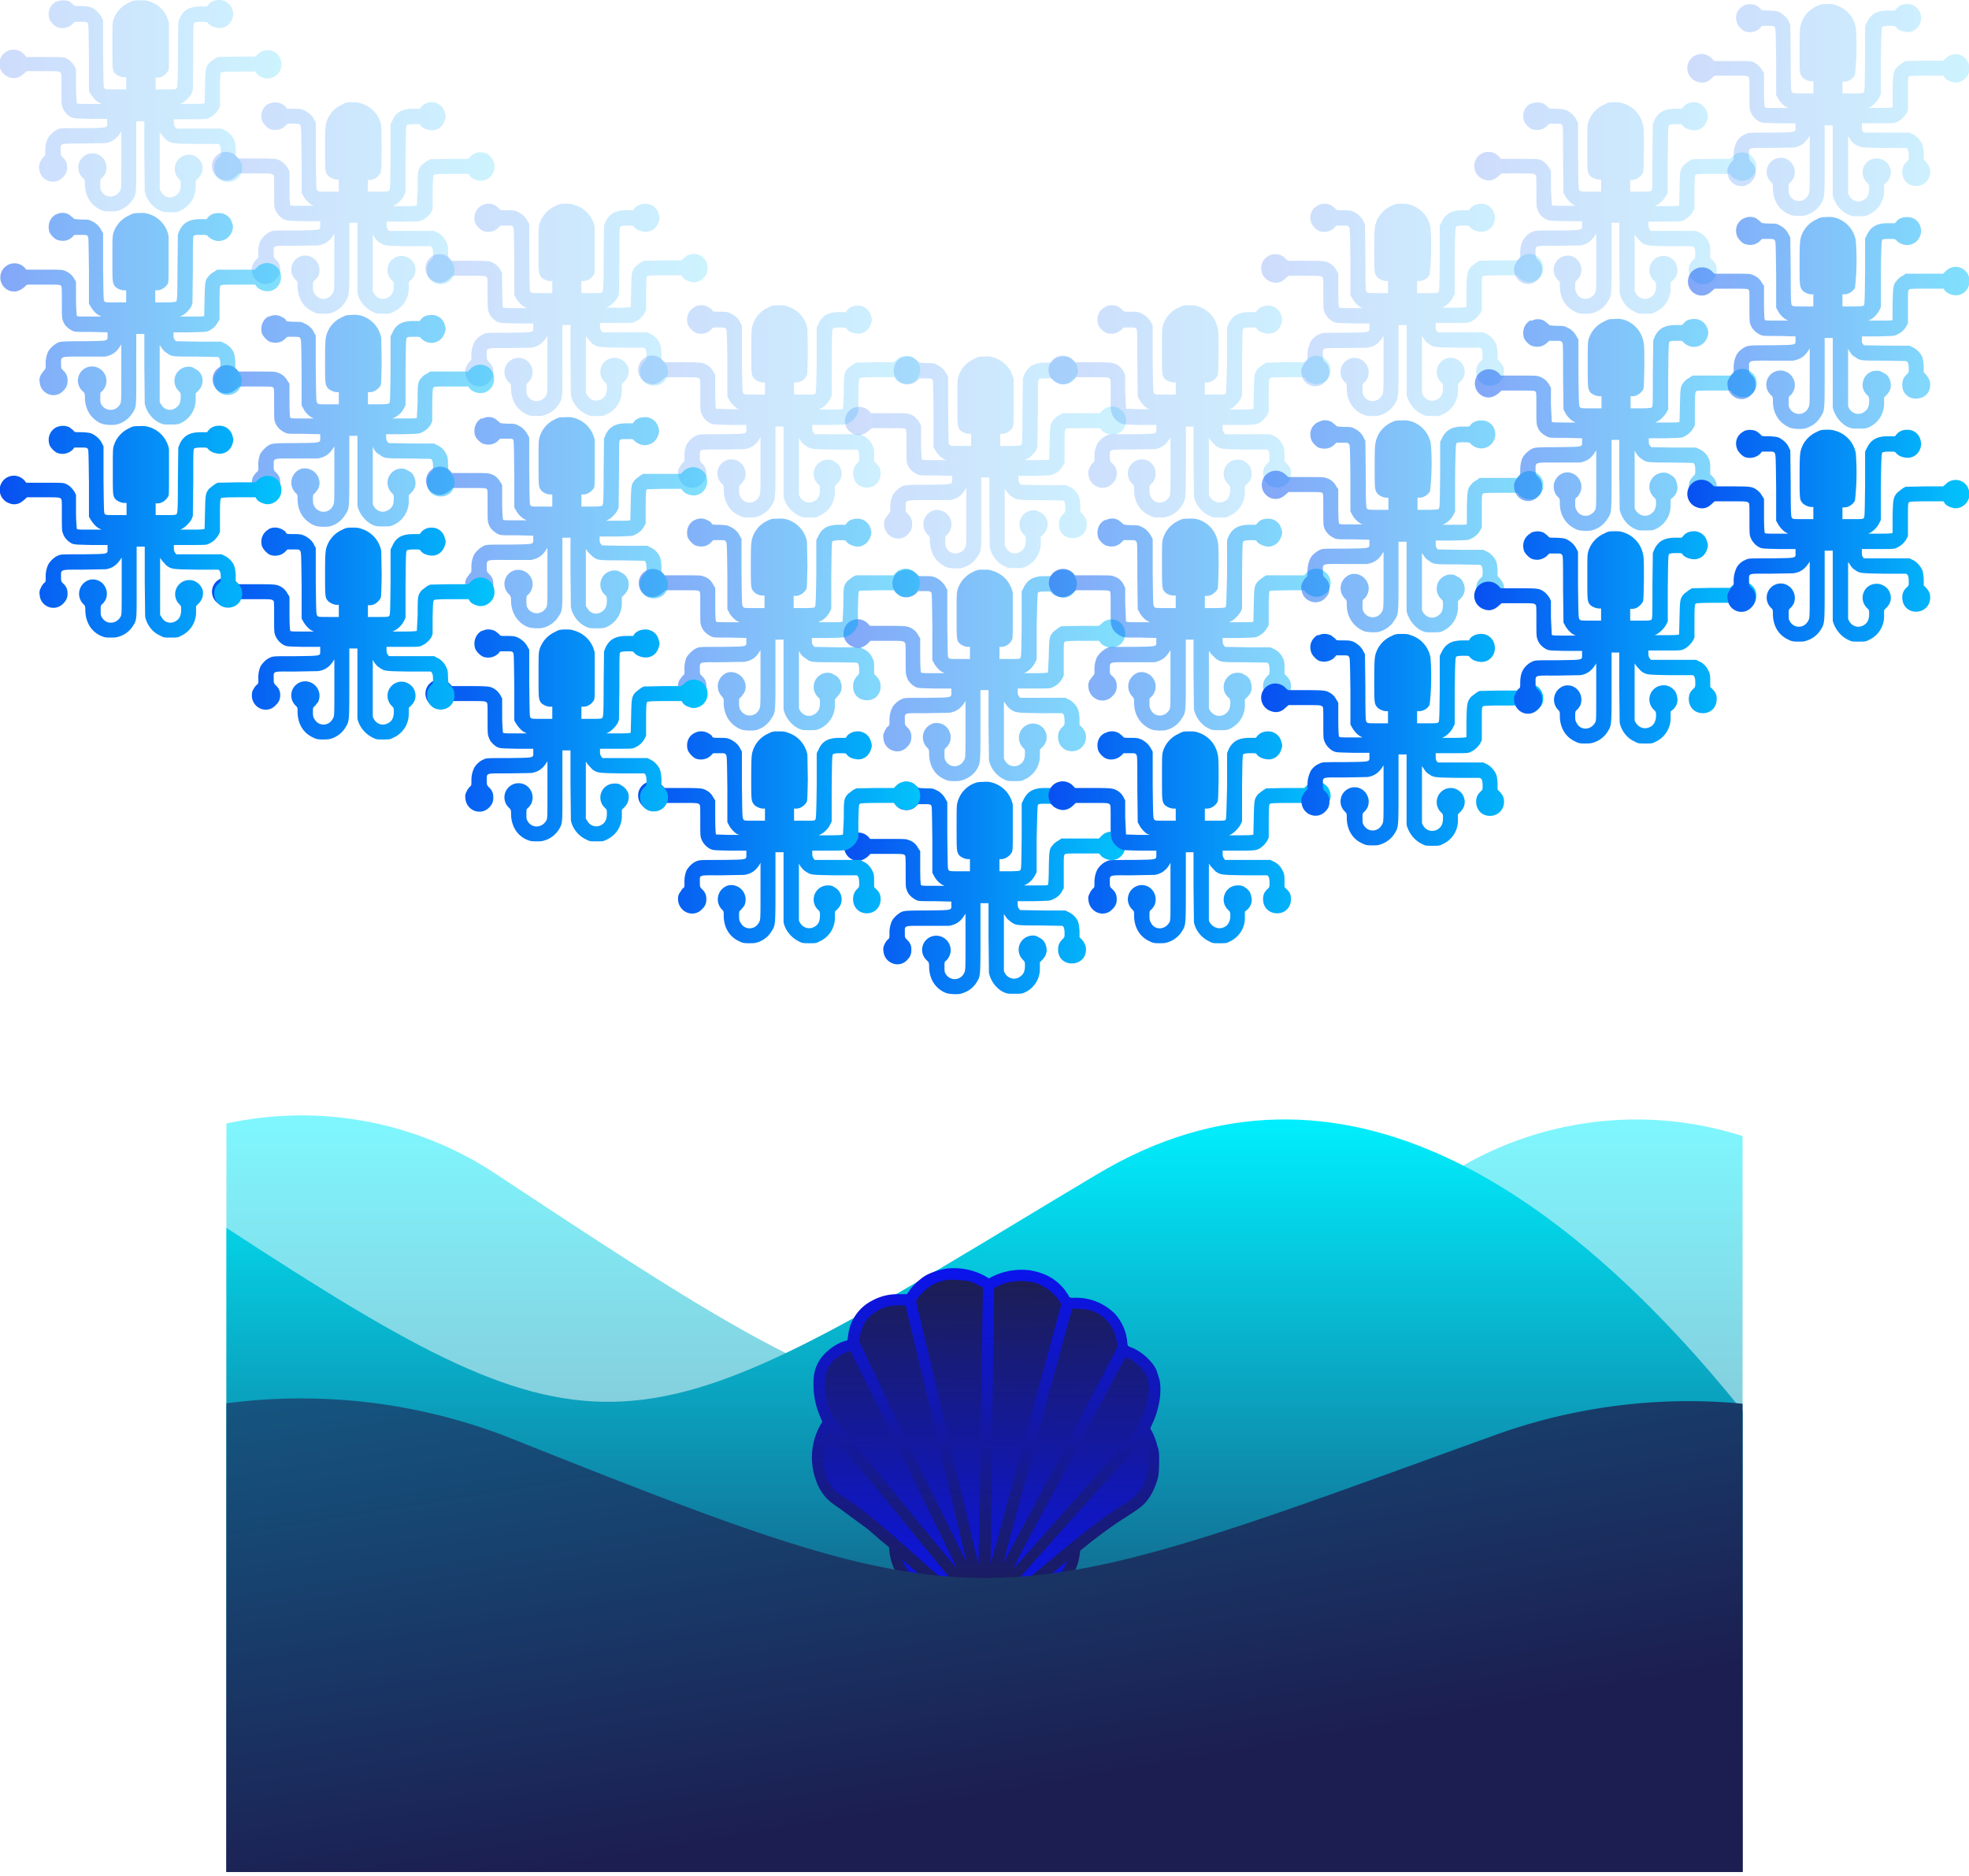 <svg width="487" height="464" viewBox="0 0 487 464" fill="none" xmlns="http://www.w3.org/2000/svg">
  <g class="lower-ring-setup-wide">
    <g class="lower-ring">
      <path class="b5" d="M222.6 141.2c-1.6.8-2.2 2.5-1.7 4.2.2.8 1.4 2 2.2 2.2 1.3.4 2.6 0 3.5-.8l.5-.6h1.5c1.2 0 1.4 0 1.7.3.2.3.2.7.3 8.5v8.3l.4.7c.4.8 1.3 1.8 2 2.2l.6.3h-2.8c-2.1 0-2.9 0-3-.2-.1-.1-.2-1.7-.2-4.3v-4.1l-.5-.8c-.5-1-1.3-1.6-2.3-2-.7-.2-1-.3-5.2-.3h-4.4l-.4-.4a3.5 3.5 0 1 0-4 5.5c1.3.6 2.6.4 3.8-.7l.7-.7h4c3.4 0 4 0 4.3.3.4.2.4.2.4 4 0 3.6 0 4 .3 4.7.3 1 1.2 1.9 2.1 2.4.7.3.8.3 4.8.4h4.1v.9c0 1.4.4 1.3-6 1.4-5.6 0-5.7 0-6.4.4-.8.3-1.9 1.3-2.3 2.2a7 7 0 0 0-.6 3.1c0 1 0 1.1-.4 1.4-.3.2-.6.7-.8 1.2-.3.6-.4.9-.3 1.7.2 3.1 4 4.4 6 2a3 3 0 0 0 .9-2.3 3 3 0 0 0-1-2.4c-.6-.6-.6-.7-.6-1.8 0-1.9-.4-1.7 5.2-1.7l5.7-.1c1.7-.2 2.8-1 3.7-2.3l.4-.6v7c0 6.5 0 7-.3 7.5-.9 2-3.5 2.2-4.6.3-.3-.5-.3-.7-.3-1.7 0-1.2 0-1.2.4-1.6.3-.2.6-.7.8-1 1.2-2.7-1-5.6-3.9-5a3.6 3.6 0 0 0-1.6 6c.4.4.5.5.5 1.4 0 3 1.3 5.3 3.7 6.4.9.4 1.2.5 2.4.5 1 0 1.5 0 2-.2a6.3 6.3 0 0 0 3.7-2.7c.9-1.6.9-1.4.9-11v-8.6h2v8.3l.1 9c.4 2 1.8 3.8 3.6 4.7 1 .5 1 .5 2.7.5 1.5 0 1.8 0 2.5-.4a6.4 6.4 0 0 0 3.8-6.1v-1.3l.6-.6c1-1 1.3-2.2.9-3.5-.3-.9-.8-1.5-1.7-2a3.5 3.5 0 0 0-4 5.6c.5.5.5.5.5 1.5 0 1.1-.3 2-1 2.5-1.2 1-3 .8-3.9-.7l-.3-.6v-14.1l.5.7c.2.4.8 1 1.1 1.2 1.3.9 1.4.9 7.2 1h5.6c.4.2.6.7.6 1.9 0 1 0 1-.5 1.5-.8.7-1.1 1.5-1.1 2.5 0 2 1.4 3.5 3.4 3.5s3.5-1.5 3.5-3.5c0-1-.3-1.6-1-2.4l-.6-.6v-1.6c-.1-1.3-.2-1.8-.4-2.3-.4-1-1.4-2-2.3-2.4l-.8-.4h-11.2l-.3-.4c-.2-.3-.3-.6-.3-1.1v-.8h4c4 0 4.1 0 4.8-.4 1-.4 1.7-1.2 2.2-2l.4-.8V163c0-3.7 0-4.1.3-4.3.2-.1 1.2-.2 4.4-.2h4l.4.5c.4.6 1.4 1 2.3 1.2 2 .2 3.8-1.4 3.8-3.4 0-1.1-.4-2-1.1-2.7a3.4 3.4 0 0 0-4.7.1l-.7.6h-4.6l-4.7.1-.7.4-1.3 1c-1 1.2-1 1.5-1.1 6l-.2 4c0 .1-.7.2-3 .2h-2.9l.6-.3c.8-.5 1.7-1.4 2.1-2.3l.4-.8V155c.2-8 .2-8.3.4-8.5.2-.1.7-.2 1.7-.2 1.3 0 1.4 0 1.7.4.5.6 1.5 1 2.4 1.1 1.7.2 3.1-.8 3.6-2.4.2-.9.2-1.1 0-2a3.3 3.3 0 0 0-3.3-2.5c-1.1 0-2 .4-2.6 1.1l-.4.5h-1.5c-2.7 0-4.2.8-5.2 2.8l-.5 1v8.1c-.1 8-.1 8.2-.4 8.4-.2.2-.8.2-2.7.2h-2.4v-3h.4c1 0 2.1-.6 2.6-1.6.3-.3.3-1 .3-5.6v-6.1a7.1 7.1 0 0 0-5-5.5c-.7-.3-1.2-.3-2.3-.3-1.4 0-1.6.1-2.6.6a7 7 0 0 0-3.8 4.5c-.2.8-.2 1.7-.2 6.3 0 5.6 0 5.9.6 6.7.4.5 1.5 1 2.2 1h.5v3h-2.5c-2.4 0-2.5 0-2.8-.3-.2-.3-.2-.7-.3-8.5v-8.3l-.4-.7c-.5-1-1.4-1.8-2.4-2.3-.7-.3-1-.4-2.6-.4-1.7 0-1.8 0-2-.4l-1-.8c-1-.5-2.3-.6-3.3 0Z" fill="url(#paint45_linear)" fill-opacity=".5"/>
      <path class="c5" d="M222.6 193.8c-1.6.8-2.2 2.5-1.7 4.3.2.7 1.4 2 2.2 2.1 1.3.4 2.6.1 3.5-.8l.5-.5h1.5c1.2 0 1.4 0 1.7.3.2.2.2.6.3 8.5v8.2l.4.7c.4.9 1.3 1.8 2 2.2l.6.3h-2.8c-2.1 0-2.9 0-3-.2-.1 0-.2-1.6-.2-4.2v-4.2l-.5-.7c-.5-1-1.3-1.7-2.3-2-.7-.3-1-.3-5.2-.3h-4.4l-.4-.5a3.5 3.5 0 1 0-4 5.6c1.3.6 2.6.3 3.8-.7l.7-.7h4c3.4 0 4 0 4.3.2.4.2.4.2.4 4.1 0 3.6 0 4 .3 4.7.3 1 1.2 1.8 2.1 2.3.7.4.8.4 4.8.4l4.1.1v.8c0 1.4.4 1.3-6 1.4-5.6 0-5.7.1-6.4.4-.8.4-1.9 1.4-2.3 2.2a7 7 0 0 0-.6 3.2c0 1 0 1-.4 1.4-.3.2-.6.7-.8 1.1-.3.7-.4 1-.3 1.7.2 3.1 4 4.5 6 2.1a3 3 0 0 0 .9-2.3 3 3 0 0 0-1-2.5c-.6-.6-.6-.6-.6-1.7 0-2-.4-1.8 5.2-1.8h5.7c1.7-.3 2.8-1 3.7-2.4l.4-.6v7c0 6.5 0 7-.3 7.6-.9 2-3.5 2.1-4.6.3-.3-.5-.3-.8-.3-1.8 0-1.1 0-1.2.4-1.5.3-.2.6-.7.8-1.1 1.2-2.6-1-5.5-3.9-5a3.5 3.5 0 0 0-1.6 6.1c.4.4.5.5.5 1.4 0 2.9 1.3 5.2 3.7 6.4.9.4 1.2.4 2.4.5 1 0 1.5 0 2-.2a6.3 6.3 0 0 0 3.7-2.8c.9-1.5.9-1.4.9-11v-8.5h2v8.2l.1 9c.4 2 1.8 3.9 3.6 4.8 1 .4 1 .4 2.7.4 1.5 0 1.8 0 2.5-.3a6.4 6.4 0 0 0 3.8-6.1V238l.6-.6c1-1 1.3-2.2.9-3.5-.3-1-.8-1.6-1.7-2-.6-.4-.9-.5-1.6-.5a3.5 3.5 0 0 0-2.4 6c.5.5.5.6.5 1.5 0 1.2-.3 2-1 2.5-1.2 1.1-3 .8-3.9-.6l-.3-.6v-14.1l.5.7c.2.4.8.9 1.1 1.1 1.3 1 1.4 1 7.2 1l5.6.1c.4.1.6.7.6 1.8 0 1 0 1-.5 1.5-.8.8-1.1 1.5-1.1 2.6 0 2 1.4 3.4 3.4 3.4s3.5-1.4 3.5-3.4c0-1-.3-1.6-1-2.5l-.6-.6v-1.6c-.1-1.3-.2-1.8-.4-2.3-.4-1-1.4-1.9-2.3-2.3l-.8-.4h-5.6l-5.6-.1-.3-.4c-.2-.2-.3-.6-.3-1v-.8h4c4-.1 4.1-.1 4.8-.5 1-.4 1.7-1.1 2.2-2l.4-.7v-4.2c0-3.6 0-4 .3-4.2.2-.2 1.2-.2 4.4-.2h4l.4.4c.4.6 1.4 1.1 2.3 1.2 2 .3 3.8-1.3 3.8-3.4a3.4 3.4 0 0 0-5.8-2.6l-.7.7h-9.3l-.7.5c-.4.2-1 .6-1.3 1-1 1.1-1 1.4-1.1 5.9 0 2.1-.1 4-.2 4 0 .2-.7.2-3 .2h-2.9l.6-.3c.8-.4 1.7-1.4 2.1-2.2l.4-.8v-8.3c.2-8 .2-8.3.4-8.4.2-.2.7-.2 1.7-.2 1.3 0 1.4 0 1.7.3.5.6 1.5 1.1 2.4 1.2 1.7.1 3.1-.9 3.6-2.5.2-.8.2-1 0-2a3.3 3.3 0 0 0-3.3-2.4c-1.1 0-2 .3-2.6 1l-.4.5h-1.5c-2.7 0-4.2.8-5.2 2.8l-.5 1v8.2c-.1 7.9-.1 8.2-.4 8.4-.2.1-.8.2-2.7.2h-2.4v-3h.4c1 0 2.1-.7 2.6-1.6.3-.4.3-1.1.3-5.6v-6.2a7.1 7.1 0 0 0-5-5.5c-.7-.2-1.2-.3-2.3-.2-1.4 0-1.6.1-2.6.5a7 7 0 0 0-3.8 4.6c-.2.8-.2 1.7-.2 6.2 0 5.6 0 5.9.6 6.8.4.5 1.5 1 2.2 1h.5v3h-2.5c-2.4 0-2.5 0-2.8-.3-.2-.3-.2-.7-.3-8.6v-8.2l-.4-.7c-.5-1-1.4-1.9-2.4-2.3-.7-.4-1-.4-2.6-.4-1.7-.1-1.8-.1-2-.4l-1-.8c-1-.6-2.3-.6-3.3 0Z" fill="url(#paint46_linear)"/>
      <path class="a5" d="M222.9 88.5c-1.5.8-2.2 2.5-1.7 4.3.2.7 1.4 2 2.2 2.1 1.3.4 2.6.1 3.5-.8l.5-.5h1.5c1.3 0 1.4 0 1.7.3.2.2.2.6.3 8.5v8.2l.4.7c.5.9 1.3 1.8 2.1 2.2l.6.3H231c-2.1 0-2.9 0-3-.2 0 0-.2-1.6-.2-4.2v-4.2l-.4-.7c-.6-1-1.3-1.7-2.3-2-.7-.3-1.1-.3-5.3-.3h-4.4l-.4-.5a3.5 3.5 0 1 0-4 5.6c1.3.6 2.6.3 3.8-.7l.8-.7h4c3.3 0 4 0 4.3.2.3.2.3.3.3 4.1 0 3.6 0 4 .3 4.7.3 1 1.2 1.8 2.1 2.3.7.4.9.4 4.9.4l4 .1v.8c0 1.4.4 1.3-6 1.4-5.6 0-5.7.1-6.4.4-.8.4-1.9 1.4-2.3 2.2a7 7 0 0 0-.6 3.2c0 1 0 1-.4 1.4l-.8 1.1c-.3.7-.4 1-.3 1.7.2 3.1 4 4.5 6 2.1a3 3 0 0 0 .9-2.3 3 3 0 0 0-1-2.5c-.6-.6-.6-.6-.6-1.7 0-1.9-.3-1.8 5.2-1.8h5.8c1.6-.3 2.7-1 3.6-2.4l.4-.6v7c0 6.5 0 7-.2 7.6-1 2-3.6 2.1-4.7.3-.3-.5-.3-.8-.3-1.8 0-1.1 0-1.2.4-1.5.3-.2.6-.7.8-1.1 1.2-2.6-1-5.5-3.9-5a3.6 3.6 0 0 0-1.6 6.1c.4.4.5.5.5 1.4 0 3 1.4 5.2 3.7 6.4.9.4 1.2.4 2.4.5 1 0 1.5 0 2.1-.2a6.3 6.3 0 0 0 3.6-2.8c1-1.5.9-1.4.9-11v-8.5h2v8.2l.1 9c.4 2 1.8 3.9 3.7 4.8.9.4 1 .4 2.6.4 1.5 0 1.8 0 2.5-.3a6.4 6.4 0 0 0 3.8-6.1v-1.3l.6-.6c1-1 1.3-2.2 1-3.5-.4-1-.9-1.6-1.8-2-.6-.4-.9-.5-1.6-.5a3.5 3.5 0 0 0-2.4 6c.5.5.5.6.5 1.5 0 1.2-.3 2-1 2.5-1.2 1.1-3 .8-3.8-.6l-.4-.6v-14.1l.5.7c.3.4.8 1 1.1 1.1 1.3 1 1.4 1 7.2 1l5.6.1c.4.1.6.7.6 1.8 0 1 0 1-.5 1.5-.8.8-1.1 1.5-1.1 2.6 0 2 1.4 3.4 3.4 3.4s3.5-1.4 3.5-3.4c0-1-.3-1.6-1-2.5l-.6-.6V125c-.1-1.3-.2-1.8-.4-2.3-.4-1-1.4-1.9-2.3-2.3l-.8-.4h-5.6l-5.6-.1-.3-.4c-.2-.2-.3-.6-.3-1v-.8h4c4-.1 4.2-.1 4.8-.5 1-.4 1.7-1.1 2.2-2l.4-.7v-4.2c0-3.6.1-4 .3-4.2.2-.2 1.2-.2 4.4-.2h4.1l.3.4c.4.6 1.4 1.1 2.3 1.2 2 .3 3.8-1.3 3.8-3.4 0-1-.3-2-1.1-2.6a3.4 3.4 0 0 0-4.7 0l-.7.7h-9.3l-.7.5c-.4.2-1 .6-1.3 1-1 1.1-1 1.4-1.1 5.9l-.1 4c0 .2-.8.2-3 .2h-3l.6-.3c.8-.4 1.7-1.4 2.2-2.2l.3-.8.1-8.3c0-8 0-8.2.3-8.4.2-.2.7-.2 1.7-.2 1.4 0 1.4 0 1.7.3.5.6 1.5 1.1 2.4 1.2 1.7.1 3.1-.9 3.6-2.5.3-.8.3-1 0-2a3.3 3.3 0 0 0-3.3-2.4c-1.1 0-2 .3-2.6 1l-.4.5h-1.5c-2.7 0-4.2.8-5.2 2.8l-.4 1-.1 8.2c0 7.9-.1 8.2-.4 8.4-.2.1-.8.2-2.7.2h-2.4v-3h.5c1 0 2-.7 2.6-1.6.2-.4.2-1.1.2-5.6v-6.2a7.1 7.1 0 0 0-5-5.5c-.7-.2-1.2-.3-2.3-.2-1.3 0-1.6.1-2.5.6a7 7 0 0 0-3.9 4.5c-.2.8-.2 1.7-.2 6.2 0 5.6 0 5.9.6 6.8.4.5 1.5 1 2.2 1h.6v3h-2.6c-2.4 0-2.5 0-2.8-.3-.2-.3-.2-.7-.3-8.6v-8.2l-.4-.7c-.5-1-1.4-1.9-2.4-2.3-.7-.4-1-.4-2.6-.4-1.7-.1-1.8-.1-2-.4l-1-.8c-1-.6-2.2-.6-3.3 0Z" fill="url(#paint47_linear)" fill-opacity=".2"/>
      <path class="b4" d="M273.3 128.6c-1.5.8-2.2 2.5-1.7 4.3.2.7 1.4 2 2.2 2.1 1.3.4 2.6.1 3.5-.8l.6-.6h1.4c1.3 0 1.5 0 1.7.3.3.3.3.7.3 8.6l.1 8.2.4.7c.4.9 1.3 1.8 2 2.2l.6.3h-2.9c-2.1 0-2.8 0-3-.2l-.2-4.3v-4l-.4-.8c-.5-1-1.3-1.7-2.3-2-.7-.3-1.1-.3-5.2-.3h-4.5l-.4-.5a3.5 3.5 0 0 0-4.2-.7 3.5 3.5 0 0 0 .2 6.3c1.3.6 2.6.3 3.8-.7l.8-.7h4c3.4 0 4 0 4.3.2.3.2.3.2.3 4.1 0 3.6 0 4 .3 4.7.3 1 1.2 1.8 2.2 2.3.7.4.8.4 4.8.4l4 .1v.8c0 1.4.4 1.3-6 1.4-5.5 0-5.7 0-6.4.4-.8.4-1.9 1.4-2.3 2.2a7 7 0 0 0-.6 3.2c0 1 0 1-.4 1.4l-.8 1.1c-.3.7-.4.9-.3 1.7.3 3.1 4 4.4 6 2.1a3 3 0 0 0 1-2.3 3 3 0 0 0-1-2.5c-.7-.6-.7-.6-.7-1.7 0-2-.3-1.8 5.2-1.8h5.8c1.6-.3 2.7-1 3.6-2.4l.4-.6v7c0 6.5 0 7-.2 7.6-1 2-3.6 2.1-4.6.3-.3-.5-.4-.8-.4-1.8 0-1.1 0-1.2.4-1.5.3-.2.6-.7.8-1.1 1.2-2.6-1-5.5-3.8-5a3.6 3.6 0 0 0-1.6 6c.4.5.4.6.4 1.5 0 2.9 1.4 5.2 3.8 6.4.8.4 1.1.4 2.3.5 1 0 1.5 0 2.1-.2a6.3 6.3 0 0 0 3.6-2.8c1-1.5 1-1.4 1-11v-8.5h1.9v8.2l.1 9c.4 2 1.8 3.9 3.7 4.8.9.4 1 .4 2.6.4s1.8 0 2.5-.3a6.4 6.4 0 0 0 3.8-6.2V173l.7-.7c1-1 1.2-2.1.8-3.4-.2-1-.8-1.6-1.6-2-.6-.4-1-.5-1.7-.5-3.1 0-4.6 3.9-2.4 6 .5.5.6.5.6 1.5 0 1.2-.4 2-1 2.5-1.3 1.1-3 .8-4-.6l-.3-.6V161l.5.7 1.1 1.1c1.3 1 1.4 1 7.2 1l5.6.1c.4.1.6.7.6 1.8 0 1 0 1-.5 1.5-.8.8-1.1 1.5-1.1 2.6 0 2 1.4 3.4 3.5 3.4 2 0 3.4-1.4 3.4-3.4 0-1-.2-1.6-1-2.5l-.6-.6v-1.6c0-1.3-.1-1.8-.4-2.3-.4-1-1.3-1.9-2.3-2.3l-.8-.4h-5.6l-5.6-.1-.3-.4c-.2-.2-.3-.6-.3-1.1v-.7h4c4-.1 4.2-.1 4.9-.5.8-.4 1.6-1.1 2.1-2l.4-.7v-4.2c0-3.6.1-4 .3-4.3l4.4-.1h4.1l.3.4c.5.6 1.5 1.1 2.3 1.2 2.1.2 3.9-1.3 3.9-3.4 0-1-.4-2-1.2-2.6a3.4 3.4 0 0 0-4.7 0l-.6.7h-9.4l-.7.4-1.3 1c-1 1.2-1 1.5-1.1 6l-.1 4c0 .2-.8.2-3 .2h-3l.6-.3c.8-.4 1.7-1.4 2.2-2.2l.4-.8v-8.3c.1-8 .1-8.3.4-8.5.2 0 .7-.2 1.6-.2 1.4 0 1.5 0 1.7.4.5.6 1.5 1 2.5 1.2 1.6.1 3-.9 3.5-2.5.3-.8.3-1 0-2a3.3 3.3 0 0 0-3.3-2.4c-1 0-2 .3-2.5 1l-.5.5h-1.5c-2.7 0-4.2.8-5.2 2.8l-.4 1v8.2c-.2 7.9-.2 8.2-.4 8.4-.2.1-.9.2-2.8.2H298v-3h.5c1 0 2-.7 2.6-1.6.2-.4.2-1.1.3-5.6 0-3.5 0-5.5-.2-6.2a7.1 7.1 0 0 0-4.8-5.5c-.8-.2-1.3-.3-2.4-.2-1.3 0-1.6 0-2.5.5a7 7 0 0 0-3.9 4.6c-.2.8-.2 1.7-.2 6.2 0 5.6 0 5.9.6 6.7.4.6 1.5 1 2.3 1h.5v3.1h-2.5c-2.4 0-2.6 0-2.8-.3-.3-.3-.3-.7-.4-8.6v-8.2l-.4-.7c-.5-1-1.4-1.9-2.4-2.3-.7-.4-1-.4-2.6-.4-1.7-.1-1.8-.1-2-.4l-1-.8c-1-.6-2.2-.6-3.3 0Z" fill="url(#paint48_linear)" fill-opacity=".5"/>
      <path class="c4" d="M273.3 181.3c-1.5.7-2.2 2.4-1.7 4.2.2.8 1.4 2 2.2 2.2 1.3.4 2.6 0 3.5-.8l.6-.6h1.4c1.3 0 1.5 0 1.7.3.3.3.3.7.3 8.5l.1 8.3.4.7c.4.8 1.3 1.8 2 2.2l.6.2h-2.9l-3-.1-.2-4.3V198l-.4-.8c-.5-1-1.3-1.6-2.3-2-.7-.2-1.1-.3-5.2-.3h-4.5l-.4-.4a3.5 3.5 0 1 0-4 5.5c1.3.6 2.6.4 3.8-.7l.8-.7h4c3.4 0 4 0 4.3.3.3.2.3.2.3 4 0 3.6 0 4 .3 4.7.3 1 1.2 1.9 2.2 2.4.7.3.8.3 4.8.4h4v.9c0 1.4.4 1.3-6 1.4-5.5 0-5.7 0-6.4.4-.8.3-1.9 1.3-2.3 2.2a7 7 0 0 0-.6 3.1c0 1 0 1.1-.4 1.4-.2.2-.6.7-.8 1.2-.3.6-.4.9-.3 1.6.3 3.2 4 4.5 6 2.2a3 3 0 0 0 1-2.4 3 3 0 0 0-1-2.4c-.7-.6-.7-.7-.7-1.8 0-1.9-.3-1.7 5.2-1.7l5.8-.1c1.6-.2 2.7-1 3.6-2.3l.4-.7v7c0 6.6 0 7.1-.2 7.6-1 2-3.6 2.2-4.6.3-.3-.5-.4-.8-.4-1.7 0-1.2 0-1.2.4-1.6.3-.2.6-.7.8-1 1.2-2.7-1-5.6-3.8-5a3.5 3.5 0 0 0-1.6 6c.4.4.4.5.4 1.4 0 3 1.4 5.3 3.8 6.4.8.4 1.1.5 2.3.5 1 0 1.5 0 2.1-.2a6.3 6.3 0 0 0 3.6-2.7c1-1.6 1-1.4 1-11v-8.6h1.9v8.3l.1 9c.4 2 1.8 3.8 3.7 4.7.9.5 1 .5 2.6.5s1.8 0 2.5-.4a6.4 6.4 0 0 0 3.8-6.1v-1.3l.7-.6c1-1 1.2-2.2.8-3.5-.2-.9-.8-1.5-1.6-2-.6-.4-1-.4-1.7-.4-3.1 0-4.6 3.8-2.4 6 .5.5.6.5.6 1.5 0 1.1-.4 2-1 2.5-1.3 1-3 .7-4-.7l-.3-.6v-14.1l.5.7 1.1 1.2c1.3.9 1.4.9 7.2 1h5.6c.4.2.6.7.6 1.9 0 1 0 1-.5 1.5-.8.7-1.1 1.5-1.1 2.5 0 2 1.4 3.5 3.5 3.5 2 0 3.4-1.5 3.4-3.5 0-1-.2-1.6-1-2.4l-.6-.6v-1.6c0-1.3-.1-1.8-.4-2.3-.4-1-1.3-2-2.3-2.4l-.8-.4H303l-.3-.4c-.2-.3-.3-.6-.3-1.1v-.8h4c4 0 4.2-.1 4.9-.4.8-.4 1.6-1.2 2.1-2l.4-.8v-4.1c0-3.7.1-4.1.3-4.3.2-.1 1.2-.2 4.4-.2h4.1l.3.5c.5.6 1.5 1 2.3 1.2 2.1.2 3.9-1.4 3.9-3.4 0-1.1-.4-2-1.2-2.7a3.4 3.4 0 0 0-4.7.1l-.6.6h-4.7l-4.7.1-.7.4-1.3 1c-1 1.2-1 1.5-1.1 6l-.1 4c0 .1-.8.2-3 .2h-3l.6-.3c.8-.5 1.7-1.4 2.2-2.3l.4-.8V195c.1-8 .1-8.3.4-8.5.2-.1.7-.2 1.6-.2 1.4 0 1.5 0 1.7.4.5.6 1.5 1 2.5 1.1 1.6.2 3-.8 3.5-2.4.3-.9.3-1.1 0-2a3.3 3.3 0 0 0-3.3-2.5c-1 0-2 .4-2.5 1l-.5.6h-1.5c-2.7 0-4.2.8-5.2 2.8l-.4 1v8.1c-.2 8-.2 8.2-.4 8.4-.2.2-.9.2-2.8.2H298v-3h.5c1 0 2-.6 2.6-1.6.2-.4.2-1 .3-5.6 0-3.4 0-5.5-.2-6.1a7.1 7.1 0 0 0-4.8-5.5c-.8-.3-1.3-.3-2.4-.3-1.3 0-1.6.1-2.5.6a7 7 0 0 0-3.9 4.5c-.2.8-.2 1.7-.2 6.3 0 5.6 0 5.8.6 6.7.4.5 1.5 1 2.3 1h.5v3h-2.5c-2.4 0-2.6 0-2.8-.3-.3-.3-.3-.7-.4-8.5v-8.3l-.4-.7c-.5-1-1.4-1.8-2.4-2.3-.7-.3-1-.4-2.6-.4-1.7 0-1.8 0-2-.4l-1-.8c-1-.5-2.2-.6-3.3 0Z" fill="url(#paint49_linear)"/>
      <path class="a4" d="M273.3 76c-1.5.7-2.2 2.4-1.7 4.2.2.8 1.4 2 2.2 2.2 1.3.4 2.6 0 3.5-.8l.6-.6h1.4c1.3 0 1.5 0 1.7.3.3.3.3.7.3 8.5l.1 8.3.4.7c.4.8 1.3 1.8 2 2.2l.6.2h-2.9l-3-.1-.2-4.3v-4.1l-.4-.8c-.5-1-1.3-1.6-2.3-2-.7-.2-1.1-.3-5.2-.3h-4.5l-.4-.4a3.5 3.5 0 1 0-4 5.5c1.3.6 2.6.4 3.8-.7l.8-.7h4c3.4 0 4 0 4.3.3.3.2.3.2.3 4 0 3.6 0 4 .3 4.7.3 1 1.2 1.9 2.2 2.4.7.3.8.3 4.8.4h4v.9c0 1.4.4 1.3-6 1.4-5.5 0-5.7 0-6.4.4-.8.3-1.9 1.3-2.3 2.2a7 7 0 0 0-.6 3.1c0 1 0 1.1-.4 1.4-.2.2-.6.7-.8 1.2-.3.6-.4.9-.3 1.6.3 3.2 4 4.5 6 2.2a3 3 0 0 0 1-2.4 3 3 0 0 0-1-2.4c-.7-.6-.7-.7-.7-1.8 0-1.9-.3-1.7 5.2-1.7l5.8-.1c1.6-.2 2.7-1 3.6-2.3l.4-.6v7c0 6.5 0 7-.2 7.5-1 2-3.6 2.2-4.6.3-.3-.5-.4-.8-.4-1.7 0-1.2 0-1.2.4-1.6.3-.2.6-.7.8-1 1.2-2.7-1-5.6-3.8-5a3.5 3.5 0 0 0-1.6 6c.4.4.4.5.4 1.4 0 3 1.4 5.3 3.8 6.4.8.4 1.1.5 2.3.5 1 0 1.5 0 2.1-.2a6.3 6.3 0 0 0 3.6-2.7c1-1.6 1-1.4 1-11v-8.6h1.9v8.3l.1 9c.4 2 1.8 3.8 3.7 4.7.9.5 1 .5 2.6.5s1.8 0 2.5-.4a6.4 6.4 0 0 0 3.8-6.1v-1.3l.7-.6c1-1 1.2-2.2.8-3.5-.2-.9-.8-1.5-1.6-2-.6-.4-1-.4-1.7-.4-3.1 0-4.6 3.8-2.4 6 .5.5.6.5.6 1.5 0 1.1-.4 2-1 2.5-1.3 1-3 .7-4-.7l-.3-.6v-14.1l.5.7 1.1 1.2c1.3.9 1.4.9 7.2 1h5.6c.4.2.6.7.6 1.9 0 1 0 1-.5 1.5-.8.7-1.1 1.5-1.1 2.5 0 2 1.4 3.5 3.5 3.5 2 0 3.4-1.5 3.4-3.5 0-1-.2-1.6-1-2.4l-.6-.6v-1.6c0-1.3-.1-1.8-.4-2.3-.4-1-1.3-2-2.3-2.4l-.8-.4H303l-.3-.4c-.2-.3-.3-.6-.3-1.1v-.8h4c4 0 4.2-.1 4.9-.4.8-.4 1.6-1.2 2.1-2l.4-.8v-4.1c0-3.7.1-4.1.3-4.3.2-.1 1.2-.2 4.4-.2h4.1l.3.5c.5.6 1.5 1 2.3 1.2 2.1.2 3.9-1.4 3.9-3.4 0-1.1-.4-2-1.2-2.7a3.4 3.4 0 0 0-4.7.1l-.6.6h-4.7l-4.7.1-.7.4-1.3 1c-1 1.2-1 1.5-1.1 6l-.1 4c0 .1-.8.2-3 .2h-3l.6-.3c.8-.5 1.7-1.4 2.2-2.3l.4-.8v-8.2c.1-8 .1-8.3.4-8.5.2-.1.7-.2 1.6-.2 1.4 0 1.5 0 1.7.4.5.6 1.5 1 2.5 1.1 1.6.2 3-.8 3.5-2.4.3-.9.3-1.1 0-2a3.3 3.3 0 0 0-3.3-2.5c-1 0-2 .4-2.5 1l-.5.6h-1.5c-2.7 0-4.2.8-5.2 2.8l-.4 1V89c-.2 8-.2 8.2-.4 8.4-.2.2-.9.2-2.8.2H298v-3h.5c1 0 2-.6 2.6-1.6.2-.4.2-1 .3-5.6 0-3.4 0-5.5-.2-6.1a7.1 7.1 0 0 0-4.8-5.5c-.8-.3-1.3-.3-2.4-.3-1.3 0-1.6.1-2.5.6a7 7 0 0 0-3.9 4.5c-.2.8-.2 1.7-.2 6.3 0 5.6 0 5.8.6 6.7.4.5 1.5 1 2.3 1h.5v3h-2.5c-2.4 0-2.6 0-2.8-.3-.3-.3-.3-.7-.4-8.5v-8.3l-.4-.7c-.5-1-1.4-1.8-2.4-2.3-.7-.3-1-.4-2.6-.4-1.7 0-1.8 0-2-.4l-1-.8c-1-.5-2.2-.6-3.3 0Z" fill="url(#paint50_linear)" fill-opacity=".2"/>
      <path class="b3" d="M326 104.4c-1.6.8-2.3 2.5-1.7 4.3.2.7 1.4 2 2.1 2.1 1.4.4 2.7.1 3.6-.8l.5-.5h1.4c1.3 0 1.5 0 1.7.3.3.2.3.6.4 8.5v8.2l.4.7c.4.9 1.3 1.8 2 2.2l.6.3h-2.8c-2.2 0-2.9 0-3-.2-.1 0-.2-1.6-.2-4.2V121l-.5-.7c-.5-1-1.3-1.7-2.3-2-.7-.3-1-.3-5.2-.3h-4.4l-.5-.5a3.5 3.5 0 1 0-4 5.6c1.4.6 2.7.3 3.8-.7l.8-.7h4c3.4 0 4 0 4.3.2.3.2.3.2.3 4.1 0 3.6 0 4 .3 4.7.4 1 1.2 1.8 2.2 2.3.7.4.8.4 4.8.4l4.1.1v.8c0 1.4.4 1.3-6.1 1.4-5.5 0-5.6 0-6.3.4-.9.4-2 1.4-2.3 2.2a7 7 0 0 0-.6 3.2c0 1 0 1-.4 1.4-.3.2-.6.7-.8 1.1-.4.7-.4 1-.3 1.7.2 3.1 4 4.4 6 2.1a3 3 0 0 0 .9-2.3 3 3 0 0 0-1-2.5c-.6-.6-.6-.6-.6-1.7 0-2-.4-1.8 5.2-1.8h5.7c1.7-.3 2.8-1 3.7-2.4l.4-.6v7c0 6.5 0 7-.3 7.6-.9 2-3.5 2.1-4.6.3-.3-.5-.3-.8-.3-1.8 0-1.1 0-1.2.4-1.5.3-.2.6-.7.8-1.1 1.2-2.6-1.1-5.5-3.9-5a3.6 3.6 0 0 0-1.6 6.1c.4.4.4.5.4 1.4 0 2.9 1.4 5.2 3.8 6.4.8.4 1.2.4 2.4.5 1 0 1.5 0 2-.2a6.3 6.3 0 0 0 3.6-2.8c1-1.5 1-1.4 1-11V134h2v17.2c.5 2 1.9 3.9 3.7 4.8 1 .4 1 .4 2.7.4 1.5 0 1.8 0 2.5-.3a6.4 6.4 0 0 0 3.8-6.1v-1.3l.6-.6c1-1 1.3-2.2.9-3.5-.3-1-.8-1.6-1.7-2-.6-.4-1-.5-1.7-.5a3.5 3.5 0 0 0-2.3 6c.5.5.5.5.5 1.5 0 1.2-.3 2-1 2.5-1.2 1.1-3 .8-3.9-.6l-.3-.6v-14.1l.5.7c.2.4.7.9 1.1 1.1 1.3 1 1.3 1 7.1 1l5.6.1c.5.1.7.7.7 1.8 0 1 0 1-.5 1.5-.8.8-1.1 1.5-1.1 2.6 0 2 1.4 3.4 3.4 3.4s3.5-1.4 3.5-3.4c0-1-.3-1.6-1-2.5l-.6-.6V141c-.1-1.3-.2-1.8-.4-2.3-.5-1-1.4-1.9-2.3-2.3l-.8-.4h-5.6l-5.7-.1-.3-.4c-.2-.2-.2-.6-.2-1v-.8h4c4-.1 4.1-.1 4.8-.5.9-.4 1.7-1.1 2.2-2l.4-.7v-4.2c0-3.6 0-4 .3-4.2.2-.2 1.2-.2 4.3-.2h4.2l.3.4c.4.6 1.4 1.1 2.3 1.2 2 .3 3.8-1.3 3.8-3.4a3.4 3.4 0 0 0-5.8-2.6l-.7.7H366l-.7.5c-.4.2-1 .6-1.3 1-1 1.1-1.1 1.4-1.2 5.9v4c-.1.2-.8.2-3 .2h-3l.6-.3c.8-.4 1.7-1.4 2.1-2.2l.4-.8V118c.1-8 .2-8.3.4-8.4.2-.2.7-.2 1.7-.2 1.3 0 1.4 0 1.7.3.5.6 1.4 1.1 2.4 1.2 1.7.1 3.1-.9 3.6-2.5.2-.8.2-1 0-2a3.3 3.3 0 0 0-3.4-2.4c-1 0-1.9.3-2.5 1l-.4.5h-1.5c-2.7 0-4.2.8-5.2 2.8l-.5 1v8.2c-.1 7.9-.1 8.2-.4 8.4-.2.1-.8.2-2.7.2h-2.5v-3h.5c1 0 2.1-.7 2.6-1.6a62 62 0 0 0 .2-11.7 7.1 7.1 0 0 0-4.9-5.6 6 6 0 0 0-2.4-.2c-1.3 0-1.5 0-2.5.5a7 7 0 0 0-3.8 4.6c-.2.8-.3 1.7-.3 6.2 0 5.6 0 5.9.7 6.8.4.5 1.5 1 2.2 1h.5v3h-2.5c-2.4 0-2.5 0-2.8-.3-.2-.3-.3-.7-.3-8.6l-.1-8.2-.4-.7c-.4-1-1.4-1.9-2.3-2.3-.7-.4-1-.4-2.6-.4-1.7-.1-1.8-.1-2-.4l-1-.8c-1-.6-2.3-.6-3.3 0Z" fill="url(#paint51_linear)" fill-opacity=".5"/>
      <path class="c3" d="M326 157c-1.6.9-2.3 2.6-1.7 4.3.2.8 1.4 2 2.1 2.2 1.4.4 2.7 0 3.6-.8l.5-.6h1.4c1.3 0 1.5 0 1.7.3.3.3.3.7.4 8.5v8.3l.4.7c.4.8 1.3 1.8 2 2.2l.6.3h-2.8c-2.2 0-2.9 0-3-.2-.1-.1-.2-1.7-.2-4.3v-4.1l-.5-.8c-.5-1-1.3-1.6-2.3-2-.7-.2-1-.3-5.2-.3h-4.4l-.5-.4a3.5 3.5 0 1 0-4 5.5c1.4.6 2.7.4 3.8-.7l.8-.7h4c3.4 0 4 0 4.3.3.3.2.3.2.3 4 0 3.6 0 4 .3 4.7.4 1 1.2 1.9 2.2 2.4.7.3.8.3 4.8.4h4.1v.9c0 1.4.4 1.3-6.1 1.4-5.5 0-5.6 0-6.3.4-.9.3-2 1.3-2.3 2.2a7 7 0 0 0-.6 3.1c0 1 0 1.1-.4 1.4-.3.2-.6.7-.8 1.2-.4.6-.4.9-.3 1.6.2 3.2 4 4.5 6 2.2a3 3 0 0 0 .9-2.4 3 3 0 0 0-1-2.4c-.6-.6-.6-.7-.6-1.8 0-1.9-.4-1.7 5.2-1.7l5.7-.1c1.7-.2 2.8-1 3.7-2.3l.4-.6v7c0 6.5 0 7-.3 7.5-.9 2-3.5 2.2-4.6.3-.3-.5-.3-.7-.3-1.7 0-1.2 0-1.2.4-1.6.3-.2.6-.7.8-1 1.2-2.7-1.1-5.6-3.9-5a3.5 3.5 0 0 0-1.6 6c.4.4.4.5.4 1.4 0 3 1.4 5.3 3.8 6.4.8.4 1.2.5 2.4.5 1 0 1.5 0 2-.2a6.3 6.3 0 0 0 3.6-2.7c1-1.6 1-1.4 1-11v-8.6h2V204c.5 2 1.9 3.8 3.7 4.7 1 .5 1 .5 2.7.5 1.5 0 1.8 0 2.5-.4a6.4 6.4 0 0 0 3.8-6.1v-1.3l.6-.6c1-1 1.3-2.2.9-3.5-.3-.9-.8-1.5-1.7-2-.6-.3-1-.4-1.7-.4a3.5 3.5 0 0 0-2.3 6c.5.5.5.5.5 1.5 0 1.1-.3 2-1 2.5-1.2 1-3 .8-3.9-.7l-.3-.6v-14.1l.5.7c.2.4.7 1 1.1 1.2 1.3.9 1.3.9 7.1 1h5.6c.5.2.7.7.7 1.9 0 1 0 1-.5 1.5-.8.7-1.1 1.5-1.1 2.5 0 2 1.4 3.5 3.4 3.5s3.5-1.5 3.5-3.5c0-1-.3-1.6-1-2.4l-.6-.6v-1.6c-.1-1.3-.2-1.8-.4-2.3-.5-1-1.4-2-2.3-2.4l-.8-.4h-11.3l-.3-.4c-.2-.3-.2-.6-.2-1.1v-.8h4c4 0 4.1 0 4.8-.4.9-.4 1.7-1.2 2.2-2l.4-.8v-4.1c0-3.7 0-4.1.3-4.3.2-.1 1.2-.2 4.3-.2h4.2l.3.5c.4.6 1.4 1 2.3 1.2 2 .2 3.8-1.4 3.8-3.4 0-1.1-.4-2-1.1-2.7a3.4 3.4 0 0 0-4.7.1l-.7.6h-4.6l-4.7.1-.7.4-1.3 1c-1 1.2-1.1 1.5-1.2 6v4c-.1.1-.8.2-3 .2h-3l.6-.3c.8-.5 1.7-1.4 2.1-2.3l.4-.8v-8.2c.1-8 .2-8.3.4-8.5.2-.1.7-.2 1.7-.2 1.3 0 1.4 0 1.7.4.5.6 1.4 1 2.4 1.1 1.7.2 3.1-.8 3.6-2.4.2-.9.2-1.1 0-2a3.3 3.3 0 0 0-3.4-2.5c-1 0-1.9.4-2.5 1l-.4.6h-1.5c-2.7 0-4.2.8-5.2 2.8l-.5 1v8.1c-.1 8-.1 8.2-.4 8.4-.2.2-.8.2-2.7.2h-2.5v-3h.5c1 0 2.1-.6 2.6-1.6a62 62 0 0 0 .2-11.7 7.1 7.1 0 0 0-4.9-5.5c-.7-.3-1.2-.3-2.4-.3-1.3 0-1.5.1-2.5.6a7 7 0 0 0-3.8 4.5c-.2.8-.3 1.7-.3 6.3 0 5.6 0 5.8.7 6.7.4.5 1.5 1 2.2 1h.5v3h-2.5c-2.4 0-2.5 0-2.8-.3-.2-.3-.3-.7-.3-8.5l-.1-8.3-.4-.7c-.4-1-1.4-1.8-2.3-2.3-.7-.3-1-.4-2.6-.4-1.7 0-1.8 0-2-.4l-1-.8c-1-.5-2.3-.6-3.3 0Z" fill="url(#paint52_linear)"/>
      <path class="a3" d="M326 50.8c-1.6.8-2.3 2.5-1.7 4.2.2.8 1.4 2 2.1 2.2 1.4.4 2.7 0 3.6-.8l.5-.6h1.4c1.3 0 1.5 0 1.7.3.3.3.3.7.4 8.5V73l.4.7c.4.8 1.3 1.8 2 2.2l.6.3h-2.8c-2.2 0-2.9 0-3-.2-.1-.1-.2-1.7-.2-4.3v-4.1l-.5-.8c-.5-1-1.3-1.6-2.3-2-.7-.2-1-.3-5.2-.3h-4.4l-.5-.4a3.5 3.5 0 1 0-4 5.5c1.4.6 2.7.4 3.8-.7l.8-.7h4c3.4 0 4 0 4.3.3.3.2.3.2.3 4 0 3.6 0 4 .3 4.7.4 1 1.2 1.9 2.2 2.4.7.3.8.3 4.8.4h4.1v.9c0 1.4.4 1.3-6.1 1.4-5.5 0-5.6 0-6.3.4-.9.3-2 1.3-2.3 2.2a7 7 0 0 0-.6 3.1c0 1 0 1.1-.4 1.4-.3.2-.6.7-.8 1.2-.4.6-.4.9-.3 1.7.2 3.1 4 4.4 6 2a3 3 0 0 0 .9-2.3 3 3 0 0 0-1-2.4c-.6-.6-.6-.7-.6-1.8 0-1.9-.4-1.7 5.2-1.7l5.7-.1c1.7-.2 2.8-1 3.7-2.3l.4-.6v7c0 6.5 0 7-.3 7.5-.9 2-3.5 2.2-4.6.3-.3-.5-.3-.7-.3-1.7 0-1.2 0-1.2.4-1.6.3-.2.6-.7.8-1 1.2-2.7-1.1-5.6-3.9-5a3.5 3.5 0 0 0-1.6 6c.4.4.4.5.4 1.4 0 3 1.4 5.3 3.8 6.4.8.4 1.2.5 2.4.5 1 0 1.5 0 2-.2a6.3 6.3 0 0 0 3.6-2.7c1-1.6 1-1.4 1-11v-8.6h2v17.3c.5 2 1.9 3.8 3.7 4.7 1 .5 1 .5 2.7.5 1.5 0 1.8 0 2.5-.4a6.4 6.4 0 0 0 3.8-6.1V95l.6-.6c1-1 1.3-2.2.9-3.5-.3-.9-.8-1.5-1.7-2-.6-.3-1-.4-1.7-.4a3.5 3.5 0 0 0-2.3 6c.5.5.5.5.5 1.5 0 1.1-.3 2-1 2.5-1.2 1-3 .8-3.9-.7l-.3-.6V83.1l.5.7c.2.4.7 1 1.1 1.2 1.3.9 1.3.9 7.1 1h5.6c.5.2.7.7.7 1.9 0 1 0 1-.5 1.5-.8.7-1.1 1.5-1.1 2.5 0 2 1.4 3.5 3.4 3.5s3.5-1.5 3.5-3.5c0-1-.3-1.6-1-2.4l-.6-.6v-1.6c-.1-1.3-.2-1.8-.4-2.3-.5-1-1.4-2-2.3-2.4l-.8-.4h-11.3l-.3-.4c-.2-.3-.2-.6-.2-1.1v-.8h4c4 0 4.1 0 4.8-.4.9-.4 1.7-1.2 2.2-2l.4-.8v-4.1c0-3.7 0-4.1.3-4.3.2-.1 1.2-.2 4.3-.2h4.2l.3.5c.4.6 1.4 1 2.3 1.2 2 .2 3.8-1.4 3.8-3.4 0-1.1-.4-2-1.1-2.7a3.4 3.4 0 0 0-4.7.1l-.7.6h-4.6l-4.7.1-.7.4-1.3 1c-1 1.2-1.1 1.5-1.2 6v4c-.1.1-.8.2-3 .2h-3l.6-.3c.8-.5 1.7-1.4 2.1-2.3l.4-.8v-8.2c.1-8 .2-8.3.4-8.5.2-.1.7-.2 1.7-.2 1.3 0 1.4 0 1.7.4.5.6 1.4 1 2.4 1.1 1.7.2 3.1-.8 3.6-2.4.2-.9.2-1.1 0-2a3.3 3.3 0 0 0-3.4-2.5c-1 0-1.9.4-2.5 1.1l-.4.5h-1.5c-2.7 0-4.2.8-5.2 2.8l-.5 1v8.1c-.1 8-.1 8.2-.4 8.4-.2.2-.8.2-2.7.2h-2.5v-3h.5c1 0 2.1-.6 2.6-1.6a62 62 0 0 0 .2-11.7 7.1 7.1 0 0 0-4.9-5.5c-.7-.3-1.2-.3-2.4-.3-1.3 0-1.5.1-2.5.6a7 7 0 0 0-3.8 4.5c-.2.8-.3 1.7-.3 6.3 0 5.6 0 5.8.7 6.7.4.5 1.5 1 2.2 1h.5v3h-2.5c-2.4 0-2.5 0-2.8-.3-.2-.3-.3-.7-.3-8.5l-.1-8.3-.4-.7c-.4-1-1.4-1.8-2.3-2.3-.7-.3-1-.4-2.6-.4-1.7 0-1.8 0-2-.4l-1-.8c-1-.5-2.3-.6-3.3 0Z" fill="url(#paint53_linear)" fill-opacity=".2"/>
      <path class="b2" d="M378.6 79.2c-1.5.8-2.2 2.5-1.7 4.3.2.7 1.4 2 2.2 2.1 1.3.4 2.6.1 3.5-.8l.6-.5h1.4c1.3 0 1.5 0 1.7.3.3.2.3.6.3 8.5l.1 8.2.4.7c.4.9 1.3 1.8 2 2.2l.6.3h-2.9c-2.1 0-2.8 0-3-.2l-.2-4.2v-4.2l-.4-.7c-.6-1-1.3-1.6-2.3-2-.7-.3-1.1-.3-5.2-.3h-4.5l-.4-.5a3.5 3.5 0 1 0-4 5.6c1.3.6 2.6.3 3.8-.7l.8-.7h4c3.4 0 4 0 4.3.2.3.2.3.3.3 4.1 0 3.6 0 4 .3 4.7.3 1 1.2 1.8 2.2 2.3.7.4.8.4 4.8.4l4 .1v.8c0 1.4.4 1.3-6 1.4-5.5 0-5.7.1-6.4.4-.8.4-1.9 1.4-2.3 2.2-.4.8-.6 1.9-.6 3.2 0 1 0 1-.4 1.4l-.8 1.1c-.3.7-.4 1-.3 1.7.3 3.2 4 4.5 6 2.1a3 3 0 0 0 .9-2.3 3 3 0 0 0-1-2.5c-.6-.6-.6-.6-.6-1.7 0-1.9-.3-1.8 5.2-1.8h5.8c1.6-.3 2.7-1 3.6-2.4l.4-.6v7c0 6.5 0 7-.2 7.6-1 2-3.6 2.1-4.6.3-.3-.5-.4-.8-.4-1.8 0-1.1 0-1.2.4-1.5.3-.2.6-.7.8-1.1 1.2-2.6-1-5.5-3.8-5a3.6 3.6 0 0 0-1.6 6.1c.4.4.4.5.4 1.4 0 3 1.4 5.2 3.8 6.4.8.4 1.1.4 2.3.5 1 0 1.5 0 2.1-.2a6.3 6.3 0 0 0 3.6-2.8c1-1.5 1-1.4 1-11v-8.5h1.9v8.2l.1 9c.4 2 1.8 3.9 3.7 4.8.9.4 1 .4 2.6.4s1.8 0 2.5-.3a6.4 6.4 0 0 0 3.8-6.1v-1.3l.7-.6c1-1 1.2-2.2.8-3.5-.2-1-.8-1.6-1.6-2-.6-.4-1-.5-1.7-.5a3.5 3.5 0 0 0-2.4 6c.5.5.6.6.6 1.5 0 1.2-.4 2-1 2.5-1.3 1.1-3 .8-4-.6l-.3-.6v-14.2l.5.8c.3.4.8 1 1.1 1.1 1.3 1 1.4 1 7.2 1l5.6.1c.4.1.6.7.6 1.8 0 1 0 1-.5 1.5-.8.8-1.1 1.5-1.1 2.6 0 2 1.4 3.4 3.5 3.4 2 0 3.4-1.4 3.4-3.4 0-1-.2-1.6-1-2.5l-.6-.6v-1.6c0-1.3-.1-1.8-.4-2.3-.4-1-1.3-1.9-2.3-2.3l-.8-.4H414l-5.6-.1-.3-.4c-.2-.2-.3-.5-.3-1v-.8h4c4-.1 4.2-.1 4.9-.5.8-.4 1.6-1.1 2.1-2l.4-.7V101c0-3.6.1-4 .3-4.2.2-.2 1.2-.2 4.4-.2h4.1l.3.4c.5.6 1.5 1.1 2.3 1.2 2.1.3 3.9-1.3 3.9-3.4 0-1-.4-2-1.2-2.6a3.4 3.4 0 0 0-4.7 0l-.6.7h-9.4l-.7.5c-.4.2-1 .6-1.3 1-1 1.1-1 1.4-1.1 5.9l-.1 4c0 .2-.8.2-3 .2h-3l.6-.3c.8-.4 1.7-1.4 2.2-2.2l.4-.8v-8.3c.1-8 .1-8.2.4-8.4.2-.2.7-.2 1.6-.2 1.4 0 1.5 0 1.7.3.5.6 1.5 1.1 2.4 1.2 1.7.1 3.1-.9 3.6-2.5.3-.8.3-1 0-2a3.3 3.3 0 0 0-3.3-2.4c-1 0-2 .3-2.5 1l-.5.5h-1.5c-2.7 0-4.2.8-5.2 2.8l-.4 1-.1 8.2c0 7.9 0 8.2-.3 8.4-.2.1-.9.2-2.8.2h-2.4v-3h.5c1 0 2-.7 2.6-1.6.2-.4.2-1.1.3-5.6 0-3.5 0-5.5-.2-6.2a7.1 7.1 0 0 0-4.8-5.5c-.8-.2-1.3-.3-2.4-.2-1.3 0-1.6.1-2.5.6a7 7 0 0 0-3.9 4.5c-.2.8-.2 1.7-.2 6.2 0 5.6 0 5.9.6 6.8.4.5 1.5 1 2.3 1h.5v3h-2.5c-2.4 0-2.6 0-2.8-.3-.3-.3-.3-.7-.4-8.6V84l-.4-.7c-.5-1-1.4-1.9-2.4-2.3-.7-.4-1-.4-2.6-.4-1.7-.1-1.8-.1-2-.4l-1-.8c-1-.6-2.2-.6-3.3 0Z" fill="url(#paint54_linear)" fill-opacity=".5"/>
      <path class="c2" d="M378.6 131.9c-1.5.8-2.2 2.5-1.7 4.2.2.8 1.4 2 2.2 2.2 1.3.4 2.6 0 3.5-.8l.6-.6h1.4c1.3 0 1.5 0 1.7.3.3.3.3.7.3 8.5l.1 8.3.4.7c.4.8 1.3 1.8 2 2.2l.6.3h-2.9c-2.1 0-2.8 0-3-.2l-.2-4.3v-4.1l-.4-.8c-.6-.9-1.3-1.6-2.3-2-.7-.2-1.1-.3-5.2-.3h-4.5l-.4-.4a3.5 3.5 0 1 0-4 5.5c1.3.6 2.6.4 3.8-.7l.8-.7h4c3.4 0 4 0 4.3.3.3.2.3.2.3 4 0 3.6 0 4 .3 4.7.3 1 1.2 1.9 2.2 2.4.7.3.8.3 4.8.4h4v.9c0 1.4.4 1.3-6 1.4-5.5 0-5.7 0-6.4.4-.8.3-1.9 1.3-2.3 2.2-.4.7-.6 1.8-.6 3.1 0 1 0 1.1-.4 1.4-.2.2-.6.7-.8 1.2-.3.6-.4.9-.3 1.7.3 3.1 4 4.4 6 2a3 3 0 0 0 .9-2.3 3 3 0 0 0-1-2.4c-.6-.6-.6-.6-.6-1.8 0-1.9-.3-1.7 5.2-1.7l5.8-.1c1.6-.2 2.7-1 3.6-2.3l.4-.6v7c0 6.5 0 7-.2 7.5-1 2-3.6 2.2-4.6.3-.3-.5-.4-.7-.4-1.7 0-1.2 0-1.2.4-1.6.3-.2.6-.7.8-1 1.2-2.7-1-5.6-3.8-5a3.6 3.6 0 0 0-1.6 6c.4.4.4.5.4 1.4 0 3 1.4 5.3 3.8 6.4.8.4 1.1.5 2.3.5 1 0 1.5 0 2.1-.2a6.3 6.3 0 0 0 3.6-2.7c1-1.6 1-1.4 1-11v-8.6h1.9v8.3l.1 9c.4 2 1.8 3.9 3.7 4.7.9.5 1 .5 2.6.5s1.8 0 2.5-.4a6.4 6.4 0 0 0 3.8-6V176l.7-.6c1-1 1.2-2.2.8-3.5-.2-.9-.8-1.5-1.6-2-.6-.3-1-.4-1.7-.4a3.5 3.5 0 0 0-2.4 6c.5.5.6.5.6 1.5 0 1.1-.4 2-1 2.5-1.3 1-3 .8-4-.7l-.3-.6v-14.1l.5.7 1.1 1.2c1.3.9 1.4.9 7.2 1h5.6c.4.2.6.7.6 1.9 0 1 0 1-.5 1.5-.8.7-1.1 1.5-1.1 2.5 0 2 1.4 3.5 3.5 3.5 2 0 3.4-1.5 3.4-3.5 0-1-.2-1.6-1-2.4l-.6-.6v-1.6c0-1.3-.1-1.8-.4-2.3-.4-1-1.3-2-2.3-2.4l-.8-.4h-11.2l-.3-.4c-.2-.3-.3-.6-.3-1.1v-.8h4c4 0 4.2 0 4.9-.4.8-.4 1.6-1.2 2.1-2l.4-.8v-4.1c0-3.7.1-4.1.3-4.3.2-.1 1.2-.2 4.4-.2h4.1l.3.5c.5.6 1.5 1 2.3 1.2 2.1.2 3.9-1.4 3.9-3.4 0-1.1-.4-2-1.2-2.7a3.4 3.4 0 0 0-4.7.1l-.6.6h-4.7l-4.7.1-.7.4-1.3 1c-1 1.2-1 1.5-1.1 6l-.1 4c0 .1-.8.2-3 .2h-3l.6-.3c.8-.5 1.7-1.4 2.2-2.3l.4-.8v-8.2c.1-8 .1-8.3.4-8.5.2-.1.7-.2 1.6-.2 1.4 0 1.5 0 1.7.4.5.6 1.5 1 2.4 1.1 1.7.2 3.1-.8 3.6-2.4.3-.9.3-1.1 0-2a3.3 3.3 0 0 0-3.3-2.5c-1 0-2 .4-2.5 1.1l-.5.5h-1.5c-2.7 0-4.2.8-5.2 2.8l-.4 1-.1 8.1c0 8 0 8.2-.3 8.4-.2.2-.9.2-2.8.2h-2.4v-2.9h.5c1 0 2-.7 2.6-1.7.2-.3.2-1 .3-5.6 0-3.4 0-5.5-.2-6.1a7.1 7.1 0 0 0-4.8-5.5c-.8-.3-1.3-.3-2.4-.3-1.3 0-1.6.1-2.5.6a7 7 0 0 0-3.9 4.5c-.2.8-.2 1.7-.2 6.3 0 5.6 0 5.9.6 6.7.4.5 1.5 1 2.3 1h.5v3h-2.5c-2.4 0-2.6 0-2.8-.3-.3-.3-.3-.7-.4-8.5v-8.2l-.4-.8c-.5-1-1.4-1.8-2.4-2.3-.7-.3-1-.3-2.6-.4-1.7 0-1.8 0-2-.4l-1-.8c-1-.5-2.2-.5-3.3 0Z" fill="url(#paint55_linear)"/>
      <path class="a2" d="M378.6 25.6c-1.5.8-2.2 2.5-1.7 4.2.2.8 1.4 2 2.2 2.2 1.3.4 2.6 0 3.5-.8l.6-.6h1.4c1.3 0 1.5 0 1.7.3.3.3.3.7.3 8.5l.1 8.3.4.7c.4.8 1.3 1.8 2 2.2l.6.3h-2.9c-2.1 0-2.8 0-3-.2l-.2-4.3v-4.1l-.4-.8c-.6-.9-1.3-1.6-2.3-2-.7-.2-1.1-.2-5.2-.2h-4.5l-.4-.5a3.5 3.5 0 1 0-4 5.5c1.3.6 2.6.4 3.8-.7l.8-.7h4c3.4 0 4 0 4.3.3.3.2.3.2.3 4 0 3.6 0 4 .3 4.7.3 1 1.2 1.9 2.2 2.4.7.3.8.3 4.8.4h4v.9c0 1.4.4 1.3-6 1.4-5.5 0-5.7 0-6.4.4-.8.3-1.9 1.3-2.3 2.2-.4.7-.6 1.8-.6 3.1 0 1 0 1.1-.4 1.4-.2.2-.6.7-.8 1.2-.3.6-.4.9-.3 1.7.3 3.1 4 4.4 6 2a3 3 0 0 0 .9-2.3 3 3 0 0 0-1-2.4c-.6-.6-.6-.6-.6-1.8 0-1.9-.3-1.7 5.2-1.7l5.8-.1c1.6-.2 2.7-1 3.6-2.3l.4-.6v7c0 6.5 0 7-.2 7.5-1 2-3.6 2.2-4.6.3-.3-.5-.4-.7-.4-1.7 0-1.2 0-1.2.4-1.6.3-.2.6-.7.8-1 1.2-2.7-1-5.6-3.8-5a3.5 3.5 0 0 0-1.6 6c.4.4.4.5.4 1.4 0 3 1.4 5.3 3.8 6.4.8.4 1.1.5 2.3.5 1 0 1.5 0 2.1-.2a6.3 6.3 0 0 0 3.6-2.7c1-1.6 1-1.4 1-11v-8.6h1.9v8.3l.1 9c.4 2 1.8 3.9 3.7 4.7.9.5 1 .5 2.6.5s1.8 0 2.5-.4a6.4 6.4 0 0 0 3.8-6v-1.4l.7-.6c1-1 1.2-2.2.8-3.5-.2-.9-.8-1.5-1.6-2-.6-.3-1-.4-1.7-.4a3.5 3.5 0 0 0-2.4 6c.5.5.6.5.6 1.5 0 1.1-.4 2-1 2.5-1.3 1-3 .8-4-.7l-.3-.6V58l.5.7 1.1 1.2c1.3.9 1.4.9 7.2 1h5.6c.4.2.6.7.6 1.9 0 1 0 1-.5 1.5-.8.7-1.1 1.5-1.1 2.5 0 2 1.4 3.5 3.5 3.5 2 0 3.4-1.5 3.4-3.5 0-1-.2-1.6-1-2.4l-.6-.6v-1.6c0-1.3-.1-1.8-.4-2.3-.4-1-1.3-2-2.3-2.4l-.8-.4h-11.2l-.3-.4c-.2-.3-.3-.6-.3-1.1v-.8h4c4 0 4.2 0 4.9-.4.8-.4 1.6-1.2 2.1-2l.4-.8v-4.1c0-3.7.1-4.1.3-4.3.2-.1 1.2-.2 4.4-.2h4.1l.3.5c.5.6 1.5 1 2.3 1.2 2.1.2 3.9-1.4 3.9-3.4 0-1.1-.4-2-1.2-2.7a3.4 3.4 0 0 0-4.7.1l-.6.6h-4.7l-4.7.1-.7.4-1.3 1c-1 1.2-1 1.5-1.1 6l-.1 4c0 .1-.8.2-3 .2h-3l.6-.3c.8-.5 1.7-1.4 2.2-2.3l.4-.8v-8.2c.1-8 .1-8.3.4-8.5.2-.1.7-.2 1.6-.2 1.4 0 1.5 0 1.7.4.5.6 1.5 1 2.4 1.1 1.7.2 3.1-.8 3.6-2.4.3-.9.3-1.1 0-2a3.3 3.3 0 0 0-3.3-2.5c-1 0-2 .4-2.5 1.1l-.5.5h-1.5c-2.7 0-4.2.8-5.2 2.8l-.4 1-.1 8.1c0 8 0 8.2-.3 8.4-.2.2-.9.2-2.8.2h-2.4v-2.9h.5c1 0 2-.7 2.6-1.7.2-.3.2-1 .3-5.6 0-3.4 0-5.5-.2-6.1a7.1 7.1 0 0 0-4.8-5.5c-.8-.3-1.3-.3-2.4-.3-1.3 0-1.6.1-2.5.6a7 7 0 0 0-3.9 4.5c-.2.8-.2 1.7-.2 6.3 0 5.6 0 5.9.6 6.7.4.5 1.5 1 2.3 1h.5v3h-2.5c-2.4 0-2.6 0-2.8-.3-.3-.3-.3-.7-.4-8.5v-8.2l-.4-.8c-.5-1-1.4-1.8-2.4-2.3-.7-.3-1-.3-2.6-.4-1.7 0-1.8 0-2-.4l-1-.8c-1-.5-2.2-.5-3.3 0Z" fill="url(#paint56_linear)" fill-opacity=".2"/>
      <path class="b6" d="M171.8 128.6c-1.5.8-2.2 2.5-1.7 4.3.3.7 1.4 2 2.2 2.1 1.3.4 2.7.1 3.5-.8l.6-.6h1.4c1.3 0 1.5 0 1.7.3.3.3.3.7.4 8.6v8.2l.4.7c.4.9 1.3 1.8 2 2.2l.6.3h-2.8c-2.2 0-3 0-3-.2-.1 0-.2-1.6-.2-4.3v-4l-.5-.8c-.5-1-1.3-1.7-2.3-2-.7-.3-1-.3-5.2-.3h-4.5l-.4-.5a3.5 3.5 0 1 0-4 5.6c1.3.6 2.6.3 3.8-.7l.8-.7h4c3.4 0 4 0 4.3.2.3.2.3.2.3 4.1 0 3.6 0 4 .3 4.7.4 1 1.2 1.8 2.2 2.3.7.4.8.4 4.8.4l4.1.1v.8c0 1.4.4 1.3-6.1 1.4-5.5 0-5.6 0-6.4.4-.8.4-1.8 1.4-2.3 2.2a7 7 0 0 0-.5 3.2c0 1 0 1-.5 1.4l-.8 1.1c-.3.7-.3.9-.3 1.7.3 3.1 4 4.4 6 2.1a3 3 0 0 0 1-2.3 3 3 0 0 0-1-2.5c-.6-.6-.6-.6-.6-1.7 0-2-.4-1.8 5.1-1.8l5.8-.1c1.7-.2 2.8-.9 3.7-2.3l.4-.6v7c0 6.5 0 7-.3 7.6-.9 2-3.5 2.1-4.6.3-.3-.5-.4-.8-.4-1.8 0-1.1 0-1.2.5-1.5l.8-1.1c1.2-2.6-1.1-5.5-4-5a3.6 3.6 0 0 0-1.5 6c.4.5.4.6.4 1.5 0 2.9 1.4 5.2 3.8 6.4.8.4 1.2.4 2.3.5 1 0 1.6 0 2.2-.2a6.3 6.3 0 0 0 3.5-2.8c1-1.5 1-1.4 1-11v-8.5h2v17.2c.4 2 1.9 3.9 3.7 4.8 1 .4 1 .4 2.7.4 1.5 0 1.7 0 2.4-.3a6.4 6.4 0 0 0 3.9-6.2V173l.6-.7c1-1 1.3-2.1.9-3.4-.3-1-.8-1.6-1.7-2-.6-.4-1-.5-1.7-.5a3.5 3.5 0 0 0-2.3 6c.5.5.5.5.5 1.5 0 1.2-.3 2-1 2.5-1.3 1.1-3 .8-3.9-.6l-.3-.6V161l.4.7c.3.4.8.9 1.2 1.1 1.3 1 1.3 1 7.1 1l5.6.1c.4.1.6.7.6 1.8 0 1 0 1-.5 1.5-.7.8-1 1.5-1 2.6 0 2 1.4 3.4 3.4 3.4s3.4-1.4 3.4-3.4c0-1-.2-1.6-1-2.5l-.6-.6v-1.6c0-1.3-.1-1.8-.4-2.3-.4-1-1.3-1.9-2.3-2.3l-.7-.4H207l-5.6-.1-.3-.4c-.2-.2-.3-.6-.3-1.1v-.7h4.1c4-.1 4.1-.1 4.8-.5.9-.4 1.7-1.1 2.1-2l.4-.8v-4c.1-3.7.1-4.2.4-4.4l4.3-.1h4.2l.3.4c.4.6 1.4 1.1 2.3 1.2 2 .2 3.8-1.3 3.8-3.4 0-1-.4-2-1.2-2.6a3.4 3.4 0 0 0-4.7 0l-.6.7h-9.3l-.8.4-1.3 1c-1 1.2-1 1.5-1 6l-.2 4c0 .2-.8.2-3 .2h-3l.6-.3c.9-.4 1.8-1.4 2.2-2.2l.4-.8v-8.3c.1-8 .1-8.3.4-8.5.2 0 .7-.2 1.7-.2 1.3 0 1.4 0 1.7.4.4.6 1.4 1 2.4 1.2 1.6.1 3-.9 3.5-2.5.3-.8.3-1 0-2a3.3 3.3 0 0 0-3.3-2.4c-1 0-1.9.3-2.5 1l-.4.5h-1.5c-2.8 0-4.3.8-5.2 2.8l-.5 1v8.2c-.1 7.9-.2 8.2-.4 8.4-.2.1-.8.2-2.7.2h-2.5v-3h.5c1 0 2-.7 2.6-1.6.2-.4.2-1.1.3-5.6l-.1-6.2a7.1 7.1 0 0 0-4.9-5.5c-.8-.2-1.2-.3-2.4-.2-1.3 0-1.5 0-2.5.5a7 7 0 0 0-3.8 4.5c-.2.9-.3 1.8-.3 6.3 0 5.6 0 5.9.7 6.7.4.6 1.5 1 2.2 1h.5v3.1h-2.5c-2.4 0-2.6 0-2.8-.3-.3-.3-.3-.7-.4-8.6v-8.2l-.4-.7c-.4-1-1.4-1.9-2.4-2.3-.7-.4-1-.4-2.6-.5-1.7 0-1.8 0-2-.3 0-.2-.5-.6-1-.8-1-.6-2.2-.6-3.3 0Z" fill="url(#paint57_linear)" fill-opacity=".5"/>
      <path class="c6" d="M171.8 181.3c-1.5.7-2.2 2.4-1.7 4.2.3.8 1.4 2 2.2 2.2 1.3.4 2.7 0 3.5-.8l.6-.6h1.4c1.3 0 1.5 0 1.7.3.3.3.3.7.4 8.5v8.3l.4.7c.4.8 1.3 1.8 2 2.2l.6.2h-2.8l-3-.1c-.1-.1-.2-1.7-.2-4.3V198l-.5-.8c-.5-1-1.3-1.6-2.3-2-.7-.2-1-.3-5.2-.3h-4.5l-.4-.4a3.5 3.5 0 1 0-4 5.5c1.3.6 2.6.4 3.8-.7l.8-.7h4c3.4 0 4 0 4.3.3.3.2.3.2.3 4 0 3.6 0 4 .3 4.7.4 1 1.2 1.9 2.2 2.4.7.3.8.3 4.8.4h4.1v.9c0 1.4.4 1.3-6.1 1.4-5.5 0-5.6 0-6.4.4-.8.3-1.8 1.3-2.3 2.2a7 7 0 0 0-.5 3.1c0 1 0 1.1-.5 1.4l-.8 1.2c-.3.6-.3.9-.3 1.6.3 3.2 4 4.5 6 2.2a3 3 0 0 0 1-2.4 3 3 0 0 0-1-2.4c-.6-.6-.6-.7-.6-1.8 0-1.9-.4-1.7 5.1-1.7l5.8-.1c1.7-.2 2.8-1 3.7-2.3l.4-.7v7c0 6.6 0 7.1-.3 7.6-.9 2-3.5 2.2-4.6.3-.3-.5-.4-.8-.4-1.7 0-1.2 0-1.2.5-1.6l.8-1c1.2-2.7-1.1-5.6-4-5a3.6 3.6 0 0 0-1.5 6c.4.4.4.5.4 1.4 0 3 1.4 5.3 3.8 6.4.8.4 1.2.5 2.3.5 1 0 1.6 0 2.2-.2a6.3 6.3 0 0 0 3.5-2.7c1-1.6 1-1.4 1-11v-8.6h2v17.3c.4 2 1.9 3.8 3.7 4.7 1 .5 1 .5 2.7.5 1.5 0 1.7 0 2.4-.4a6.4 6.4 0 0 0 3.9-6.1v-1.3l.6-.6c1-1 1.3-2.2.9-3.5-.3-.9-.8-1.5-1.7-2-.6-.4-1-.4-1.7-.4a3.5 3.5 0 0 0-2.3 6c.5.5.5.5.5 1.5 0 1.1-.3 2-1 2.5-1.3 1-3 .7-3.9-.7l-.3-.6v-14.1l.4.7c.3.4.8 1 1.2 1.2 1.3.9 1.3.9 7.1 1h5.6c.4.2.6.7.6 1.9 0 1 0 1-.5 1.5-.7.7-1 1.5-1 2.5 0 2 1.4 3.5 3.4 3.5s3.4-1.5 3.4-3.5c0-1-.2-1.6-1-2.4l-.6-.6v-1.6c0-1.3-.1-1.8-.4-2.3-.4-1-1.3-2-2.3-2.4l-.7-.4h-11.3l-.3-.4c-.2-.3-.3-.6-.3-1.1v-.8h4.1c4 0 4.1-.1 4.8-.4.9-.4 1.7-1.2 2.1-2l.4-.8v-4.1c.1-3.7.1-4.1.4-4.3.1-.1 1.2-.2 4.3-.2h4.2l.3.5c.4.6 1.4 1 2.3 1.2 2 .2 3.8-1.4 3.8-3.4 0-1.1-.4-2-1.2-2.7a3.4 3.4 0 0 0-4.7.1l-.6.6h-4.7l-4.6.1-.8.4-1.3 1c-1 1.2-1 1.5-1 6l-.2 4c0 .1-.8.2-3 .2h-3l.6-.3c.9-.5 1.8-1.4 2.2-2.3l.4-.8V195c.1-8 .1-8.3.4-8.5.2-.1.7-.2 1.7-.2 1.3 0 1.4 0 1.7.4.4.6 1.4 1 2.4 1.1 1.6.2 3-.8 3.5-2.4.3-.9.3-1.1 0-2a3.3 3.3 0 0 0-3.3-2.5c-1 0-1.9.4-2.5 1l-.4.6h-1.5c-2.8 0-4.3.8-5.2 2.8l-.5 1v8.1c-.1 8-.2 8.2-.4 8.4-.2.2-.8.2-2.7.2h-2.5v-3h.5c1 0 2-.6 2.6-1.6.2-.4.2-1 .3-5.6l-.1-6.1a7.1 7.1 0 0 0-4.9-5.5c-.8-.3-1.2-.3-2.4-.3-1.3 0-1.5.1-2.5.6a7 7 0 0 0-3.8 4.5c-.2.8-.3 1.7-.3 6.3 0 5.6 0 5.8.7 6.7.4.5 1.5 1 2.2 1h.5v3h-2.5c-2.4 0-2.6 0-2.8-.3-.3-.3-.3-.7-.4-8.5v-8.3l-.4-.7c-.4-1-1.4-1.8-2.4-2.3-.7-.3-1-.4-2.6-.4-1.7 0-1.8 0-2-.4 0-.2-.5-.5-1-.8-1-.5-2.2-.6-3.3 0Z" fill="url(#paint58_linear)"/>
      <path class="a6" d="M171.8 76c-1.5.7-2.2 2.4-1.7 4.2.3.8 1.4 2 2.2 2.2 1.3.4 2.7 0 3.5-.8l.6-.6h1.4c1.3 0 1.5 0 1.7.3.3.3.3.7.4 8.5v8.3l.4.7c.4.8 1.3 1.8 2 2.2l.6.2h-2.8l-3-.1c-.1-.1-.2-1.7-.2-4.3v-4.1l-.5-.8c-.5-1-1.3-1.6-2.3-2-.7-.2-1-.3-5.2-.3h-4.5l-.4-.4a3.5 3.5 0 1 0-4 5.5c1.3.6 2.6.4 3.8-.7l.8-.7h4c3.4 0 4 0 4.3.3.3.2.3.2.3 4 0 3.6 0 4 .3 4.7.4 1 1.2 1.9 2.2 2.4.7.3.8.3 4.8.4h4.1v.9c0 1.4.4 1.3-6.1 1.4-5.5 0-5.6 0-6.4.4-.8.3-1.8 1.3-2.3 2.2a7 7 0 0 0-.5 3.1c0 1 0 1.1-.5 1.4l-.8 1.2c-.3.6-.3.9-.3 1.6.3 3.2 4 4.5 6 2.2a3 3 0 0 0 1-2.4 3 3 0 0 0-1-2.4c-.6-.6-.6-.7-.6-1.8 0-1.9-.4-1.7 5.1-1.7l5.8-.1c1.7-.2 2.8-1 3.7-2.3l.4-.7v7c0 6.6 0 7.1-.3 7.6-.9 2-3.5 2.2-4.6.3-.3-.5-.4-.8-.4-1.7 0-1.2 0-1.2.5-1.6l.8-1c1.2-2.7-1.1-5.6-4-5a3.5 3.5 0 0 0-1.5 6c.4.4.4.5.4 1.4 0 3 1.4 5.3 3.8 6.4.8.4 1.2.5 2.3.5 1 0 1.6 0 2.2-.2a6.3 6.3 0 0 0 3.5-2.7c1-1.6 1-1.4 1-11v-8.6h2v17.3c.4 2 1.9 3.8 3.7 4.7 1 .5 1 .5 2.7.5 1.5 0 1.7 0 2.4-.4a6.4 6.4 0 0 0 3.9-6.1v-1.3l.6-.6c1-1 1.3-2.2.9-3.5-.3-.9-.8-1.5-1.7-2-.6-.4-1-.4-1.7-.4a3.5 3.5 0 0 0-2.3 6c.5.5.5.5.5 1.5 0 1.1-.3 2-1 2.5-1.3 1-3 .7-3.9-.7l-.3-.6v-14.1l.4.7c.3.4.8 1 1.2 1.2 1.3.9 1.3.9 7.1 1h5.6c.4.2.6.7.6 1.9 0 1 0 1-.5 1.5-.7.7-1 1.5-1 2.5 0 2 1.4 3.5 3.4 3.5s3.4-1.5 3.4-3.5c0-1-.2-1.6-1-2.4l-.6-.6v-1.6c0-1.3-.1-1.8-.4-2.3-.4-1-1.3-2-2.3-2.4l-.7-.4h-11.3l-.3-.4c-.2-.3-.3-.6-.3-1.1v-.8h4.1c4 0 4.1-.1 4.8-.4.9-.4 1.7-1.2 2.1-2l.4-.8v-4.1c.1-3.7.1-4.1.4-4.3.1-.1 1.2-.2 4.3-.2h4.2l.3.5c.4.6 1.4 1 2.3 1.2 2 .2 3.8-1.4 3.8-3.4 0-1.1-.4-2-1.2-2.7a3.4 3.4 0 0 0-4.7.1l-.6.6h-4.7l-4.6.1-.8.4-1.3 1c-1 1.2-1 1.5-1 6l-.2 4c0 .1-.8.2-3 .2h-3l.6-.3c.9-.5 1.8-1.4 2.2-2.3l.4-.8v-8.2c.1-8 .1-8.3.4-8.5.2-.1.7-.2 1.7-.2 1.3 0 1.4 0 1.7.4.4.6 1.4 1 2.4 1.1 1.6.2 3-.8 3.5-2.4.3-.9.3-1.1 0-2a3.3 3.3 0 0 0-3.3-2.5c-1 0-1.9.4-2.5 1l-.4.6h-1.5c-2.8 0-4.3.8-5.2 2.8l-.5 1V89c-.1 8-.2 8.2-.4 8.4-.2.2-.8.2-2.7.2h-2.5v-3h.5c1 0 2-.6 2.6-1.6.2-.4.2-1 .3-5.6l-.1-6.1a7.1 7.1 0 0 0-4.9-5.5c-.8-.3-1.2-.3-2.4-.3-1.3 0-1.5.1-2.5.6a7 7 0 0 0-3.8 4.5c-.2.8-.3 1.7-.3 6.3 0 5.6 0 5.8.7 6.7.4.5 1.5 1 2.2 1h.5v3h-2.5c-2.4 0-2.6 0-2.8-.3-.3-.3-.3-.7-.4-8.5v-8.3l-.4-.7c-.4-1-1.4-1.8-2.4-2.3-.7-.3-1-.4-2.6-.4-1.7 0-1.8 0-2-.4 0-.2-.5-.5-1-.8-1-.5-2.2-.6-3.3 0Z" fill="url(#paint59_linear)" fill-opacity=".2"/>
      <path class="b7" d="M119.2 103.4c-1.5.8-2.2 2.5-1.7 4.3.2.7 1.4 2 2.2 2.1 1.3.4 2.6.1 3.5-.8l.5-.5h1.5c1.3 0 1.4 0 1.7.2.2.3.2.7.3 8.6v8.2l.4.7c.5.9 1.3 1.8 2.1 2.2l.6.3h-2.9c-2.1 0-2.9 0-3-.2 0 0-.2-1.6-.2-4.2V120l-.4-.7c-.6-1-1.3-1.7-2.3-2-.7-.3-1.1-.3-5.3-.3h-4.4l-.4-.5a3.5 3.5 0 1 0-4 5.6c1.3.6 2.6.3 3.8-.7l.8-.7h4c3.3 0 4 0 4.3.2.3.2.3.2.3 4.1 0 3.6 0 4 .3 4.7.3 1 1.2 1.8 2.1 2.3.7.4.9.4 4.9.4l4 .1v.8c0 1.4.4 1.3-6 1.4-5.6 0-5.7 0-6.4.4-.8.4-1.9 1.4-2.3 2.2a7 7 0 0 0-.6 3.2c0 1 0 1-.4 1.4l-.8 1.1c-.3.7-.4 1-.3 1.7.2 3.1 4 4.4 6 2.1a3 3 0 0 0 .9-2.3 3 3 0 0 0-1-2.5c-.6-.6-.6-.6-.6-1.7 0-2-.3-1.8 5.2-1.8h5.7c1.7-.3 2.8-1 3.7-2.4l.4-.6v7c0 6.5 0 7-.2 7.6-1 2-3.6 2.1-4.7.3-.3-.5-.3-.8-.3-1.8 0-1.1 0-1.2.4-1.5.3-.2.6-.7.8-1.1 1.2-2.6-1-5.5-3.9-5a3.5 3.5 0 0 0-1.6 6c.4.5.5.6.5 1.5 0 2.9 1.4 5.2 3.7 6.4.9.4 1.2.4 2.4.5 1 0 1.5 0 2.1-.2a6.3 6.3 0 0 0 3.6-2.8c1-1.5.9-1.4.9-11V133h2v8.2l.1 9c.4 2 1.8 3.9 3.7 4.8.9.4 1 .4 2.6.4 1.5 0 1.8 0 2.5-.3a6.4 6.4 0 0 0 3.8-6.1v-1.3l.6-.6c1-1 1.3-2.2 1-3.5-.4-1-.9-1.6-1.8-2-.6-.4-.9-.5-1.6-.5-3.2 0-4.7 3.9-2.4 6 .5.5.5.5.5 1.5 0 1.2-.3 2-1 2.5-1.2 1.1-3 .8-3.8-.6l-.4-.6v-14.1l.5.7 1.1 1.1c1.3 1 1.4 1 7.2 1l5.6.1c.4.1.6.7.6 1.8 0 1 0 1-.5 1.5-.8.8-1.1 1.5-1.1 2.6 0 2 1.4 3.4 3.4 3.4s3.5-1.4 3.5-3.4c0-1-.3-1.6-1-2.5l-.6-.6V140c-.1-1.3-.2-1.8-.4-2.3-.4-1-1.4-1.9-2.3-2.3l-.8-.4h-5.6l-5.6-.1-.3-.4c-.2-.2-.3-.6-.3-1v-.8h4c4-.1 4.2-.1 4.8-.5 1-.4 1.7-1.1 2.2-2l.4-.7v-4.2c0-3.6.1-4 .3-4.3l4.4-.1h4.1l.3.4c.4.6 1.4 1.1 2.3 1.2 2 .3 3.8-1.3 3.8-3.4 0-1-.3-2-1.1-2.6a3.4 3.4 0 0 0-4.7 0l-.7.7h-9.3l-.7.4-1.3 1c-1 1.2-1 1.5-1.1 6l-.1 4c0 .2-.8.2-3 .2h-3l.6-.3c.8-.4 1.7-1.4 2.2-2.2l.3-.8.1-8.3c0-8 0-8.3.3-8.4.2-.2.7-.2 1.7-.2 1.4 0 1.4 0 1.7.3.5.6 1.5 1.1 2.4 1.2 1.7.1 3.1-.9 3.6-2.5.3-.8.3-1 0-2a3.3 3.3 0 0 0-3.3-2.4c-1.1 0-2 .3-2.6 1l-.4.5H155c-2.7 0-4.2.8-5.2 2.8l-.4 1-.1 8.2c0 7.9-.1 8.2-.4 8.4-.2.1-.8.2-2.7.2h-2.4v-3h.5c1 0 2-.7 2.6-1.6.2-.4.2-1.1.2-5.6v-6.2a7.1 7.1 0 0 0-5-5.5c-.7-.2-1.2-.3-2.3-.2-1.3 0-1.6 0-2.5.5a7 7 0 0 0-3.9 4.6c-.2.8-.2 1.7-.2 6.2 0 5.6 0 5.9.6 6.7.4.6 1.5 1.1 2.2 1.1h.6v3H134c-2.4 0-2.5 0-2.8-.3-.2-.3-.2-.7-.3-8.6v-8.2l-.4-.7c-.5-1-1.4-1.9-2.4-2.3-.7-.4-1-.4-2.6-.4-1.7-.1-1.8-.1-2-.4l-1-.8c-1-.6-2.2-.6-3.3 0Z" fill="url(#paint60_linear)" fill-opacity=".5"/>
      <path class="c7" d="M119.2 156c-1.5.8-2.2 2.6-1.7 4.3.2.8 1.4 2 2.2 2.2 1.3.4 2.6 0 3.5-.8l.5-.6h1.5c1.3 0 1.4 0 1.7.3.2.3.2.7.3 8.5v8.3l.4.7c.5.8 1.3 1.8 2.1 2.2l.6.3h-2.9c-2.1 0-2.9 0-3-.2 0-.1-.2-1.7-.2-4.3v-4.1l-.4-.8c-.6-1-1.3-1.6-2.3-2-.7-.2-1.1-.3-5.3-.3h-4.4l-.4-.4a3.5 3.5 0 1 0-4 5.5c1.3.6 2.6.4 3.8-.7l.8-.7h4c3.3 0 4 0 4.3.3.3.2.3.2.3 4 0 3.6 0 4 .3 4.7.3 1 1.2 1.9 2.1 2.4.7.3.9.3 4.9.4h4v.9c0 1.4.4 1.3-6 1.4-5.6 0-5.7 0-6.4.4-.8.3-1.9 1.3-2.3 2.2a7 7 0 0 0-.6 3.1c0 1 0 1.1-.4 1.4-.2.2-.6.7-.8 1.2-.3.6-.4.9-.3 1.6.2 3.2 4 4.5 6 2.2a3 3 0 0 0 .9-2.4 3 3 0 0 0-1-2.4c-.6-.6-.6-.7-.6-1.8 0-1.9-.3-1.7 5.2-1.7l5.7-.1c1.7-.2 2.8-1 3.7-2.3l.4-.6v7c0 6.5 0 7-.2 7.5-1 2-3.6 2.2-4.7.3-.3-.5-.3-.7-.3-1.7 0-1.2 0-1.2.4-1.6.3-.2.6-.7.8-1 1.2-2.7-1-5.6-3.9-5a3.5 3.5 0 0 0-1.6 6c.4.4.5.5.5 1.4 0 3 1.4 5.3 3.7 6.4.9.4 1.2.5 2.4.5 1 0 1.5 0 2.1-.2a6.3 6.3 0 0 0 3.6-2.7c1-1.6.9-1.4.9-11v-8.6h2v8.3l.1 9c.4 2 1.8 3.8 3.7 4.7.9.5 1 .5 2.6.5 1.5 0 1.8 0 2.5-.4a6.4 6.4 0 0 0 3.8-6.1v-1.3l.6-.6c1-1 1.3-2.2 1-3.5-.4-.9-.9-1.5-1.8-2-.6-.4-.9-.4-1.6-.4-3.2 0-4.7 3.8-2.4 6 .5.5.5.5.5 1.5 0 1.1-.3 2-1 2.5-1.2 1-3 .7-3.8-.7l-.4-.6v-14.1l.5.7 1.1 1.2c1.3.9 1.4.9 7.2 1h5.6c.4.2.6.7.6 1.9 0 1 0 1-.5 1.5-.8.7-1.1 1.5-1.1 2.5 0 2 1.4 3.5 3.4 3.5s3.5-1.5 3.5-3.5c0-1-.3-1.6-1-2.4l-.6-.6v-1.6c-.1-1.3-.2-1.8-.4-2.3-.4-1-1.4-2-2.3-2.4l-.8-.4H149l-.3-.4c-.2-.3-.3-.6-.3-1.1v-.8h4c4 0 4.2 0 4.8-.4 1-.4 1.7-1.2 2.2-2l.4-.8v-4.1c0-3.7.1-4.1.3-4.3.2-.1 1.2-.2 4.4-.2h4.1l.3.5c.4.6 1.4 1 2.3 1.2 2 .2 3.8-1.4 3.8-3.4a3.4 3.4 0 0 0-5.8-2.6l-.7.6h-4.6l-4.7.1-.7.4-1.3 1c-1 1.2-1 1.5-1.1 6l-.1 4c0 .1-.8.2-3 .2h-3l.6-.3c.8-.5 1.7-1.4 2.2-2.3l.3-.8.1-8.2c0-8 0-8.3.3-8.5.2-.1.7-.2 1.7-.2 1.4 0 1.4 0 1.7.4.5.6 1.5 1 2.4 1.1 1.7.2 3.1-.8 3.6-2.4.3-.9.3-1.1 0-2a3.3 3.3 0 0 0-3.3-2.5c-1.1 0-2 .4-2.6 1l-.4.6H155c-2.7 0-4.2.8-5.2 2.8l-.4 1-.1 8.1c0 8-.1 8.2-.4 8.4-.2.2-.8.2-2.7.2h-2.4v-3h.5c1 0 2-.6 2.6-1.6.2-.4.2-1 .2-5.6v-6.1a7.1 7.1 0 0 0-5-5.5c-.7-.3-1.2-.3-2.3-.3-1.3 0-1.6.1-2.5.6a7 7 0 0 0-3.9 4.5c-.2.8-.2 1.7-.2 6.3 0 5.6 0 5.8.6 6.7.4.5 1.5 1 2.2 1h.6v3H134c-2.4 0-2.5 0-2.8-.3-.2-.3-.2-.7-.3-8.5v-8.3l-.4-.7c-.5-1-1.4-1.8-2.4-2.3-.7-.3-1-.4-2.6-.4-1.7 0-1.8 0-2-.4l-1-.8c-1-.5-2.2-.6-3.3 0Z" fill="url(#paint61_linear)"/>
      <path class="a7" d="M119.2 50.8c-1.5.8-2.2 2.5-1.7 4.2.2.8 1.4 2 2.2 2.2 1.3.4 2.6 0 3.5-.8l.5-.6h1.5c1.3 0 1.4 0 1.7.3.2.3.2.7.3 8.5V73l.4.7c.5.8 1.3 1.8 2.1 2.2l.6.3h-2.9c-2.1 0-2.9 0-3-.2 0-.1-.2-1.7-.2-4.3v-4.1l-.4-.8c-.6-1-1.3-1.6-2.3-2-.7-.2-1.1-.3-5.3-.3h-4.4l-.4-.4a3.5 3.5 0 1 0-4 5.5c1.3.6 2.6.4 3.8-.7l.8-.7h4c3.3 0 4 0 4.3.3.3.2.3.2.3 4 0 3.6 0 4 .3 4.7.3 1 1.2 1.9 2.1 2.4.7.3.9.3 4.9.4h4v.9c0 1.4.4 1.3-6 1.4-5.6 0-5.7 0-6.4.4-.8.3-1.9 1.3-2.3 2.2a7 7 0 0 0-.6 3.1c0 1 0 1.1-.4 1.4-.2.2-.6.7-.8 1.2-.3.6-.4.9-.3 1.6.2 3.2 4 4.5 6 2.2a3 3 0 0 0 .9-2.4 3 3 0 0 0-1-2.4c-.6-.6-.6-.7-.6-1.8 0-1.9-.3-1.7 5.2-1.7l5.7-.1c1.7-.2 2.8-1 3.7-2.3l.4-.6v7c0 6.5 0 7-.2 7.5-1 2-3.6 2.2-4.7.3-.3-.5-.3-.7-.3-1.7 0-1.2 0-1.2.4-1.6.3-.2.6-.7.8-1 1.2-2.7-1-5.6-3.9-5a3.5 3.5 0 0 0-1.6 6c.4.4.5.5.5 1.4 0 3 1.4 5.3 3.7 6.4.9.4 1.2.5 2.4.5 1 0 1.5 0 2.1-.2a6.3 6.3 0 0 0 3.6-2.7c1-1.6.9-1.4.9-11v-8.6h2v8.3l.1 9c.4 2 1.8 3.8 3.7 4.7.9.5 1 .5 2.6.5 1.5 0 1.8 0 2.5-.4a6.4 6.4 0 0 0 3.8-6.1V95l.6-.6c1-1 1.3-2.2 1-3.5-.4-.9-.9-1.5-1.8-2-.6-.3-.9-.4-1.6-.4-3.2 0-4.7 3.8-2.4 6 .5.5.5.5.5 1.5 0 1.1-.3 2-1 2.5-1.2 1-3 .7-3.8-.7l-.4-.6V83.1l.5.7 1.1 1.2c1.3.9 1.4.9 7.2 1h5.6c.4.2.6.7.6 1.9 0 1 0 1-.5 1.5-.8.7-1.1 1.5-1.1 2.5 0 2 1.4 3.5 3.4 3.5s3.5-1.5 3.5-3.5c0-1-.3-1.6-1-2.4l-.6-.6v-1.6c-.1-1.3-.2-1.8-.4-2.3-.4-1-1.4-2-2.3-2.4l-.8-.4H149l-.3-.4c-.2-.3-.3-.6-.3-1.1v-.8h4c4 0 4.2 0 4.8-.4 1-.4 1.7-1.2 2.2-2l.4-.8v-4.1c0-3.7.1-4.1.3-4.3.2-.1 1.2-.2 4.4-.2h4.1l.3.5c.4.6 1.4 1 2.3 1.2 2 .2 3.8-1.4 3.8-3.4a3.4 3.4 0 0 0-5.8-2.6l-.7.6h-4.6l-4.7.1-.7.4-1.3 1c-1 1.2-1 1.5-1.1 6l-.1 4c0 .1-.8.2-3 .2h-3l.6-.3c.8-.5 1.7-1.4 2.2-2.3l.3-.8.1-8.2c0-8 0-8.3.3-8.5.2-.1.7-.2 1.7-.2 1.4 0 1.4 0 1.7.4.5.6 1.5 1 2.4 1.1 1.7.2 3.1-.8 3.6-2.4.3-.9.3-1.1 0-2a3.3 3.3 0 0 0-3.3-2.5c-1.1 0-2 .4-2.6 1l-.4.6H155c-2.7 0-4.2.8-5.2 2.8l-.4 1-.1 8.1c0 8-.1 8.2-.4 8.4-.2.2-.8.2-2.7.2h-2.4v-3h.5c1 0 2-.6 2.6-1.6.2-.4.2-1 .2-5.6v-6.1a7.1 7.1 0 0 0-5-5.5c-.7-.3-1.2-.3-2.3-.3-1.3 0-1.6.1-2.5.6a7 7 0 0 0-3.9 4.5c-.2.8-.2 1.7-.2 6.3 0 5.6 0 5.8.6 6.7.4.5 1.5 1 2.2 1h.6v3H134c-2.4 0-2.5 0-2.8-.3-.2-.3-.2-.7-.3-8.5v-8.3l-.4-.7c-.5-1-1.4-1.8-2.4-2.3-.7-.3-1-.4-2.6-.4-1.7 0-1.8 0-2-.4l-1-.8c-1-.5-2.2-.6-3.3 0Z" fill="url(#paint62_linear)" fill-opacity=".2"/>
      <path class="b8" d="M66.5 78.2c-1.5.8-2.2 2.5-1.7 4.3.3.7 1.4 2 2.2 2.1 1.3.4 2.7.1 3.5-.8l.6-.5h1.4c1.3 0 1.5 0 1.7.3.3.2.3.6.4 8.5v8.2l.4.7c.4.9 1.3 1.8 2 2.2l.6.3h-2.8c-2.2 0-3 0-3-.2-.1 0-.2-1.6-.2-4.2v-4.2l-.5-.7c-.5-1-1.3-1.6-2.3-2-.7-.3-1-.3-5.2-.3H59l-.4-.5a3.5 3.5 0 1 0-4 5.6c1.3.6 2.6.3 3.8-.7l.8-.7h4c3.4 0 4 0 4.3.2.3.2.3.3.3 4.1 0 3.6 0 4 .3 4.7.4 1 1.2 1.8 2.2 2.3.7.4.8.4 4.8.4l4.1.1v.8c0 1.4.4 1.3-6.1 1.4-5.5 0-5.6.1-6.4.4-.8.4-1.8 1.4-2.3 2.2a7 7 0 0 0-.5 3.2c0 1 0 1-.4 1.4-.3.2-.6.7-.9 1.1-.3.7-.3 1-.3 1.7.3 3.1 4 4.5 6 2.1a3 3 0 0 0 1-2.3 3 3 0 0 0-1-2.5c-.6-.6-.6-.6-.6-1.7 0-1.9-.4-1.8 5.1-1.8h5.8c1.7-.3 2.8-1 3.7-2.4l.4-.6v7c0 6.5 0 7-.3 7.6-.9 2-3.5 2.1-4.6.3-.3-.5-.4-.8-.4-1.8 0-1.1 0-1.2.5-1.5l.8-1.1c1.2-2.6-1.1-5.5-4-5a3.6 3.6 0 0 0-1.5 6.1c.4.4.4.5.4 1.4 0 3 1.4 5.2 3.8 6.4.8.4 1.2.4 2.3.5 1 0 1.6 0 2.2-.2a6.3 6.3 0 0 0 3.5-2.8c1-1.5 1-1.4 1-11v-8.5h2V125c.4 2 1.9 3.9 3.7 4.8 1 .4 1 .4 2.7.4 1.5 0 1.7 0 2.4-.3a6.4 6.4 0 0 0 3.9-6.1v-1.3l.6-.6c1-1 1.3-2.2.9-3.5-.3-1-.8-1.6-1.7-2-.6-.4-1-.5-1.7-.5a3.5 3.5 0 0 0-2.3 6c.5.5.5.6.5 1.5 0 1.2-.3 2-1 2.5-1.3 1.1-3 .8-3.9-.6l-.3-.6v-14.2l.4.8c.3.4.8 1 1.2 1.1 1.3 1 1.3 1 7.1 1l5.6.1c.4.1.6.7.6 1.8 0 1 0 1-.5 1.5-.7.8-1 1.5-1 2.6 0 2 1.4 3.4 3.4 3.4s3.4-1.4 3.4-3.4c0-1-.2-1.6-1-2.5l-.5-.6-.1-1.6c0-1.3-.1-1.8-.4-2.3-.4-1-1.3-1.9-2.3-2.3l-.7-.4h-5.7l-5.6-.1-.3-.4c-.2-.2-.3-.6-.3-1v-.8h4.1c4-.1 4.1-.1 4.8-.5.9-.4 1.7-1.1 2.2-2l.3-.7V100c.1-3.6.1-4 .4-4.2.1-.2 1.2-.2 4.3-.2h4.2l.3.4c.4.6 1.4 1.1 2.3 1.2 2 .3 3.8-1.3 3.8-3.4a3.4 3.4 0 0 0-5.8-2.6l-.7.7h-9.3l-.8.5c-.4.2-1 .6-1.3 1-1 1.1-1 1.4-1 5.9l-.2 4c0 .2-.8.2-3 .2h-3l.6-.3c.9-.4 1.8-1.4 2.2-2.2l.4-.8v-8.3c.1-8 .1-8.2.4-8.4.2-.2.7-.2 1.7-.2 1.3 0 1.4 0 1.7.3.4.6 1.4 1.1 2.4 1.2 1.6.1 3-.9 3.5-2.5.3-.8.3-1 0-2a3.3 3.3 0 0 0-3.3-2.4c-1 0-1.9.3-2.5 1l-.4.5h-1.5c-2.8 0-4.3.8-5.2 2.8l-.5 1v8.2c-.1 7.9-.1 8.2-.4 8.4-.2.1-.8.2-2.7.2H91v-3h.5c1 0 2-.7 2.6-1.6.2-.4.2-1.1.3-5.6l-.1-6.2a7.1 7.1 0 0 0-4.9-5.5c-.8-.2-1.2-.3-2.4-.2-1.3 0-1.5.1-2.5.6a7 7 0 0 0-3.8 4.5c-.2.8-.3 1.7-.3 6.2 0 5.6 0 5.9.7 6.8.4.5 1.5 1 2.2 1h.5v3h-2.5c-2.4 0-2.6 0-2.8-.3-.3-.3-.3-.7-.4-8.6V83l-.4-.7c-.4-1-1.4-1.9-2.4-2.3-.7-.4-1-.4-2.6-.4-1.7-.1-1.8-.1-2-.4 0-.2-.5-.6-1-.8-1-.6-2.2-.6-3.3 0Z" fill="url(#paint63_linear)" fill-opacity=".5"/>
      <path class="c8" d="M66.5 130.9c-1.5.8-2.2 2.5-1.7 4.2.3.8 1.4 2 2.2 2.2 1.3.4 2.7 0 3.5-.8l.6-.6h1.4c1.3 0 1.5 0 1.7.3.3.3.3.7.4 8.5v8.3l.4.7c.4.8 1.3 1.8 2 2.2l.6.3h-2.8c-2.2 0-3 0-3-.2-.1-.1-.2-1.7-.2-4.3v-4.1l-.5-.8c-.5-1-1.3-1.6-2.3-2-.7-.2-1-.3-5.2-.3H59l-.4-.4a3.5 3.5 0 1 0-4 5.5c1.3.6 2.6.4 3.8-.7l.8-.7h4c3.4 0 4 0 4.3.3.3.2.3.2.3 4 0 3.6 0 4 .3 4.7.4 1 1.2 1.9 2.2 2.4.7.3.8.3 4.8.4h4.1v.9c0 1.4.4 1.3-6.1 1.4-5.5 0-5.6 0-6.4.4-.8.3-1.8 1.3-2.3 2.2a7 7 0 0 0-.5 3.1c0 1 0 1.1-.4 1.4-.3.2-.6.7-.9 1.2-.3.6-.3.9-.3 1.7.3 3.1 4 4.4 6 2a3 3 0 0 0 1-2.3 3 3 0 0 0-1-2.4c-.6-.6-.6-.7-.6-1.8 0-1.9-.4-1.7 5.1-1.7l5.8-.1c1.7-.2 2.8-1 3.7-2.3l.4-.6v7c0 6.5 0 7-.3 7.5-.9 2-3.5 2.2-4.6.3-.3-.5-.4-.7-.4-1.7 0-1.2 0-1.2.5-1.6l.8-1c1.2-2.7-1.1-5.6-4-5a3.5 3.5 0 0 0-1.5 6c.4.4.4.5.4 1.4 0 3 1.4 5.3 3.8 6.4.8.4 1.2.5 2.3.5 1 0 1.6 0 2.2-.2a6.3 6.3 0 0 0 3.5-2.7c1-1.6 1-1.4 1-11v-8.6h2v17.3c.4 2 1.9 3.8 3.7 4.7 1 .5 1 .5 2.7.5 1.5 0 1.7 0 2.4-.4a6.4 6.4 0 0 0 3.9-6.1v-1.3l.6-.6c1-1 1.3-2.2.9-3.5-.3-.9-.8-1.5-1.7-2-.6-.3-1-.4-1.7-.4a3.5 3.5 0 0 0-2.3 6c.5.5.5.5.5 1.5 0 1.1-.3 2-1 2.5-1.3 1-3 .8-3.9-.7l-.3-.6v-14.1l.4.7c.3.4.8 1 1.2 1.2 1.3.9 1.3.9 7.1 1h5.6c.4.2.6.7.6 1.9 0 1 0 1-.5 1.5-.7.7-1 1.5-1 2.5 0 2 1.4 3.5 3.4 3.5s3.4-1.5 3.4-3.5c0-1-.2-1.6-1-2.4l-.5-.6-.1-1.6c0-1.3-.1-1.8-.4-2.3-.4-1-1.3-2-2.3-2.4l-.7-.4H96.2l-.3-.4c-.2-.3-.3-.6-.3-1.1v-.8h4.1c4 0 4.1 0 4.8-.4.9-.4 1.7-1.2 2.2-2l.3-.8v-4.1c.1-3.7.1-4.1.4-4.3.1-.1 1.2-.2 4.3-.2h4.2l.3.5c.4.6 1.4 1 2.3 1.2 2 .2 3.8-1.4 3.8-3.4 0-1.1-.4-2-1.1-2.7a3.4 3.4 0 0 0-4.8.1l-.6.6H111l-4.6.1-.8.4-1.3 1c-1 1.2-1 1.5-1 6l-.2 4c0 .1-.8.2-3 .2h-3l.6-.3c.9-.5 1.8-1.4 2.2-2.3l.4-.8v-8.2c.1-8 .1-8.3.4-8.5.2-.1.7-.2 1.7-.2 1.3 0 1.4 0 1.7.4.4.6 1.4 1 2.4 1.1 1.6.2 3-.8 3.5-2.4.3-.9.3-1.1 0-2a3.3 3.3 0 0 0-3.3-2.5c-1 0-1.9.4-2.5 1.1l-.4.5h-1.5c-2.8 0-4.3.8-5.2 2.8l-.5 1v8.1c-.1 8-.1 8.2-.4 8.4-.2.2-.8.2-2.7.2H91v-2.9h.5c1 0 2-.7 2.6-1.7.2-.3.2-1 .3-5.6l-.1-6.1a7.1 7.1 0 0 0-4.9-5.5c-.8-.3-1.2-.3-2.4-.3-1.3 0-1.5.1-2.5.6a7 7 0 0 0-3.8 4.5c-.2.8-.3 1.7-.3 6.3 0 5.6 0 5.9.7 6.7.4.5 1.5 1 2.2 1h.5v3h-2.5c-2.4 0-2.6 0-2.8-.3-.3-.3-.3-.7-.4-8.5v-8.3l-.4-.7c-.4-1-1.4-1.8-2.4-2.3-.7-.3-1-.4-2.6-.4-1.7 0-1.8 0-2-.4 0-.2-.5-.5-1-.8-1-.5-2.2-.6-3.3 0Z" fill="url(#paint64_linear)"/>
      <path class="a8" d="M66.5 25.6c-1.5.8-2.2 2.5-1.7 4.2.3.8 1.4 2 2.2 2.2 1.3.4 2.7 0 3.5-.8l.6-.6h1.4c1.3 0 1.5 0 1.7.3.3.3.3.7.4 8.5v8.3l.4.7c.4.8 1.3 1.8 2 2.2l.6.3h-2.8c-2.2 0-3 0-3-.2-.1-.1-.2-1.7-.2-4.3v-4.1l-.5-.8c-.5-.9-1.3-1.6-2.3-2-.7-.2-1-.3-5.2-.3H59l-.4-.4a3.5 3.5 0 1 0-4 5.5c1.3.6 2.6.4 3.8-.7l.8-.7h4c3.4 0 4 0 4.3.3.3.2.3.2.3 4 0 3.6 0 4 .3 4.7.4 1 1.2 1.9 2.2 2.4.7.3.8.3 4.8.4h4.1v.9c0 1.4.4 1.3-6.1 1.4-5.5 0-5.6 0-6.4.4-.8.3-1.8 1.3-2.3 2.2a7 7 0 0 0-.5 3.1c0 1 0 1.1-.4 1.4-.3.2-.6.7-.9 1.2-.3.6-.3.9-.3 1.7.3 3.1 4 4.4 6 2a3 3 0 0 0 1-2.3 3 3 0 0 0-1-2.4c-.6-.6-.6-.6-.6-1.8 0-1.9-.4-1.7 5.1-1.7l5.8-.1c1.7-.2 2.8-1 3.7-2.3l.4-.6v7c0 6.5 0 7-.3 7.5-.9 2-3.5 2.2-4.6.3-.3-.5-.4-.7-.4-1.7 0-1.2 0-1.2.5-1.6l.8-1c1.2-2.7-1.1-5.6-4-5a3.5 3.5 0 0 0-1.5 6c.4.4.4.5.4 1.4 0 3 1.4 5.3 3.8 6.4.8.4 1.2.5 2.3.5 1 0 1.6 0 2.2-.2a6.3 6.3 0 0 0 3.5-2.7c1-1.6 1-1.4 1-11v-8.6h2v17.3c.4 2 1.9 3.8 3.7 4.7 1 .5 1 .5 2.7.5 1.5 0 1.7 0 2.4-.4a6.4 6.4 0 0 0 3.9-6v-1.4l.6-.6c1-1 1.3-2.2.9-3.5-.3-.9-.8-1.5-1.7-2-.6-.3-1-.4-1.7-.4a3.5 3.5 0 0 0-2.3 6c.5.5.5.5.5 1.5 0 1.1-.3 2-1 2.5-1.3 1-3 .8-3.9-.7l-.3-.6V58l.4.7c.3.4.8 1 1.2 1.2 1.3.9 1.3.9 7.1 1h5.6c.4.2.6.7.6 1.9 0 1 0 1-.5 1.5-.7.7-1 1.5-1 2.5 0 2 1.4 3.5 3.4 3.5s3.4-1.5 3.4-3.5c0-1-.2-1.6-1-2.4l-.5-.6-.1-1.6c0-1.3-.1-1.8-.4-2.3-.4-1-1.3-2-2.3-2.4l-.7-.4H96.2l-.3-.4c-.2-.3-.3-.6-.3-1.1v-.8h4.1c4 0 4.1 0 4.8-.4.9-.4 1.7-1.2 2.2-2l.3-.8v-4.1c.1-3.7.1-4.1.4-4.3.1-.1 1.2-.2 4.3-.2h4.2l.3.5c.4.6 1.4 1 2.3 1.2 2 .2 3.8-1.4 3.8-3.4 0-1.1-.4-2-1.1-2.7a3.4 3.4 0 0 0-4.8.1l-.6.6H111l-4.6.1-.8.4-1.3 1c-1 1.2-1 1.5-1 6l-.2 4c0 .1-.8.2-3 .2h-3l.6-.3c.9-.5 1.8-1.4 2.2-2.3l.4-.8v-8.2c.1-8 .1-8.3.4-8.5.2-.1.7-.2 1.7-.2 1.3 0 1.4 0 1.7.4.4.6 1.4 1 2.4 1.1 1.6.2 3-.8 3.5-2.4.3-.9.3-1.1 0-2a3.3 3.3 0 0 0-3.3-2.5c-1 0-1.9.4-2.5 1.1l-.4.5h-1.5c-2.8 0-4.3.8-5.2 2.8l-.5 1v8.1c-.1 8-.1 8.2-.4 8.4-.2.2-.8.2-2.7.2H91v-2.9h.5c1 0 2-.7 2.6-1.7.2-.3.2-1 .3-5.6l-.1-6.1a7.1 7.1 0 0 0-4.9-5.5c-.8-.3-1.2-.3-2.4-.3-1.3 0-1.5.1-2.5.6a7 7 0 0 0-3.8 4.5c-.2.8-.3 1.7-.3 6.3 0 5.6 0 5.9.7 6.7.4.5 1.5 1 2.2 1h.5v3h-2.5c-2.4 0-2.6 0-2.8-.3-.3-.3-.3-.7-.4-8.5v-8.2l-.4-.8c-.4-1-1.4-1.8-2.4-2.3-.7-.3-1-.4-2.6-.4-1.7 0-1.8 0-2-.4 0-.2-.5-.5-1-.8-1-.5-2.2-.5-3.3 0Z" fill="url(#paint65_linear)" fill-opacity=".2"/>
      <path class="b1" d="M431.3 54c-1.6.8-2.3 2.5-1.7 4.3.2.7 1.4 2 2.1 2.1 1.4.4 2.7.1 3.6-.8l.5-.5h1.4c1.3 0 1.5 0 1.7.3.3.2.3.6.4 8.5v8.2l.4.7c.4.9 1.3 1.8 2 2.2l.6.3h-2.8c-2.2 0-2.9 0-3-.2-.1 0-.2-1.6-.2-4.2v-4.2l-.5-.7c-.5-1-1.3-1.6-2.3-2-.7-.3-1-.3-5.2-.3H424l-.5-.5a3.5 3.5 0 1 0-4 5.6c1.4.6 2.7.3 3.8-.7l.8-.7h4c3.4 0 4 0 4.3.2.3.2.3.3.3 4.1 0 3.6 0 4 .3 4.7.4 1 1.2 1.8 2.2 2.3.7.4.8.4 4.8.4l4.1.1v.8c0 1.4.4 1.3-6.1 1.4-5.5 0-5.6.1-6.3.4-.9.4-2 1.4-2.3 2.2a7 7 0 0 0-.6 3.2c0 1 0 1-.4 1.4-.3.2-.6.7-.8 1.1-.4.7-.4 1-.3 1.7.2 3.1 4 4.5 6 2.1a3 3 0 0 0 .9-2.3 3 3 0 0 0-1-2.5c-.6-.6-.6-.6-.6-1.7 0-1.9-.4-1.8 5.2-1.8h5.7c1.7-.3 2.8-1 3.7-2.4l.4-.6v7c0 6.5 0 7-.3 7.6-.9 2-3.5 2.1-4.6.3-.3-.5-.3-.8-.3-1.8 0-1.1 0-1.2.4-1.5.3-.2.6-.7.8-1.1 1.2-2.6-1.1-5.5-3.9-5a3.5 3.5 0 0 0-1.6 6.1c.4.4.4.5.4 1.4 0 3 1.4 5.2 3.8 6.4.8.4 1.2.4 2.4.5 1 0 1.5 0 2-.2a6.3 6.3 0 0 0 3.6-2.8c1-1.5 1-1.4 1-11v-8.5h2v17.2c.5 2 1.9 3.9 3.7 4.8 1 .4 1 .4 2.7.4 1.5 0 1.8 0 2.5-.3a6.4 6.4 0 0 0 3.8-6.1v-1.3l.6-.6c1-1 1.3-2.2.9-3.5-.3-1-.8-1.6-1.7-2-.6-.4-1-.5-1.7-.5-3.1 0-4.6 3.9-2.3 6 .5.5.5.6.5 1.5 0 1.2-.3 2-1 2.5-1.2 1.1-3 .8-3.9-.6l-.3-.6V86.3l.5.8c.2.4.7 1 1.1 1.1 1.3 1 1.3 1 7.1 1l5.6.1c.5.1.7.7.7 1.8 0 1 0 1-.5 1.5-.8.8-1.1 1.5-1.1 2.6 0 2 1.4 3.4 3.4 3.4s3.5-1.4 3.5-3.4c0-1-.3-1.6-1-2.5l-.6-.6v-1.6c-.1-1.3-.2-1.8-.4-2.3-.5-1-1.4-1.9-2.3-2.3l-.8-.4h-5.6l-5.7-.1-.3-.4c-.2-.2-.2-.6-.2-1v-.8h4c4-.1 4.1-.1 4.8-.5.9-.4 1.7-1.1 2.2-2l.4-.7v-4.2c0-3.6 0-4 .3-4.2.2-.2 1.2-.2 4.3-.2h4.2l.3.4c.4.6 1.4 1.1 2.3 1.2 2 .3 3.8-1.3 3.8-3.4a3.4 3.4 0 0 0-5.8-2.6l-.7.7h-9.3l-.7.5c-.4.2-1 .6-1.3 1-1 1.1-1.1 1.4-1.2 5.9v4c-.1.2-.8.2-3 .2h-3l.6-.3c.8-.4 1.7-1.4 2.1-2.2l.4-.8v-8.3c.1-8 .2-8.2.4-8.4.2-.2.7-.2 1.7-.2 1.3 0 1.4 0 1.7.3.5.6 1.4 1.1 2.4 1.2 1.7.1 3.1-.9 3.6-2.5.2-.8.2-1 0-2a3.3 3.3 0 0 0-3.4-2.4c-1 0-1.9.3-2.5 1l-.4.5H467c-2.7 0-4.2.8-5.2 2.8l-.5 1v8.2c-.1 7.9-.1 8.2-.4 8.4-.2.1-.8.2-2.7.2h-2.5v-3h.5c1 0 2.1-.7 2.6-1.6a62.1 62.1 0 0 0 .2-11.7 7.1 7.1 0 0 0-4.9-5.6c-.7-.2-1.2-.3-2.4-.2-1.3 0-1.5.1-2.5.6a7 7 0 0 0-3.8 4.5c-.2.8-.3 1.7-.3 6.2 0 5.6 0 5.9.7 6.8.4.5 1.5 1 2.2 1h.5v3h-2.5c-2.4 0-2.5 0-2.8-.3-.2-.3-.3-.7-.3-8.6l-.1-8.2-.4-.7c-.4-1-1.4-1.9-2.3-2.3-.7-.4-1-.4-2.6-.4-1.7-.1-1.8-.1-2-.4l-1-.8c-1-.6-2.3-.6-3.3 0Z" fill="url(#paint66_linear)" fill-opacity=".5"/>
      <path class="c1" d="M431.3 106.7c-1.6.8-2.3 2.5-1.7 4.2.2.8 1.4 2 2.1 2.2 1.4.4 2.7 0 3.6-.8l.5-.6h1.4c1.3 0 1.5 0 1.7.3.3.3.3.7.4 8.5v8.3l.4.7c.4.8 1.3 1.8 2 2.2l.6.3h-2.8c-2.2 0-2.9 0-3-.2-.1-.1-.2-1.7-.2-4.3v-4.1l-.5-.8c-.5-.9-1.3-1.6-2.3-2-.7-.2-1-.3-5.2-.3H424l-.5-.4a3.5 3.5 0 1 0-4 5.5c1.4.6 2.7.4 3.8-.7l.8-.7h4c3.4 0 4 0 4.3.3.3.2.3.2.3 4 0 3.6 0 4 .3 4.7.4 1 1.2 1.9 2.2 2.4.7.3.8.3 4.8.4h4.1v.9c0 1.4.4 1.3-6.1 1.4-5.5 0-5.6 0-6.3.4-.9.3-2 1.3-2.3 2.2a7 7 0 0 0-.6 3.1c0 1 0 1.1-.4 1.4-.3.2-.6.7-.8 1.2-.4.6-.4.9-.3 1.7.2 3.1 4 4.4 6 2a3 3 0 0 0 .9-2.3 3 3 0 0 0-1-2.4c-.6-.6-.6-.6-.6-1.8 0-1.9-.4-1.7 5.2-1.7l5.7-.1c1.7-.2 2.8-1 3.7-2.3l.4-.6v7c0 6.5 0 7-.3 7.5-.9 2-3.5 2.2-4.6.3-.3-.5-.3-.7-.3-1.7 0-1.2 0-1.2.4-1.6.3-.2.6-.7.8-1 1.2-2.7-1.1-5.6-3.9-5a3.5 3.5 0 0 0-1.6 6c.4.4.4.5.4 1.4 0 3 1.4 5.3 3.8 6.4.8.4 1.2.5 2.4.5 1 0 1.5 0 2-.2a6.3 6.3 0 0 0 3.6-2.7c1-1.6 1-1.4 1-11v-8.6h2v17.3c.5 2 1.9 3.8 3.7 4.7 1 .5 1 .5 2.7.5 1.5 0 1.8 0 2.5-.4a6.4 6.4 0 0 0 3.8-6v-1.4l.6-.6c1-1 1.3-2.2.9-3.5-.3-.9-.8-1.5-1.7-2-.6-.3-1-.4-1.7-.4-3.1 0-4.6 3.8-2.3 6 .5.5.5.5.5 1.5 0 1.1-.3 2-1 2.5-1.2 1-3 .8-3.9-.7l-.3-.6V139l.5.7c.2.4.7 1 1.1 1.2 1.3.9 1.3.9 7.1 1h5.6c.5.2.7.7.7 1.9 0 1 0 1-.5 1.5-.8.7-1.1 1.5-1.1 2.5 0 2 1.4 3.5 3.4 3.5s3.5-1.5 3.5-3.5c0-1-.3-1.6-1-2.4l-.6-.6v-1.6c-.1-1.3-.2-1.8-.4-2.3-.5-1-1.4-2-2.3-2.4l-.8-.4h-11.3l-.3-.4c-.2-.3-.2-.6-.2-1.1v-.8h4c4 0 4.1 0 4.8-.4.9-.4 1.7-1.2 2.2-2l.4-.8v-4.1c0-3.7 0-4.1.3-4.3.2-.1 1.2-.2 4.3-.2h4.2l.3.5c.4.6 1.4 1 2.3 1.2 2 .2 3.8-1.4 3.8-3.4 0-1.1-.4-2-1.1-2.7a3.4 3.4 0 0 0-4.7.1l-.7.6H476l-4.7.1-.7.4-1.3 1c-1 1.2-1.1 1.5-1.2 6v4c-.1.1-.8.2-3 .2h-3l.6-.3c.8-.5 1.7-1.4 2.1-2.3l.4-.8v-8.2c.1-8 .2-8.3.4-8.5.2-.1.7-.2 1.7-.2 1.3 0 1.4 0 1.7.4.5.6 1.4 1 2.4 1.1 1.7.2 3.1-.8 3.6-2.4.2-.9.2-1.1 0-2a3.3 3.3 0 0 0-3.4-2.5c-1 0-1.9.4-2.5 1.1l-.4.5H467c-2.7 0-4.2.8-5.2 2.8l-.5 1v8.1c-.1 8-.1 8.2-.4 8.4-.2.2-.8.2-2.7.2h-2.5v-2.9h.5c1 0 2.1-.7 2.6-1.7a62.1 62.1 0 0 0 .2-11.7 7.1 7.1 0 0 0-4.9-5.5 6 6 0 0 0-2.4-.3c-1.3 0-1.5.1-2.5.6a7 7 0 0 0-3.8 4.5c-.2.8-.3 1.7-.3 6.3 0 5.6 0 5.9.7 6.7.4.5 1.5 1 2.2 1h.5v3h-2.5c-2.4 0-2.5 0-2.8-.3-.2-.3-.3-.7-.3-8.5l-.1-8.2-.4-.8c-.4-1-1.4-1.8-2.3-2.3-.7-.3-1-.3-2.6-.4-1.7 0-1.8 0-2-.4l-1-.8c-1-.5-2.3-.5-3.3 0Z" fill="url(#paint67_linear)"/>
      <path class="a1" d="M431.3 1.4c-1.6.8-2.3 2.5-1.7 4.2.2.8 1.4 2 2.1 2.2 1.4.4 2.7 0 3.6-.8l.5-.6h1.4c1.3 0 1.5 0 1.7.3.3.3.3.7.4 8.5v8.3l.4.7c.4.8 1.3 1.8 2 2.2l.6.3h-2.8c-2.2 0-2.9 0-3-.2-.1-.1-.2-1.7-.2-4.3v-4.1l-.5-.8c-.5-.9-1.3-1.6-2.3-2-.7-.2-1-.2-5.2-.2H424l-.5-.5a3.5 3.5 0 1 0-4 5.5c1.4.6 2.7.4 3.8-.7l.8-.7h4c3.4 0 4 0 4.3.3.3.2.3.2.3 4 0 3.6 0 4 .3 4.7.4 1 1.2 1.9 2.2 2.4.7.3.8.3 4.8.4h4.1v.9c0 1.4.4 1.3-6.1 1.4-5.5 0-5.6 0-6.3.4-.9.3-2 1.3-2.3 2.2a7 7 0 0 0-.6 3.1c0 1 0 1.1-.4 1.4-.3.2-.6.7-.8 1.2-.4.6-.4.9-.3 1.7.2 3.1 4 4.4 6 2a3 3 0 0 0 .9-2.3 3 3 0 0 0-1-2.4c-.6-.6-.6-.6-.6-1.8 0-1.9-.4-1.7 5.2-1.7l5.7-.1c1.7-.2 2.8-1 3.7-2.3l.4-.6v7c0 6.5 0 7-.3 7.5-.9 2-3.5 2.2-4.6.3-.3-.5-.3-.7-.3-1.7 0-1.2 0-1.2.4-1.6.3-.2.6-.7.8-1 1.2-2.7-1.1-5.6-3.9-5a3.5 3.5 0 0 0-1.6 6c.4.4.4.5.4 1.4 0 3 1.4 5.3 3.8 6.4.8.4 1.2.5 2.4.5 1 0 1.5 0 2-.2a6.3 6.3 0 0 0 3.6-2.7c1-1.6 1-1.4 1-11V31h2v17.3c.5 2 1.9 3.9 3.7 4.7 1 .5 1 .5 2.7.5 1.5 0 1.8 0 2.5-.4a6.4 6.4 0 0 0 3.8-6v-1.4l.6-.6c1-1 1.3-2.2.9-3.5-.3-.9-.8-1.5-1.7-2-.6-.3-1-.4-1.7-.4-3.1 0-4.6 3.8-2.3 6 .5.5.5.5.5 1.5 0 1.1-.3 2-1 2.5-1.2 1-3 .8-3.9-.7l-.3-.6V33.7l.5.7c.2.4.7 1 1.1 1.2 1.3.9 1.3.9 7.1 1h5.6c.5.2.7.7.7 1.9 0 1 0 1-.5 1.5-.8.7-1.1 1.5-1.1 2.5 0 2 1.4 3.5 3.4 3.5s3.5-1.5 3.5-3.5c0-1-.3-1.6-1-2.4l-.6-.6v-1.6c-.1-1.3-.2-1.8-.4-2.3-.5-1-1.4-2-2.3-2.4l-.8-.4h-11.3l-.3-.4c-.2-.3-.2-.6-.2-1.1v-.8h4c4 0 4.1 0 4.8-.4.9-.4 1.7-1.2 2.2-2l.4-.8v-4.1c0-3.7 0-4.1.3-4.3.2-.1 1.2-.2 4.3-.2h4.2l.3.5c.4.6 1.4 1 2.3 1.2 2 .2 3.8-1.4 3.8-3.4 0-1.1-.4-2-1.1-2.7a3.4 3.4 0 0 0-4.7.1l-.7.6H476l-4.7.1-.7.4-1.3 1c-1 1.2-1.1 1.5-1.2 6v4c-.1.1-.8.2-3 .2h-3l.6-.3c.8-.5 1.7-1.4 2.1-2.3l.4-.8v-8.2c.1-8 .2-8.3.4-8.5.2-.1.7-.2 1.7-.2 1.3 0 1.4 0 1.7.4.5.6 1.4 1 2.4 1.1 1.7.2 3.1-.8 3.6-2.4.2-.9.2-1.1 0-2a3.3 3.3 0 0 0-3.4-2.5c-1 0-1.9.4-2.5 1.1l-.4.5H467c-2.7 0-4.2.8-5.2 2.8l-.5 1v8.1c-.1 8-.1 8.2-.4 8.4-.2.2-.8.2-2.7.2h-2.5v-2.9h.5c1 0 2.1-.7 2.6-1.7a62.1 62.1 0 0 0 .2-11.7 7.1 7.1 0 0 0-4.9-5.5c-.7-.3-1.2-.3-2.4-.3-1.3 0-1.5.1-2.5.6a7 7 0 0 0-3.8 4.5c-.2.8-.3 1.7-.3 6.3 0 5.6 0 5.9.7 6.7.4.5 1.5 1 2.2 1h.5v3h-2.5c-2.4 0-2.5 0-2.8-.3-.2-.3-.3-.7-.3-8.5l-.1-8.2-.4-.8c-.4-1-1.4-1.8-2.3-2.3-.7-.3-1-.3-2.6-.4-1.7 0-1.8 0-2-.4l-1-.8c-1-.5-2.3-.5-3.3 0Z" fill="url(#paint68_linear)" fill-opacity=".2"/>
      <path class="b9" d="M13.9 53c-1.5.8-2.2 2.5-1.7 4.3.2.7 1.4 2 2.2 2.1 1.3.4 2.6.1 3.5-.8l.5-.5H20c1.3 0 1.4 0 1.7.3.2.2.2.6.3 8.5v8.2l.4.7c.5.9 1.3 1.8 2.1 2.2l.6.3H22c-2.1 0-2.9 0-3-.2 0 0-.2-1.6-.2-4.2v-4.2l-.4-.7c-.6-1-1.3-1.6-2.3-2-.7-.3-1.1-.3-5.3-.3H6.5l-.4-.5a3.5 3.5 0 1 0-4 5.6c1.3.6 2.6.3 3.8-.7l.8-.7h4c3.3 0 4 0 4.3.2.3.2.3.3.3 4.1 0 3.6 0 4 .3 4.7.3 1 1.2 1.8 2.1 2.3.7.4.9.4 4.9.4l4 .1v.8c0 1.4.4 1.3-6 1.4-5.6 0-5.7.1-6.4.4-.8.4-1.9 1.4-2.3 2.2a7 7 0 0 0-.6 3.2c0 1 0 1-.4 1.4l-.8 1.1c-.3.7-.4 1-.3 1.7.2 3.2 4 4.5 6 2.1a3 3 0 0 0 .9-2.3 3 3 0 0 0-1-2.5c-.6-.6-.6-.6-.6-1.7 0-1.9-.3-1.8 5.2-1.8H26c1.6-.3 2.7-1 3.6-2.4l.4-.6v7c0 6.5 0 7-.2 7.6-1 2-3.6 2.1-4.7.3-.3-.5-.3-.8-.3-1.8 0-1.1 0-1.2.4-1.5.3-.2.6-.7.8-1.1 1.2-2.6-1-5.5-3.9-5a3.5 3.5 0 0 0-1.6 6.1c.4.4.5.5.5 1.4 0 3 1.4 5.2 3.7 6.4.9.4 1.2.4 2.4.5 1 0 1.5 0 2.1-.2a6.3 6.3 0 0 0 3.6-2.8c1-1.5.9-1.4.9-11v-8.5h2v8.2l.1 9c.4 2 1.8 3.9 3.7 4.8.9.4 1 .4 2.6.4 1.5 0 1.8 0 2.5-.3a6.4 6.4 0 0 0 3.8-6.1v-1.3l.6-.6c1-1 1.3-2.2 1-3.5-.4-1-.9-1.6-1.8-2-.6-.4-.9-.5-1.6-.5a3.5 3.5 0 0 0-2.4 6c.5.5.5.6.5 1.5 0 1.2-.3 2-1 2.5-1.2 1.1-3 .8-3.8-.6l-.4-.6V85.3l.5.8c.3.4.8 1 1.1 1.1 1.3 1 1.4 1 7.2 1l5.6.1c.4.1.6.7.6 1.8 0 1 0 1-.5 1.5-.8.8-1.1 1.5-1.1 2.6 0 2 1.4 3.5 3.4 3.5s3.5-1.5 3.5-3.5c0-1-.3-1.6-1-2.5l-.6-.6v-1.6c-.1-1.3-.2-1.8-.4-2.3-.4-1-1.4-1.9-2.3-2.3l-.8-.4h-5.6l-5.6-.1-.3-.4c-.2-.2-.3-.5-.3-1v-.8h4c4-.1 4.2-.1 4.8-.4 1-.5 1.7-1.2 2.2-2.1l.4-.7v-4.1c0-3.7.1-4.2.3-4.3.2-.2 1.2-.2 4.4-.2h4.1l.3.4c.4.6 1.4 1.1 2.3 1.2 2 .3 3.8-1.3 3.8-3.4 0-1-.3-2-1.1-2.6a3.4 3.4 0 0 0-4.7 0l-.7.7h-9.3l-.7.5c-.4.2-1 .6-1.3 1-1 1.1-1 1.4-1.1 5.9l-.1 4c0 .2-.8.2-3 .2h-3l.6-.3c.8-.4 1.7-1.3 2.2-2.2l.3-.8.1-8.3c0-8 0-8.2.3-8.4.2-.2.7-.2 1.7-.2 1.4 0 1.4 0 1.7.3.5.6 1.5 1.1 2.4 1.2 1.7.1 3.1-.9 3.6-2.4.3-1 .3-1.2 0-2.1a3.3 3.3 0 0 0-3.3-2.4c-1.1 0-2 .3-2.6 1l-.4.5h-1.5c-2.7 0-4.2.8-5.2 2.8l-.4 1-.1 8.2c0 7.9-.1 8.2-.4 8.4-.2.1-.8.2-2.7.2h-2.4v-3h.5c1 0 2-.7 2.6-1.6.2-.4.2-1.1.2-5.6v-6.2a7.1 7.1 0 0 0-5-5.5c-.7-.2-1.2-.3-2.3-.2-1.3 0-1.6.1-2.5.6a7 7 0 0 0-3.9 4.5c-.2.8-.2 1.7-.2 6.2 0 5.6 0 5.9.6 6.8.4.5 1.5 1 2.2 1h.6v3h-2.6c-2.4 0-2.5 0-2.8-.3-.2-.3-.2-.7-.3-8.6v-8.2l-.4-.7c-.5-1-1.4-1.9-2.4-2.3-.7-.4-1-.4-2.6-.4-1.7-.1-1.8-.1-2-.4l-1-.8c-1-.6-2.2-.6-3.3 0Z" fill="url(#paint69_linear)" fill-opacity=".5"/>
      <path class="c9" d="M13.9 105.7c-1.5.8-2.2 2.5-1.7 4.2.2.8 1.4 2 2.2 2.2 1.3.4 2.6 0 3.5-.8l.5-.6H20c1.3 0 1.4 0 1.7.3.2.3.2.7.3 8.5v8.3l.4.7c.5.8 1.3 1.8 2.1 2.2l.6.3H22c-2.1 0-2.9 0-3-.2 0-.1-.2-1.7-.2-4.3v-4.1l-.4-.8c-.6-.9-1.3-1.6-2.3-2-.7-.2-1.1-.2-5.3-.2H6.5l-.4-.5a3.5 3.5 0 1 0-4 5.5c1.3.6 2.6.4 3.8-.7l.8-.7h4c3.3 0 4 0 4.3.3.3.2.3.2.3 4 0 3.6 0 4 .3 4.7.3 1 1.2 1.9 2.1 2.4.7.3.9.3 4.9.4h4v.9c0 1.4.4 1.3-6 1.4-5.6 0-5.7 0-6.4.4-.8.3-1.9 1.4-2.3 2.2a7 7 0 0 0-.6 3.1c0 1 0 1.1-.4 1.4-.2.2-.6.7-.8 1.2-.3.6-.4.9-.3 1.7.2 3.1 4 4.4 6 2a3 3 0 0 0 .9-2.3 3 3 0 0 0-1-2.4c-.6-.6-.6-.6-.6-1.8 0-1.8-.3-1.7 5.2-1.7l5.8-.1c1.6-.2 2.7-1 3.6-2.3l.4-.6v7c0 6.5 0 7-.2 7.5-1 2-3.6 2.2-4.7.3-.3-.5-.3-.7-.3-1.7 0-1.2 0-1.2.4-1.6.3-.2.6-.7.8-1 1.2-2.7-1-5.6-3.9-5a3.6 3.6 0 0 0-1.6 6c.4.4.5.5.5 1.4 0 3 1.4 5.3 3.7 6.4.9.4 1.2.5 2.4.5 1 0 1.5 0 2.1-.2a6.3 6.3 0 0 0 3.6-2.7c1-1.6.9-1.4.9-11v-8.6h2v8.3l.1 9c.4 2 1.8 3.9 3.7 4.7.9.5 1 .5 2.6.5 1.5 0 1.8 0 2.5-.4a6.4 6.4 0 0 0 3.8-6v-1.4l.6-.6c1-1 1.3-2.2 1-3.5-.4-.9-.9-1.5-1.8-2a3.5 3.5 0 0 0-4 5.6c.5.5.5.5.5 1.5 0 1.1-.3 2-1 2.5-1.2 1-3 .8-3.8-.7l-.4-.6V138l.5.7 1.1 1.2c1.3.9 1.4.9 7.2 1H54c.4.2.6.7.6 1.9 0 1 0 1-.5 1.5-.8.7-1.1 1.5-1.1 2.5 0 2 1.4 3.5 3.4 3.5s3.5-1.5 3.5-3.5c0-1-.3-1.6-1-2.4l-.6-.6v-1.6c-.1-1.3-.2-1.8-.4-2.3-.4-1-1.4-2-2.3-2.4l-.8-.4H43.6l-.3-.4c-.2-.3-.3-.6-.3-1.1v-.8h4c4 0 4.2 0 4.8-.4 1-.4 1.7-1.2 2.2-2l.4-.8v-4.1c0-3.7.1-4.1.3-4.3.2-.1 1.2-.2 4.4-.2h4.1l.3.5c.4.6 1.4 1 2.3 1.2 2 .2 3.8-1.4 3.8-3.4a3.4 3.4 0 0 0-5.8-2.6l-.7.6h-4.6l-4.7.1-.7.4-1.3 1c-1 1.2-1 1.5-1.1 6l-.1 4c0 .1-.8.2-3 .2h-3l.6-.3c.8-.5 1.7-1.4 2.2-2.3l.3-.8.1-8.2c0-8 0-8.3.3-8.5.2-.1.7-.2 1.7-.2 1.4 0 1.4 0 1.7.4.5.6 1.5 1 2.4 1.1 1.7.2 3.1-.8 3.6-2.4.3-.9.3-1.1 0-2a3.3 3.3 0 0 0-3.3-2.5c-1.1 0-2 .4-2.6 1.1l-.4.5h-1.5c-2.7 0-4.2.8-5.2 2.8l-.4 1-.1 8.1c0 8-.1 8.2-.4 8.4-.2.2-.8.2-2.7.2h-2.4v-2.9h.5c1 0 2-.7 2.6-1.7.2-.3.2-1 .2-5.6v-6.1a7.1 7.1 0 0 0-5-5.5 6 6 0 0 0-2.3-.2c-1.3 0-1.6 0-2.5.5a7 7 0 0 0-3.9 4.5c-.2.8-.2 1.7-.2 6.3 0 5.6 0 5.9.6 6.7.4.5 1.5 1 2.2 1h.6v3h-2.6c-2.4 0-2.5 0-2.8-.3-.2-.3-.2-.7-.3-8.5v-8.2l-.4-.8c-.5-1-1.4-1.8-2.4-2.3-.7-.3-1-.3-2.6-.4-1.7 0-1.8 0-2-.4l-1-.8c-1-.5-2.2-.5-3.3 0Z" fill="url(#paint70_linear)"/>
      <path class="a9" d="M13.9.4c-1.5.8-2.2 2.5-1.7 4.2.2.8 1.4 2 2.2 2.2 1.3.4 2.6 0 3.5-.8l.5-.6H20c1.3 0 1.4 0 1.7.3.2.3.2.7.3 8.6v8.2l.4.7c.5.8 1.3 1.8 2.1 2.2l.6.3H22c-2.1 0-2.9 0-3-.2 0-.1-.2-1.7-.2-4.3v-4.1l-.4-.8c-.6-.9-1.3-1.6-2.3-2-.7-.2-1.1-.2-5.3-.2H6.5l-.4-.5A3.5 3.5 0 1 0 2 19c1.3.6 2.6.4 3.8-.7l.8-.7h4c3.3 0 4 0 4.3.3.3.2.3.2.3 4 0 3.6 0 4 .3 4.7.3 1 1.2 1.9 2.1 2.4.7.3.9.3 4.9.4h4v.9c0 1.4.4 1.3-6 1.4-5.6 0-5.7 0-6.4.4-.8.3-1.9 1.4-2.3 2.2a7 7 0 0 0-.6 3.1c0 1 0 1.1-.4 1.4-.2.2-.6.7-.8 1.2-.3.6-.4.9-.3 1.7.2 3.1 4 4.4 6 2a3 3 0 0 0 .9-2.3 3 3 0 0 0-1-2.4c-.6-.6-.6-.6-.6-1.8 0-1.8-.3-1.7 5.2-1.7l5.8-.1c1.6-.2 2.7-1 3.6-2.3l.4-.6v7c0 6.5 0 7-.2 7.5-1 2-3.6 2.2-4.7.3-.3-.5-.3-.7-.3-1.7 0-1.2 0-1.2.4-1.6.3-.2.6-.7.8-1 1.2-2.7-1-5.6-3.9-5a3.5 3.5 0 0 0-1.6 6c.4.4.5.5.5 1.4 0 3 1.4 5.3 3.7 6.4.9.4 1.2.5 2.4.5 1 0 1.5 0 2.1-.2a6.3 6.3 0 0 0 3.6-2.7c1-1.6.9-1.4.9-11V30h2v8.3l.1 9c.4 2 1.8 3.9 3.7 4.7.9.5 1 .5 2.6.5 1.5 0 1.8 0 2.5-.4a6.4 6.4 0 0 0 3.8-6v-1.4l.6-.6c1-1 1.3-2.2 1-3.5-.4-.9-.9-1.5-1.8-2a3.5 3.5 0 0 0-4 5.6c.5.5.5.5.5 1.5 0 1.1-.3 2-1 2.5-1.2 1-3 .8-3.8-.7l-.4-.6V32.7l.5.7 1.1 1.2c1.3.9 1.4.9 7.2 1H54c.4.2.6.7.6 1.9 0 1 0 1-.5 1.5-.8.7-1.1 1.5-1.1 2.5 0 2 1.4 3.5 3.4 3.5s3.5-1.5 3.5-3.5c0-1-.3-1.6-1-2.4l-.6-.6v-1.6c-.1-1.3-.2-1.8-.4-2.3-.4-1-1.4-2-2.3-2.4l-.8-.4H43.6l-.3-.4c-.2-.3-.3-.6-.3-1.1v-.8h4c4 0 4.2 0 4.8-.4 1-.4 1.7-1.2 2.2-2l.4-.8v-4.1c0-3.7.1-4.1.3-4.3.2-.1 1.2-.2 4.4-.2h4.1l.3.5c.4.6 1.4 1.1 2.3 1.2 2 .2 3.8-1.4 3.8-3.4a3.4 3.4 0 0 0-5.8-2.6l-.7.6h-4.6l-4.7.1-.7.4-1.3 1c-1 1.2-1 1.5-1.1 6l-.1 4c0 .1-.8.2-3 .2h-3l.6-.3c.8-.5 1.7-1.4 2.2-2.3l.3-.8.1-8.2c0-8 0-8.3.3-8.5.2-.1.7-.2 1.7-.2 1.4 0 1.4 0 1.7.4.5.6 1.5 1 2.4 1.1 1.7.2 3.1-.8 3.6-2.4.3-.9.3-1.1 0-2A3.3 3.3 0 0 0 54.2 0c-1.1 0-2 .4-2.6 1.1l-.4.5h-1.5c-2.7 0-4.2.8-5.2 2.8l-.4 1-.1 8.1c0 8-.1 8.2-.4 8.4-.2.2-.8.2-2.7.2h-2.4v-2.9h.5c1 0 2-.7 2.6-1.7.2-.3.2-1 .2-5.6V5.8a7.1 7.1 0 0 0-5-5.5c-.7-.2-1.2-.3-2.3-.2-1.3 0-1.6 0-2.5.5A7 7 0 0 0 28 5.1c-.2.8-.2 1.7-.2 6.3 0 5.6 0 5.9.6 6.7.4.5 1.5 1 2.2 1h.6v3h-2.6c-2.4 0-2.5 0-2.8-.3-.2-.3-.2-.7-.3-8.5V5l-.4-.8c-.5-.9-1.4-1.8-2.4-2.3-.7-.3-1-.3-2.6-.4-1.7 0-1.8 0-2-.4l-1-.8C16.2 0 15 0 14 .4Z" fill="url(#paint71_linear)" fill-opacity=".2"/>
    </g>
    <path class="back-hill" fill-rule="evenodd" clip-rule="evenodd" d="M56 463h375V281a86.2 86.2 0 0 0-72.9 9.6l-9.7 5.8c-112 67.8-113.1 68.4-225.4-5.8a87 87 0 0 0-67-12.7V463Z" fill="url(#paint72_linear)" fill-opacity=".5"/>
    <path class="mid-hill" fill-rule="evenodd" clip-rule="evenodd" d="M56 463h375V349c-42-52.2-99-95.1-159.9-58.4l-9.7 5.8c-105 63.5-112.5 68-205.4 7.3V463Z" fill="url(#paint73_linear)"/>
    <g class="coins">
      <g class="coin-10">
        <g class="Ellipse 2" filter="url(#filter0_di)" >
          <circle cx="230.4" cy="354.4" r="12.4" fill="#00F0FF" fill-opacity=".2"/>
          <circle cx="230.4" cy="354.4" r="11.7" stroke="#00F0FF" stroke-width="1.5"/>
        </g>
        <g class="0" filter="url(#filter1_d)">
          <path d="M234.3 354.7a9 9 0 0 1-.3 2 5 5 0 0 1-.7 1.7c-.3.5-.7.9-1.2 1.1-.5.3-1 .4-1.6.4-.6 0-1-.1-1.5-.3a3 3 0 0 1-1.2-1c-.3-.4-.5-1-.7-1.6a9.4 9.4 0 0 1 0-4.5c.1-.6.4-1.2.7-1.6a3.3 3.3 0 0 1 2.8-1.5c.6 0 1 .1 1.5.3.5.2.8.5 1.2 1 .3.4.5 1 .7 1.6.2.7.3 1.4.3 2.4Zm-1.4 0v-1l-4.4 3.2.3.7.4.6.6.4.7.1c.4 0 .7 0 1-.2l.7-.8.5-1.3.2-1.7Zm-4.7-.1v1l4.4-3.2-.3-.8-.5-.5a1.8 1.8 0 0 0-1.3-.5 1.9 1.9 0 0 0-1.7 1c-.2.3-.3.8-.4 1.3l-.2 1.7Z" fill="#00F0FF"/>
        </g>
      </g>
      <g class="coin-9">
        <g class="Ellipse 2_2" filter="url(#filter2_di)" >
          <circle cx="230.4" cy="354.4" r="12.4" fill="#00F0FF" fill-opacity=".2"/>
          <circle cx="230.4" cy="354.4" r="11.7" stroke="#00F0FF" stroke-width="1.5"/>
        </g>
        <g class="0_2" filter="url(#filter3_d)">
          <path d="M234.3 354.7a9 9 0 0 1-.3 2 5 5 0 0 1-.7 1.7c-.3.5-.7.9-1.2 1.1-.5.3-1 .4-1.6.4-.6 0-1-.1-1.5-.3a3 3 0 0 1-1.2-1c-.3-.4-.5-1-.7-1.6a9.4 9.4 0 0 1 0-4.5c.1-.6.4-1.2.7-1.6a3.3 3.3 0 0 1 2.8-1.5c.6 0 1 .1 1.5.3.5.2.8.5 1.2 1 .3.4.5 1 .7 1.6.2.7.3 1.4.3 2.4Zm-1.4 0v-1l-4.4 3.2.3.7.4.6.6.4.7.1c.4 0 .7 0 1-.2l.7-.8.5-1.3.2-1.7Zm-4.7-.1v1l4.4-3.2-.3-.8-.5-.5a1.8 1.8 0 0 0-1.3-.5 1.9 1.9 0 0 0-1.7 1c-.2.3-.3.8-.4 1.3l-.2 1.7Z" fill="#00F0FF"/>
        </g>
      </g>
      <g class="coin-8">
        <g class="Ellipse 2_3" filter="url(#filter4_di)" >
          <circle cx="230.4" cy="354.4" r="12.4" fill="#00F0FF" fill-opacity=".2"/>
          <circle cx="230.4" cy="354.4" r="11.7" stroke="#00F0FF" stroke-width="1.5"/>
        </g>
        <g class="0_3" filter="url(#filter5_d)">
          <path d="M234.3 354.7a9 9 0 0 1-.3 2 5 5 0 0 1-.7 1.7c-.3.5-.7.9-1.2 1.1-.5.3-1 .4-1.6.4-.6 0-1-.1-1.5-.3a3 3 0 0 1-1.2-1c-.3-.4-.5-1-.7-1.6a9.4 9.4 0 0 1 0-4.5c.1-.6.4-1.2.7-1.6a3.3 3.3 0 0 1 2.8-1.5c.6 0 1 .1 1.5.3.5.2.8.5 1.2 1 .3.4.5 1 .7 1.6.2.7.3 1.4.3 2.4Zm-1.4 0v-1l-4.4 3.2.3.7.4.6.6.4.7.1c.4 0 .7 0 1-.2l.7-.8.5-1.3.2-1.7Zm-4.7-.1v1l4.4-3.2-.3-.8-.5-.5a1.8 1.8 0 0 0-1.3-.5 1.9 1.9 0 0 0-1.7 1c-.2.3-.3.8-.4 1.3l-.2 1.7Z" fill="#00F0FF"/>
        </g>
      </g>
      <g class="coin-7">
        <g class="Ellipse 2_4" filter="url(#filter6_di)" >
          <circle cx="230.4" cy="354.4" r="12.4" fill="#00F0FF" fill-opacity=".2"/>
          <circle cx="230.4" cy="354.4" r="11.7" stroke="#00F0FF" stroke-width="1.5"/>
        </g>
        <g class="0_4" filter="url(#filter7_d)">
          <path d="M234.3 354.7a9 9 0 0 1-.3 2 5 5 0 0 1-.7 1.7c-.3.5-.7.9-1.2 1.1-.5.3-1 .4-1.6.4-.6 0-1-.1-1.5-.3a3 3 0 0 1-1.2-1c-.3-.4-.5-1-.7-1.6a9.4 9.4 0 0 1 0-4.5c.1-.6.4-1.2.7-1.6a3.3 3.3 0 0 1 2.8-1.5c.6 0 1 .1 1.5.3.5.2.8.5 1.2 1 .3.4.5 1 .7 1.6.2.7.3 1.4.3 2.4Zm-1.4 0v-1l-4.4 3.2.3.7.4.6.6.4.7.1c.4 0 .7 0 1-.2l.7-.8.5-1.3.2-1.7Zm-4.7-.1v1l4.4-3.2-.3-.8-.5-.5a1.8 1.8 0 0 0-1.3-.5 1.9 1.9 0 0 0-1.7 1c-.2.3-.3.8-.4 1.3l-.2 1.7Z" fill="#00F0FF"/>
        </g>
      </g>
      <g class="coin-6">
        <g class="Ellipse 2_5" filter="url(#filter8_di)" >
          <circle cx="230.4" cy="354.4" r="12.4" fill="#00F0FF" fill-opacity=".2"/>
          <circle cx="230.4" cy="354.4" r="11.7" stroke="#00F0FF" stroke-width="1.5"/>
        </g>
        <g class="0_5" filter="url(#filter9_d)">
          <path d="M234.3 354.7a9 9 0 0 1-.3 2 5 5 0 0 1-.7 1.7c-.3.5-.7.9-1.2 1.1-.5.3-1 .4-1.6.4-.6 0-1-.1-1.5-.3a3 3 0 0 1-1.2-1c-.3-.4-.5-1-.7-1.6a9.4 9.4 0 0 1 0-4.5c.1-.6.4-1.2.7-1.6a3.3 3.3 0 0 1 2.8-1.5c.6 0 1 .1 1.5.3.5.2.8.5 1.2 1 .3.4.5 1 .7 1.6.2.7.3 1.4.3 2.4Zm-1.4 0v-1l-4.4 3.2.3.7.4.6.6.4.7.1c.4 0 .7 0 1-.2l.7-.8.5-1.3.2-1.7Zm-4.7-.1v1l4.4-3.2-.3-.8-.5-.5a1.8 1.8 0 0 0-1.3-.5 1.9 1.9 0 0 0-1.7 1c-.2.3-.3.8-.4 1.3l-.2 1.7Z" fill="#00F0FF"/>
        </g>
      </g>
      <g class="coin-5">
        <g class="Ellipse 2_6" filter="url(#filter10_di)" >
          <circle cx="230.4" cy="354.4" r="12.4" fill="#00F0FF" fill-opacity=".2"/>
          <circle cx="230.4" cy="354.4" r="11.7" stroke="#00F0FF" stroke-width="1.5"/>
        </g>
        <g class="0_6" filter="url(#filter11_d)">
          <path d="M234.3 354.7a9 9 0 0 1-.3 2 5 5 0 0 1-.7 1.7c-.3.5-.7.9-1.2 1.1-.5.3-1 .4-1.6.4-.6 0-1-.1-1.5-.3a3 3 0 0 1-1.2-1c-.3-.4-.5-1-.7-1.6a9.4 9.4 0 0 1 0-4.5c.1-.6.4-1.2.7-1.6a3.3 3.3 0 0 1 2.8-1.5c.6 0 1 .1 1.5.3.5.2.8.5 1.2 1 .3.4.5 1 .7 1.6.2.7.3 1.4.3 2.4Zm-1.4 0v-1l-4.4 3.2.3.7.4.6.6.4.7.1c.4 0 .7 0 1-.2l.7-.8.5-1.3.2-1.7Zm-4.7-.1v1l4.4-3.2-.3-.8-.5-.5a1.8 1.8 0 0 0-1.3-.5 1.9 1.9 0 0 0-1.7 1c-.2.3-.3.8-.4 1.3l-.2 1.7Z" fill="#00F0FF"/>
        </g>
      </g>
      <g class="coin-4">
        <g class="Ellipse 2_7" filter="url(#filter12_di)" >
          <circle cx="230.4" cy="354.4" r="12.4" fill="#00F0FF" fill-opacity=".2"/>
          <circle cx="230.4" cy="354.4" r="11.7" stroke="#00F0FF" stroke-width="1.5"/>
        </g>
        <g class="0_7" filter="url(#filter13_d)">
          <path d="M234.3 354.7a9 9 0 0 1-.3 2 5 5 0 0 1-.7 1.7c-.3.5-.7.9-1.2 1.1-.5.3-1 .4-1.6.4-.6 0-1-.1-1.5-.3a3 3 0 0 1-1.2-1c-.3-.4-.5-1-.7-1.6a9.4 9.4 0 0 1 0-4.5c.1-.6.4-1.2.7-1.6a3.3 3.3 0 0 1 2.8-1.5c.6 0 1 .1 1.5.3.5.2.8.5 1.2 1 .3.4.5 1 .7 1.6.2.7.3 1.4.3 2.4Zm-1.4 0v-1l-4.4 3.2.3.7.4.6.6.4.7.1c.4 0 .7 0 1-.2l.7-.8.5-1.3.2-1.7Zm-4.7-.1v1l4.4-3.2-.3-.8-.5-.5a1.8 1.8 0 0 0-1.3-.5 1.9 1.9 0 0 0-1.7 1c-.2.3-.3.8-.4 1.3l-.2 1.7Z" fill="#00F0FF"/>
        </g>
      </g>
      <g class="coin-3">
        <g class="Ellipse 2_8" filter="url(#filter14_di)" >
          <circle cx="230.4" cy="354.4" r="12.4" fill="#00F0FF" fill-opacity=".2"/>
          <circle cx="230.4" cy="354.4" r="11.7" stroke="#00F0FF" stroke-width="1.5"/>
        </g>
        <g class="0_8" filter="url(#filter15_d)">
          <path d="M234.3 354.7a9 9 0 0 1-.3 2 5 5 0 0 1-.7 1.7c-.3.5-.7.9-1.2 1.1-.5.3-1 .4-1.6.4-.6 0-1-.1-1.5-.3a3 3 0 0 1-1.2-1c-.3-.4-.5-1-.7-1.6a9.4 9.4 0 0 1 0-4.5c.1-.6.4-1.2.7-1.6a3.3 3.3 0 0 1 2.8-1.5c.6 0 1 .1 1.5.3.5.2.8.5 1.2 1 .3.4.5 1 .7 1.6.2.7.3 1.4.3 2.4Zm-1.4 0v-1l-4.4 3.2.3.7.4.6.6.4.7.1c.4 0 .7 0 1-.2l.7-.8.5-1.3.2-1.7Zm-4.7-.1v1l4.4-3.2-.3-.8-.5-.5a1.8 1.8 0 0 0-1.3-.5 1.9 1.9 0 0 0-1.7 1c-.2.3-.3.8-.4 1.3l-.2 1.7Z" fill="#00F0FF"/>
        </g>
      </g>
      <g class="coin-2">
        <g class="Ellipse 2_9" filter="url(#filter16_di)" >
          <circle cx="230.4" cy="354.4" r="12.4" fill="#00F0FF" fill-opacity=".2"/>
          <circle cx="230.4" cy="354.4" r="11.7" stroke="#00F0FF" stroke-width="1.5"/>
        </g>
        <g class="0_9" filter="url(#filter17_d)">
          <path d="M234.3 354.7a9 9 0 0 1-.3 2 5 5 0 0 1-.7 1.7c-.3.5-.7.9-1.2 1.1-.5.3-1 .4-1.6.4-.6 0-1-.1-1.5-.3a3 3 0 0 1-1.2-1c-.3-.4-.5-1-.7-1.6a9.4 9.4 0 0 1 0-4.5c.1-.6.4-1.2.7-1.6a3.3 3.3 0 0 1 2.8-1.5c.6 0 1 .1 1.5.3.5.2.8.5 1.2 1 .3.4.5 1 .7 1.6.2.7.3 1.4.3 2.4Zm-1.4 0v-1l-4.4 3.2.3.7.4.6.6.4.7.1c.4 0 .7 0 1-.2l.7-.8.5-1.3.2-1.7Zm-4.7-.1v1l4.4-3.2-.3-.8-.5-.5a1.8 1.8 0 0 0-1.3-.5 1.9 1.9 0 0 0-1.7 1c-.2.3-.3.8-.4 1.3l-.2 1.7Z" fill="#00F0FF"/>
        </g>
      </g>
      <g class="coin-1">
        <g class="Ellipse 2_10" filter="url(#filter18_di)" >
          <circle cx="230.4" cy="354.4" r="12.4" fill="#00F0FF" fill-opacity=".2"/>
          <circle cx="230.4" cy="354.4" r="11.7" stroke="#00F0FF" stroke-width="1.5"/>
        </g>
        <g class="0_10" filter="url(#filter19_d)">
          <path d="M234 355c0 .7 0 1.4-.2 2a5 5 0 0 1-.7 1.7c-.3.5-.7.8-1.2 1-.5.3-1 .5-1.7.5l-1.5-.3a3 3 0 0 1-1.1-1c-.3-.4-.6-1-.7-1.6a9.4 9.4 0 0 1 0-4.5c0-.7.3-1.2.6-1.7a3.3 3.3 0 0 1 2.9-1.4c.5 0 1 0 1.5.3.4.2.8.5 1.1 1l.8 1.6.2 2.3Zm-1.4 0a6 6 0 0 0 0-1l-4.3 3.1c0 .3.1.6.3.8 0 .2.2.4.4.6l.6.4.7.1c.4 0 .7 0 1-.3.3-.1.5-.4.7-.7l.5-1.3.1-1.7Zm-4.6-.1v.9l4.3-3.2-.3-.7c0-.2-.2-.4-.4-.6a1.8 1.8 0 0 0-1.3-.5 1.9 1.9 0 0 0-1.7 1l-.5 1.3-.1 1.8Z" fill="#00F0FF"/>
        </g>
      </g>
    </g>
    <g class="hill-clam">
      <path class="Vector 4" d="m225.3 391.2 17.9 7.3 4.1-2 6.8-1.5 7.1-2 3.6-5.6 1-4.4 14.7-10.5 4.5-6.4-1.1-9.2 1-8.3 1-8.3-7.4-6.2-2.3-7.7-7.9-4-5-2-8.5-5.1-10.6 1.3-6.5-1.5h-5.3l-7 6.1h-5.7l-5.9 3.4-3 7.4-6 3.8-2.3 5.6 2.2 10.4-1.5 2.6-1 7 3.3 7.8 9.3 7.5 5.3 4.4 5.2 10.1Z" fill="url(#paint74_linear)"/>
      <path class="Vector" d="M234 313.8c-1.5.2-3.6.9-4.9 1.6-1.4.8-3.2 2.4-4.1 3.7l-.7 1h-2a13 13 0 0 0-6.4 1.5 11 11 0 0 0-6.1 8.5l-.2 1.4-1 .3c-2.3.8-4.8 2.8-6 4.8-1 1.7-1.4 3.2-1.4 5.7 0 2.9.5 5.3 1.6 8l.6 1.4-.4.6a16.4 16.4 0 0 0-1.4 13.2c.6 1.8 1 2.7 2.1 4.2 1 1.3 2 2.1 4.1 3.5l6.8 5 3 2.6 2.3 1.9.1 1.3c.4 2.8 1.4 5.1 3.3 7.2 2.5 2.7 5.7 4.1 9.6 4.2h1.6l1.7 1.2c2.7 2 5.4 3.2 7 3.2 1.8 0 4.1-.9 7-2.7l2-1.3h1.6a12.8 12.8 0 0 0 13.2-11l.2-1.3 1.9-1.5c3-2.4 6.7-5.1 9.3-6.7 3.4-2.2 4.1-2.7 5.2-4 1.2-1.5 2-3.2 2.6-5.1.4-1.3.4-1.8.5-4.3 0-2.6 0-3-.5-4.4-.2-1-.7-2.2-1-2.9l-.7-1.3.5-1.1c1.7-3.6 2.4-7.8 1.8-10.9l-.8-2.5c-1.1-2.3-4-4.8-6.4-5.6-.7-.3-.7-.3-.8-1.3-.2-2.5-1.3-5-3-6.9a13.5 13.5 0 0 0-10.2-4c-1 0-1 0-1.2-.3 0-.2-.6-1-1-1.6-2.2-2.8-5-4.3-8.7-4.9a16.2 16.2 0 0 0-10.1 2l-1-.6a16.2 16.2 0 0 0-9.7-1.8Zm5.7 3.1c.5.1 1.5.5 2.1.9l1.3.6-.5 34.4-.6 34.2-15.4-65c0-.9 2.5-3.5 4.4-4.4a10 10 0 0 1 5.7-1c1.1 0 2.5.2 3 .3Zm15.7.2c2.5.6 5.3 2.6 6.6 4.7l.5.8-8.7 32.1-8.8 32.2.4-34 .5-34.3.8-.4c2.3-1.3 5.8-1.7 8.7-1ZM224 323s15.1 63.2 15 63.3a2967.2 2967.2 0 0 1-26.5-54.6c0-.9.7-3.1 1.2-4.2 1.1-2.2 3.9-4 6.6-4.5 1.2-.2 3.5-.2 3.7 0Zm45.3 1c3.6 1 6 3.6 6.8 7.3l.3 1.8a3275.6 3275.6 0 0 1-28.2 53.4c-.1 0 16.8-62.5 17-62.7.1-.3 3 0 4.1.2Zm-47.3 33.8 13.2 27c.9 1.8 1.5 3.2 1.3 3a7661 7661 0 0 1-29.7-36.2c-1.7-2.2-2.9-6.1-2.8-9.4 0-3 1.2-5.3 3.6-6.8 1-.7 2.6-1.3 2.8-1.1l11.6 23.5Zm58.4-21c1.1.6 2.4 2 3 3.2 1.4 3 .8 7.3-1.5 11.7l-1 2.2-15 17-15.3 17.2 1.6-3.4 13.7-25.6 12.1-22.7.4-.7.7.3 1.3.7ZM222 374.5c18 22 16.8 20.5 16.5 20.3-1.5-.9-5.8-4.5-12.4-10.4-9-8-11.7-10.3-17.6-14.3a9.6 9.6 0 0 1-4.4-5.8 10 10 0 0 1-.4-4c0-2.9.2-3.6 1-5.6.4-.7.4-.7.7-.4l16.6 20.2Zm61.4-16.8c1 3.3.5 7.9-1.2 10.5a12 12 0 0 1-4.4 3.9c-4.7 3-9.2 6.4-18.5 14.2a375 375 0 0 1-7.1 5.8 21.6 21.6 0 0 1-3.8 2.5 2422.5 2422.5 0 0 1 34.4-38.4l.6 1.5Zm-19.6 28.9a10.4 10.4 0 0 1-7.3 6.2l-.7.1.7-.6 7.4-6.2-.1.5Zm-33.3 5.5c.5.5-.8.1-2.4-.7a10.3 10.3 0 0 1-5-5.7l7.4 6.4Z" fill="url(#paint75_linear)"/>
    </g>
    <path class="front-hill" fill-rule="evenodd" clip-rule="evenodd" d="M56 463h375V347.2a141 141 0 0 0-61.9 8l-10 3.6c-116.5 42.4-117.6 42.8-234.4-3.7a141.5 141.5 0 0 0-68.7-8V463Z" fill="url(#paint31_radial)"/>
  </g>
  <defs>
    <linearGradient id="paint45_linear" x1="173.2" y1="140.8" x2="393.2" y2="140.8" gradientUnits="userSpaceOnUse">
      <stop stop-color="#0B14EC"/>
      <stop offset=".6" stop-color="#00F0FF"/>
    </linearGradient>
    <linearGradient id="paint46_linear" x1="173.2" y1="193.4" x2="393.2" y2="193.4" gradientUnits="userSpaceOnUse">
      <stop stop-color="#0B14EC"/>
      <stop offset=".6" stop-color="#00F0FF"/>
    </linearGradient>
    <linearGradient id="paint47_linear" x1="173.6" y1="88.1" x2="393.6" y2="88.1" gradientUnits="userSpaceOnUse">
      <stop stop-color="#0B14EC"/>
      <stop offset=".6" stop-color="#00F0FF"/>
    </linearGradient>
    <linearGradient id="paint48_linear" x1="224" y1="128.2" x2="444" y2="128.2" gradientUnits="userSpaceOnUse">
      <stop stop-color="#0B14EC"/>
      <stop offset=".6" stop-color="#00F0FF"/>
    </linearGradient>
    <linearGradient id="paint49_linear" x1="224" y1="180.9" x2="444" y2="180.9" gradientUnits="userSpaceOnUse">
      <stop stop-color="#0B14EC"/>
      <stop offset=".6" stop-color="#00F0FF"/>
    </linearGradient>
    <linearGradient id="paint50_linear" x1="224" y1="75.6" x2="444" y2="75.6" gradientUnits="userSpaceOnUse">
      <stop stop-color="#0B14EC"/>
      <stop offset=".6" stop-color="#00F0FF"/>
    </linearGradient>
    <linearGradient id="paint51_linear" x1="276.6" y1="104" x2="496.6" y2="104" gradientUnits="userSpaceOnUse">
      <stop stop-color="#0B14EC"/>
      <stop offset=".6" stop-color="#00F0FF"/>
    </linearGradient>
    <linearGradient id="paint52_linear" x1="276.6" y1="156.7" x2="496.6" y2="156.7" gradientUnits="userSpaceOnUse">
      <stop stop-color="#0B14EC"/>
      <stop offset=".6" stop-color="#00F0FF"/>
    </linearGradient>
    <linearGradient id="paint53_linear" x1="276.6" y1="50.4" x2="496.6" y2="50.4" gradientUnits="userSpaceOnUse">
      <stop stop-color="#0B14EC"/>
      <stop offset=".6" stop-color="#00F0FF"/>
    </linearGradient>
    <linearGradient id="paint54_linear" x1="329.3" y1="78.8" x2="549.3" y2="78.8" gradientUnits="userSpaceOnUse">
      <stop stop-color="#0B14EC"/>
      <stop offset=".6" stop-color="#00F0FF"/>
    </linearGradient>
    <linearGradient id="paint55_linear" x1="329.3" y1="131.5" x2="549.3" y2="131.5" gradientUnits="userSpaceOnUse">
      <stop stop-color="#0B14EC"/>
      <stop offset=".6" stop-color="#00F0FF"/>
    </linearGradient>
    <linearGradient id="paint56_linear" x1="329.3" y1="25.2" x2="549.3" y2="25.2" gradientUnits="userSpaceOnUse">
      <stop stop-color="#0B14EC"/>
      <stop offset=".6" stop-color="#00F0FF"/>
    </linearGradient>
    <linearGradient id="paint57_linear" x1="122.5" y1="128.2" x2="342.5" y2="128.2" gradientUnits="userSpaceOnUse">
      <stop stop-color="#0B14EC"/>
      <stop offset=".6" stop-color="#00F0FF"/>
    </linearGradient>
    <linearGradient id="paint58_linear" x1="122.5" y1="180.9" x2="342.5" y2="180.9" gradientUnits="userSpaceOnUse">
      <stop stop-color="#0B14EC"/>
      <stop offset=".6" stop-color="#00F0FF"/>
    </linearGradient>
    <linearGradient id="paint59_linear" x1="122.5" y1="75.6" x2="342.5" y2="75.6" gradientUnits="userSpaceOnUse">
      <stop stop-color="#0B14EC"/>
      <stop offset=".6" stop-color="#00F0FF"/>
    </linearGradient>
    <linearGradient id="paint60_linear" x1="69.9" y1="103" x2="289.9" y2="103" gradientUnits="userSpaceOnUse">
      <stop stop-color="#0B14EC"/>
      <stop offset=".6" stop-color="#00F0FF"/>
    </linearGradient>
    <linearGradient id="paint61_linear" x1="69.9" y1="155.7" x2="289.9" y2="155.7" gradientUnits="userSpaceOnUse">
      <stop stop-color="#0B14EC"/>
      <stop offset=".6" stop-color="#00F0FF"/>
    </linearGradient>
    <linearGradient id="paint62_linear" x1="69.9" y1="50.4" x2="289.9" y2="50.4" gradientUnits="userSpaceOnUse">
      <stop stop-color="#0B14EC"/>
      <stop offset=".6" stop-color="#00F0FF"/>
    </linearGradient>
    <linearGradient id="paint63_linear" x1="17.2" y1="77.8" x2="237.2" y2="77.8" gradientUnits="userSpaceOnUse">
      <stop stop-color="#0B14EC"/>
      <stop offset=".6" stop-color="#00F0FF"/>
    </linearGradient>
    <linearGradient id="paint64_linear" x1="17.2" y1="130.5" x2="237.2" y2="130.5" gradientUnits="userSpaceOnUse">
      <stop stop-color="#0B14EC"/>
      <stop offset=".6" stop-color="#00F0FF"/>
    </linearGradient>
    <linearGradient id="paint65_linear" x1="17.2" y1="25.2" x2="237.2" y2="25.2" gradientUnits="userSpaceOnUse">
      <stop stop-color="#0B14EC"/>
      <stop offset=".6" stop-color="#00F0FF"/>
    </linearGradient>
    <linearGradient id="paint66_linear" x1="381.9" y1="53.6" x2="601.9" y2="53.6" gradientUnits="userSpaceOnUse">
      <stop stop-color="#0B14EC"/>
      <stop offset=".6" stop-color="#00F0FF"/>
    </linearGradient>
    <linearGradient id="paint67_linear" x1="381.9" y1="106.3" x2="601.9" y2="106.3" gradientUnits="userSpaceOnUse">
      <stop stop-color="#0B14EC"/>
      <stop offset=".6" stop-color="#00F0FF"/>
    </linearGradient>
    <linearGradient id="paint68_linear" x1="381.9" y1="1" x2="601.9" y2="1" gradientUnits="userSpaceOnUse">
      <stop stop-color="#0B14EC"/>
      <stop offset=".6" stop-color="#00F0FF"/>
    </linearGradient>
    <linearGradient id="paint69_linear" x1="-35.4" y1="52.6" x2="184.6" y2="52.6" gradientUnits="userSpaceOnUse">
      <stop stop-color="#0B14EC"/>
      <stop offset=".6" stop-color="#00F0FF"/>
    </linearGradient>
    <linearGradient id="paint70_linear" x1="-35.4" y1="105.3" x2="184.6" y2="105.3" gradientUnits="userSpaceOnUse">
      <stop stop-color="#0B14EC"/>
      <stop offset=".6" stop-color="#00F0FF"/>
    </linearGradient>
    <linearGradient id="paint71_linear" x1="-35.4" y1="0" x2="184.6" y2="0" gradientUnits="userSpaceOnUse">
      <stop stop-color="#0B14EC"/>
      <stop offset=".6" stop-color="#00F0FF"/>
    </linearGradient>
    <linearGradient id="paint72_linear" x1="218.5" y1="276" x2="218.5" y2="463" gradientUnits="userSpaceOnUse">
      <stop stop-color="#00F0FF"/>
      <stop offset="1" stop-color="#1C1E51"/>
    </linearGradient>
    <linearGradient id="paint73_linear" x1="131.5" y1="276" x2="131.5" y2="463" gradientUnits="userSpaceOnUse">
      <stop stop-color="#00F0FF"/>
      <stop offset="1" stop-color="#1C1E51"/>
    </linearGradient>
    <linearGradient id="paint74_linear" x1="244.4" y1="315.2" x2="243.6" y2="398.5" gradientUnits="userSpaceOnUse">
      <stop stop-color="#1C1E51"/>
      <stop offset="1" stop-color="#0B14EC"/>
    </linearGradient>
    <linearGradient id="paint75_linear" x1="243.2" y1="399.8" x2="245" y2="313.9" gradientUnits="userSpaceOnUse">
      <stop stop-color="#1C1E51"/>
      <stop offset="1" stop-color="#0B14EC"/>
    </linearGradient>
    <filter id="filter0_di" x="214" y="338" width="32.9" height="32.9" filterUnits="userSpaceOnUse" color-interpolation-filters="sRGB">
      <feFlood flood-opacity="0" result="BackgroundImageFix"/>
      <feColorMatrix in="SourceAlpha" values="0 0 0 0 0 0 0 0 0 0 0 0 0 0 0 0 0 0 127 0" result="hardAlpha"/>
      <feOffset/>
      <feGaussianBlur stdDeviation="2"/>
      <feComposite in2="hardAlpha" operator="out"/>
      <feColorMatrix values="0 0 0 0 0 0 0 0 0 0.94 0 0 0 0 1 0 0 0 1 0"/>
      <feBlend in2="BackgroundImageFix" result="effect1_dropShadow"/>
      <feBlend in="SourceGraphic" in2="effect1_dropShadow" result="shape"/>
      <feColorMatrix in="SourceAlpha" values="0 0 0 0 0 0 0 0 0 0 0 0 0 0 0 0 0 0 127 0" result="hardAlpha"/>
      <feOffset/>
      <feGaussianBlur stdDeviation="2"/>
      <feComposite in2="hardAlpha" operator="arithmetic" k2="-1" k3="1"/>
      <feColorMatrix values="0 0 0 0 0 0 0 0 0 0 0 0 0 0 0 0 0 0 0.25 0"/>
      <feBlend in2="shape" result="effect2_innerShadow"/>
    </filter>
    <filter id="filter1_d" x="222.8" y="345.4" width="15.4" height="18.5" filterUnits="userSpaceOnUse" color-interpolation-filters="sRGB">
      <feFlood flood-opacity="0" result="BackgroundImageFix"/>
      <feColorMatrix in="SourceAlpha" values="0 0 0 0 0 0 0 0 0 0 0 0 0 0 0 0 0 0 127 0" result="hardAlpha"/>
      <feOffset/>
      <feGaussianBlur stdDeviation="2"/>
      <feComposite in2="hardAlpha" operator="out"/>
      <feColorMatrix values="0 0 0 0 0 0 0 0 0 0.94 0 0 0 0 1 0 0 0 1 0"/>
      <feBlend in2="BackgroundImageFix" result="effect1_dropShadow"/>
      <feBlend in="SourceGraphic" in2="effect1_dropShadow" result="shape"/>
    </filter>
    <filter id="filter2_di" x="214" y="338" width="32.9" height="32.9" filterUnits="userSpaceOnUse" color-interpolation-filters="sRGB">
      <feFlood flood-opacity="0" result="BackgroundImageFix"/>
      <feColorMatrix in="SourceAlpha" values="0 0 0 0 0 0 0 0 0 0 0 0 0 0 0 0 0 0 127 0" result="hardAlpha"/>
      <feOffset/>
      <feGaussianBlur stdDeviation="2"/>
      <feComposite in2="hardAlpha" operator="out"/>
      <feColorMatrix values="0 0 0 0 0 0 0 0 0 0.94 0 0 0 0 1 0 0 0 1 0"/>
      <feBlend in2="BackgroundImageFix" result="effect1_dropShadow"/>
      <feBlend in="SourceGraphic" in2="effect1_dropShadow" result="shape"/>
      <feColorMatrix in="SourceAlpha" values="0 0 0 0 0 0 0 0 0 0 0 0 0 0 0 0 0 0 127 0" result="hardAlpha"/>
      <feOffset/>
      <feGaussianBlur stdDeviation="2"/>
      <feComposite in2="hardAlpha" operator="arithmetic" k2="-1" k3="1"/>
      <feColorMatrix values="0 0 0 0 0 0 0 0 0 0 0 0 0 0 0 0 0 0 0.25 0"/>
      <feBlend in2="shape" result="effect2_innerShadow"/>
    </filter>
    <filter id="filter3_d" x="222.8" y="345.4" width="15.4" height="18.5" filterUnits="userSpaceOnUse" color-interpolation-filters="sRGB">
      <feFlood flood-opacity="0" result="BackgroundImageFix"/>
      <feColorMatrix in="SourceAlpha" values="0 0 0 0 0 0 0 0 0 0 0 0 0 0 0 0 0 0 127 0" result="hardAlpha"/>
      <feOffset/>
      <feGaussianBlur stdDeviation="2"/>
      <feComposite in2="hardAlpha" operator="out"/>
      <feColorMatrix values="0 0 0 0 0 0 0 0 0 0.94 0 0 0 0 1 0 0 0 1 0"/>
      <feBlend in2="BackgroundImageFix" result="effect1_dropShadow"/>
      <feBlend in="SourceGraphic" in2="effect1_dropShadow" result="shape"/>
    </filter>
    <filter id="filter4_di" x="214" y="338" width="32.9" height="32.9" filterUnits="userSpaceOnUse" color-interpolation-filters="sRGB">
      <feFlood flood-opacity="0" result="BackgroundImageFix"/>
      <feColorMatrix in="SourceAlpha" values="0 0 0 0 0 0 0 0 0 0 0 0 0 0 0 0 0 0 127 0" result="hardAlpha"/>
      <feOffset/>
      <feGaussianBlur stdDeviation="2"/>
      <feComposite in2="hardAlpha" operator="out"/>
      <feColorMatrix values="0 0 0 0 0 0 0 0 0 0.94 0 0 0 0 1 0 0 0 1 0"/>
      <feBlend in2="BackgroundImageFix" result="effect1_dropShadow"/>
      <feBlend in="SourceGraphic" in2="effect1_dropShadow" result="shape"/>
      <feColorMatrix in="SourceAlpha" values="0 0 0 0 0 0 0 0 0 0 0 0 0 0 0 0 0 0 127 0" result="hardAlpha"/>
      <feOffset/>
      <feGaussianBlur stdDeviation="2"/>
      <feComposite in2="hardAlpha" operator="arithmetic" k2="-1" k3="1"/>
      <feColorMatrix values="0 0 0 0 0 0 0 0 0 0 0 0 0 0 0 0 0 0 0.25 0"/>
      <feBlend in2="shape" result="effect2_innerShadow"/>
    </filter>
    <filter id="filter5_d" x="222.8" y="345.4" width="15.4" height="18.5" filterUnits="userSpaceOnUse" color-interpolation-filters="sRGB">
      <feFlood flood-opacity="0" result="BackgroundImageFix"/>
      <feColorMatrix in="SourceAlpha" values="0 0 0 0 0 0 0 0 0 0 0 0 0 0 0 0 0 0 127 0" result="hardAlpha"/>
      <feOffset/>
      <feGaussianBlur stdDeviation="2"/>
      <feComposite in2="hardAlpha" operator="out"/>
      <feColorMatrix values="0 0 0 0 0 0 0 0 0 0.94 0 0 0 0 1 0 0 0 1 0"/>
      <feBlend in2="BackgroundImageFix" result="effect1_dropShadow"/>
      <feBlend in="SourceGraphic" in2="effect1_dropShadow" result="shape"/>
    </filter>
    <filter id="filter6_di" x="214" y="338" width="32.9" height="32.9" filterUnits="userSpaceOnUse" color-interpolation-filters="sRGB">
      <feFlood flood-opacity="0" result="BackgroundImageFix"/>
      <feColorMatrix in="SourceAlpha" values="0 0 0 0 0 0 0 0 0 0 0 0 0 0 0 0 0 0 127 0" result="hardAlpha"/>
      <feOffset/>
      <feGaussianBlur stdDeviation="2"/>
      <feComposite in2="hardAlpha" operator="out"/>
      <feColorMatrix values="0 0 0 0 0 0 0 0 0 0.94 0 0 0 0 1 0 0 0 1 0"/>
      <feBlend in2="BackgroundImageFix" result="effect1_dropShadow"/>
      <feBlend in="SourceGraphic" in2="effect1_dropShadow" result="shape"/>
      <feColorMatrix in="SourceAlpha" values="0 0 0 0 0 0 0 0 0 0 0 0 0 0 0 0 0 0 127 0" result="hardAlpha"/>
      <feOffset/>
      <feGaussianBlur stdDeviation="2"/>
      <feComposite in2="hardAlpha" operator="arithmetic" k2="-1" k3="1"/>
      <feColorMatrix values="0 0 0 0 0 0 0 0 0 0 0 0 0 0 0 0 0 0 0.25 0"/>
      <feBlend in2="shape" result="effect2_innerShadow"/>
    </filter>
    <filter id="filter7_d" x="222.8" y="345.4" width="15.4" height="18.5" filterUnits="userSpaceOnUse" color-interpolation-filters="sRGB">
      <feFlood flood-opacity="0" result="BackgroundImageFix"/>
      <feColorMatrix in="SourceAlpha" values="0 0 0 0 0 0 0 0 0 0 0 0 0 0 0 0 0 0 127 0" result="hardAlpha"/>
      <feOffset/>
      <feGaussianBlur stdDeviation="2"/>
      <feComposite in2="hardAlpha" operator="out"/>
      <feColorMatrix values="0 0 0 0 0 0 0 0 0 0.94 0 0 0 0 1 0 0 0 1 0"/>
      <feBlend in2="BackgroundImageFix" result="effect1_dropShadow"/>
      <feBlend in="SourceGraphic" in2="effect1_dropShadow" result="shape"/>
    </filter>
    <filter id="filter8_di" x="214" y="338" width="32.9" height="32.9" filterUnits="userSpaceOnUse" color-interpolation-filters="sRGB">
      <feFlood flood-opacity="0" result="BackgroundImageFix"/>
      <feColorMatrix in="SourceAlpha" values="0 0 0 0 0 0 0 0 0 0 0 0 0 0 0 0 0 0 127 0" result="hardAlpha"/>
      <feOffset/>
      <feGaussianBlur stdDeviation="2"/>
      <feComposite in2="hardAlpha" operator="out"/>
      <feColorMatrix values="0 0 0 0 0 0 0 0 0 0.94 0 0 0 0 1 0 0 0 1 0"/>
      <feBlend in2="BackgroundImageFix" result="effect1_dropShadow"/>
      <feBlend in="SourceGraphic" in2="effect1_dropShadow" result="shape"/>
      <feColorMatrix in="SourceAlpha" values="0 0 0 0 0 0 0 0 0 0 0 0 0 0 0 0 0 0 127 0" result="hardAlpha"/>
      <feOffset/>
      <feGaussianBlur stdDeviation="2"/>
      <feComposite in2="hardAlpha" operator="arithmetic" k2="-1" k3="1"/>
      <feColorMatrix values="0 0 0 0 0 0 0 0 0 0 0 0 0 0 0 0 0 0 0.25 0"/>
      <feBlend in2="shape" result="effect2_innerShadow"/>
    </filter>
    <filter id="filter9_d" x="222.8" y="345.4" width="15.4" height="18.5" filterUnits="userSpaceOnUse" color-interpolation-filters="sRGB">
      <feFlood flood-opacity="0" result="BackgroundImageFix"/>
      <feColorMatrix in="SourceAlpha" values="0 0 0 0 0 0 0 0 0 0 0 0 0 0 0 0 0 0 127 0" result="hardAlpha"/>
      <feOffset/>
      <feGaussianBlur stdDeviation="2"/>
      <feComposite in2="hardAlpha" operator="out"/>
      <feColorMatrix values="0 0 0 0 0 0 0 0 0 0.94 0 0 0 0 1 0 0 0 1 0"/>
      <feBlend in2="BackgroundImageFix" result="effect1_dropShadow"/>
      <feBlend in="SourceGraphic" in2="effect1_dropShadow" result="shape"/>
    </filter>
    <filter id="filter10_di" x="214" y="338" width="32.9" height="32.9" filterUnits="userSpaceOnUse" color-interpolation-filters="sRGB">
      <feFlood flood-opacity="0" result="BackgroundImageFix"/>
      <feColorMatrix in="SourceAlpha" values="0 0 0 0 0 0 0 0 0 0 0 0 0 0 0 0 0 0 127 0" result="hardAlpha"/>
      <feOffset/>
      <feGaussianBlur stdDeviation="2"/>
      <feComposite in2="hardAlpha" operator="out"/>
      <feColorMatrix values="0 0 0 0 0 0 0 0 0 0.94 0 0 0 0 1 0 0 0 1 0"/>
      <feBlend in2="BackgroundImageFix" result="effect1_dropShadow"/>
      <feBlend in="SourceGraphic" in2="effect1_dropShadow" result="shape"/>
      <feColorMatrix in="SourceAlpha" values="0 0 0 0 0 0 0 0 0 0 0 0 0 0 0 0 0 0 127 0" result="hardAlpha"/>
      <feOffset/>
      <feGaussianBlur stdDeviation="2"/>
      <feComposite in2="hardAlpha" operator="arithmetic" k2="-1" k3="1"/>
      <feColorMatrix values="0 0 0 0 0 0 0 0 0 0 0 0 0 0 0 0 0 0 0.25 0"/>
      <feBlend in2="shape" result="effect2_innerShadow"/>
    </filter>
    <filter id="filter11_d" x="222.8" y="345.4" width="15.4" height="18.5" filterUnits="userSpaceOnUse" color-interpolation-filters="sRGB">
      <feFlood flood-opacity="0" result="BackgroundImageFix"/>
      <feColorMatrix in="SourceAlpha" values="0 0 0 0 0 0 0 0 0 0 0 0 0 0 0 0 0 0 127 0" result="hardAlpha"/>
      <feOffset/>
      <feGaussianBlur stdDeviation="2"/>
      <feComposite in2="hardAlpha" operator="out"/>
      <feColorMatrix values="0 0 0 0 0 0 0 0 0 0.94 0 0 0 0 1 0 0 0 1 0"/>
      <feBlend in2="BackgroundImageFix" result="effect1_dropShadow"/>
      <feBlend in="SourceGraphic" in2="effect1_dropShadow" result="shape"/>
    </filter>
    <filter id="filter12_di" x="214" y="338" width="32.9" height="32.9" filterUnits="userSpaceOnUse" color-interpolation-filters="sRGB">
      <feFlood flood-opacity="0" result="BackgroundImageFix"/>
      <feColorMatrix in="SourceAlpha" values="0 0 0 0 0 0 0 0 0 0 0 0 0 0 0 0 0 0 127 0" result="hardAlpha"/>
      <feOffset/>
      <feGaussianBlur stdDeviation="2"/>
      <feComposite in2="hardAlpha" operator="out"/>
      <feColorMatrix values="0 0 0 0 0 0 0 0 0 0.94 0 0 0 0 1 0 0 0 1 0"/>
      <feBlend in2="BackgroundImageFix" result="effect1_dropShadow"/>
      <feBlend in="SourceGraphic" in2="effect1_dropShadow" result="shape"/>
      <feColorMatrix in="SourceAlpha" values="0 0 0 0 0 0 0 0 0 0 0 0 0 0 0 0 0 0 127 0" result="hardAlpha"/>
      <feOffset/>
      <feGaussianBlur stdDeviation="2"/>
      <feComposite in2="hardAlpha" operator="arithmetic" k2="-1" k3="1"/>
      <feColorMatrix values="0 0 0 0 0 0 0 0 0 0 0 0 0 0 0 0 0 0 0.25 0"/>
      <feBlend in2="shape" result="effect2_innerShadow"/>
    </filter>
    <filter id="filter13_d" x="222.8" y="345.4" width="15.4" height="18.5" filterUnits="userSpaceOnUse" color-interpolation-filters="sRGB">
      <feFlood flood-opacity="0" result="BackgroundImageFix"/>
      <feColorMatrix in="SourceAlpha" values="0 0 0 0 0 0 0 0 0 0 0 0 0 0 0 0 0 0 127 0" result="hardAlpha"/>
      <feOffset/>
      <feGaussianBlur stdDeviation="2"/>
      <feComposite in2="hardAlpha" operator="out"/>
      <feColorMatrix values="0 0 0 0 0 0 0 0 0 0.94 0 0 0 0 1 0 0 0 1 0"/>
      <feBlend in2="BackgroundImageFix" result="effect1_dropShadow"/>
      <feBlend in="SourceGraphic" in2="effect1_dropShadow" result="shape"/>
    </filter>
    <filter id="filter14_di" x="214" y="338" width="32.9" height="32.9" filterUnits="userSpaceOnUse" color-interpolation-filters="sRGB">
      <feFlood flood-opacity="0" result="BackgroundImageFix"/>
      <feColorMatrix in="SourceAlpha" values="0 0 0 0 0 0 0 0 0 0 0 0 0 0 0 0 0 0 127 0" result="hardAlpha"/>
      <feOffset/>
      <feGaussianBlur stdDeviation="2"/>
      <feComposite in2="hardAlpha" operator="out"/>
      <feColorMatrix values="0 0 0 0 0 0 0 0 0 0.94 0 0 0 0 1 0 0 0 1 0"/>
      <feBlend in2="BackgroundImageFix" result="effect1_dropShadow"/>
      <feBlend in="SourceGraphic" in2="effect1_dropShadow" result="shape"/>
      <feColorMatrix in="SourceAlpha" values="0 0 0 0 0 0 0 0 0 0 0 0 0 0 0 0 0 0 127 0" result="hardAlpha"/>
      <feOffset/>
      <feGaussianBlur stdDeviation="2"/>
      <feComposite in2="hardAlpha" operator="arithmetic" k2="-1" k3="1"/>
      <feColorMatrix values="0 0 0 0 0 0 0 0 0 0 0 0 0 0 0 0 0 0 0.25 0"/>
      <feBlend in2="shape" result="effect2_innerShadow"/>
    </filter>
    <filter id="filter15_d" x="222.8" y="345.4" width="15.4" height="18.5" filterUnits="userSpaceOnUse" color-interpolation-filters="sRGB">
      <feFlood flood-opacity="0" result="BackgroundImageFix"/>
      <feColorMatrix in="SourceAlpha" values="0 0 0 0 0 0 0 0 0 0 0 0 0 0 0 0 0 0 127 0" result="hardAlpha"/>
      <feOffset/>
      <feGaussianBlur stdDeviation="2"/>
      <feComposite in2="hardAlpha" operator="out"/>
      <feColorMatrix values="0 0 0 0 0 0 0 0 0 0.94 0 0 0 0 1 0 0 0 1 0"/>
      <feBlend in2="BackgroundImageFix" result="effect1_dropShadow"/>
      <feBlend in="SourceGraphic" in2="effect1_dropShadow" result="shape"/>
    </filter>
    <filter id="filter16_di" x="214" y="338" width="32.9" height="32.9" filterUnits="userSpaceOnUse" color-interpolation-filters="sRGB">
      <feFlood flood-opacity="0" result="BackgroundImageFix"/>
      <feColorMatrix in="SourceAlpha" values="0 0 0 0 0 0 0 0 0 0 0 0 0 0 0 0 0 0 127 0" result="hardAlpha"/>
      <feOffset/>
      <feGaussianBlur stdDeviation="2"/>
      <feComposite in2="hardAlpha" operator="out"/>
      <feColorMatrix values="0 0 0 0 0 0 0 0 0 0.94 0 0 0 0 1 0 0 0 1 0"/>
      <feBlend in2="BackgroundImageFix" result="effect1_dropShadow"/>
      <feBlend in="SourceGraphic" in2="effect1_dropShadow" result="shape"/>
      <feColorMatrix in="SourceAlpha" values="0 0 0 0 0 0 0 0 0 0 0 0 0 0 0 0 0 0 127 0" result="hardAlpha"/>
      <feOffset/>
      <feGaussianBlur stdDeviation="2"/>
      <feComposite in2="hardAlpha" operator="arithmetic" k2="-1" k3="1"/>
      <feColorMatrix values="0 0 0 0 0 0 0 0 0 0 0 0 0 0 0 0 0 0 0.25 0"/>
      <feBlend in2="shape" result="effect2_innerShadow"/>
    </filter>
    <filter id="filter17_d" x="222.8" y="345.4" width="15.4" height="18.5" filterUnits="userSpaceOnUse" color-interpolation-filters="sRGB">
      <feFlood flood-opacity="0" result="BackgroundImageFix"/>
      <feColorMatrix in="SourceAlpha" values="0 0 0 0 0 0 0 0 0 0 0 0 0 0 0 0 0 0 127 0" result="hardAlpha"/>
      <feOffset/>
      <feGaussianBlur stdDeviation="2"/>
      <feComposite in2="hardAlpha" operator="out"/>
      <feColorMatrix values="0 0 0 0 0 0 0 0 0 0.94 0 0 0 0 1 0 0 0 1 0"/>
      <feBlend in2="BackgroundImageFix" result="effect1_dropShadow"/>
      <feBlend in="SourceGraphic" in2="effect1_dropShadow" result="shape"/>
    </filter>
    <filter id="filter18_di" x="214" y="338" width="32.9" height="32.9" filterUnits="userSpaceOnUse" color-interpolation-filters="sRGB">
      <feFlood flood-opacity="0" result="BackgroundImageFix"/>
      <feColorMatrix in="SourceAlpha" values="0 0 0 0 0 0 0 0 0 0 0 0 0 0 0 0 0 0 127 0" result="hardAlpha"/>
      <feOffset/>
      <feGaussianBlur stdDeviation="2"/>
      <feComposite in2="hardAlpha" operator="out"/>
      <feColorMatrix values="0 0 0 0 0 0 0 0 0 0.94 0 0 0 0 1 0 0 0 1 0"/>
      <feBlend in2="BackgroundImageFix" result="effect1_dropShadow"/>
      <feBlend in="SourceGraphic" in2="effect1_dropShadow" result="shape"/>
      <feColorMatrix in="SourceAlpha" values="0 0 0 0 0 0 0 0 0 0 0 0 0 0 0 0 0 0 127 0" result="hardAlpha"/>
      <feOffset/>
      <feGaussianBlur stdDeviation="2"/>
      <feComposite in2="hardAlpha" operator="arithmetic" k2="-1" k3="1"/>
      <feColorMatrix values="0 0 0 0 0 0 0 0 0 0 0 0 0 0 0 0 0 0 0.25 0"/>
      <feBlend in2="shape" result="effect2_innerShadow"/>
    </filter>
    <filter id="filter19_d" x="222.6" y="345.7" width="15.4" height="18.5" filterUnits="userSpaceOnUse" color-interpolation-filters="sRGB">
      <feFlood flood-opacity="0" result="BackgroundImageFix"/>
      <feColorMatrix in="SourceAlpha" values="0 0 0 0 0 0 0 0 0 0 0 0 0 0 0 0 0 0 127 0" result="hardAlpha"/>
      <feOffset/>
      <feGaussianBlur stdDeviation="2"/>
      <feComposite in2="hardAlpha" operator="out"/>
      <feColorMatrix values="0 0 0 0 0 0 0 0 0 0.94 0 0 0 0 1 0 0 0 1 0"/>
      <feBlend in2="BackgroundImageFix" result="effect1_dropShadow"/>
      <feBlend in="SourceGraphic" in2="effect1_dropShadow" result="shape"/>
    </filter>
    <radialGradient id="paint31_radial" cx="0" cy="0" r="1" gradientUnits="userSpaceOnUse" gradientTransform="matrix(107.148 728.59 -4619.206 679.313 281.2 -156.6)">
      <stop stop-color="#00F0FF"/>
      <stop offset=".5" stop-color="#0F7FA2"/>
      <stop offset=".8" stop-color="#1C1E51"/>
      <stop offset=".9" stop-color="#1C1E51"/>
    </radialGradient>
  </defs>
</svg>
